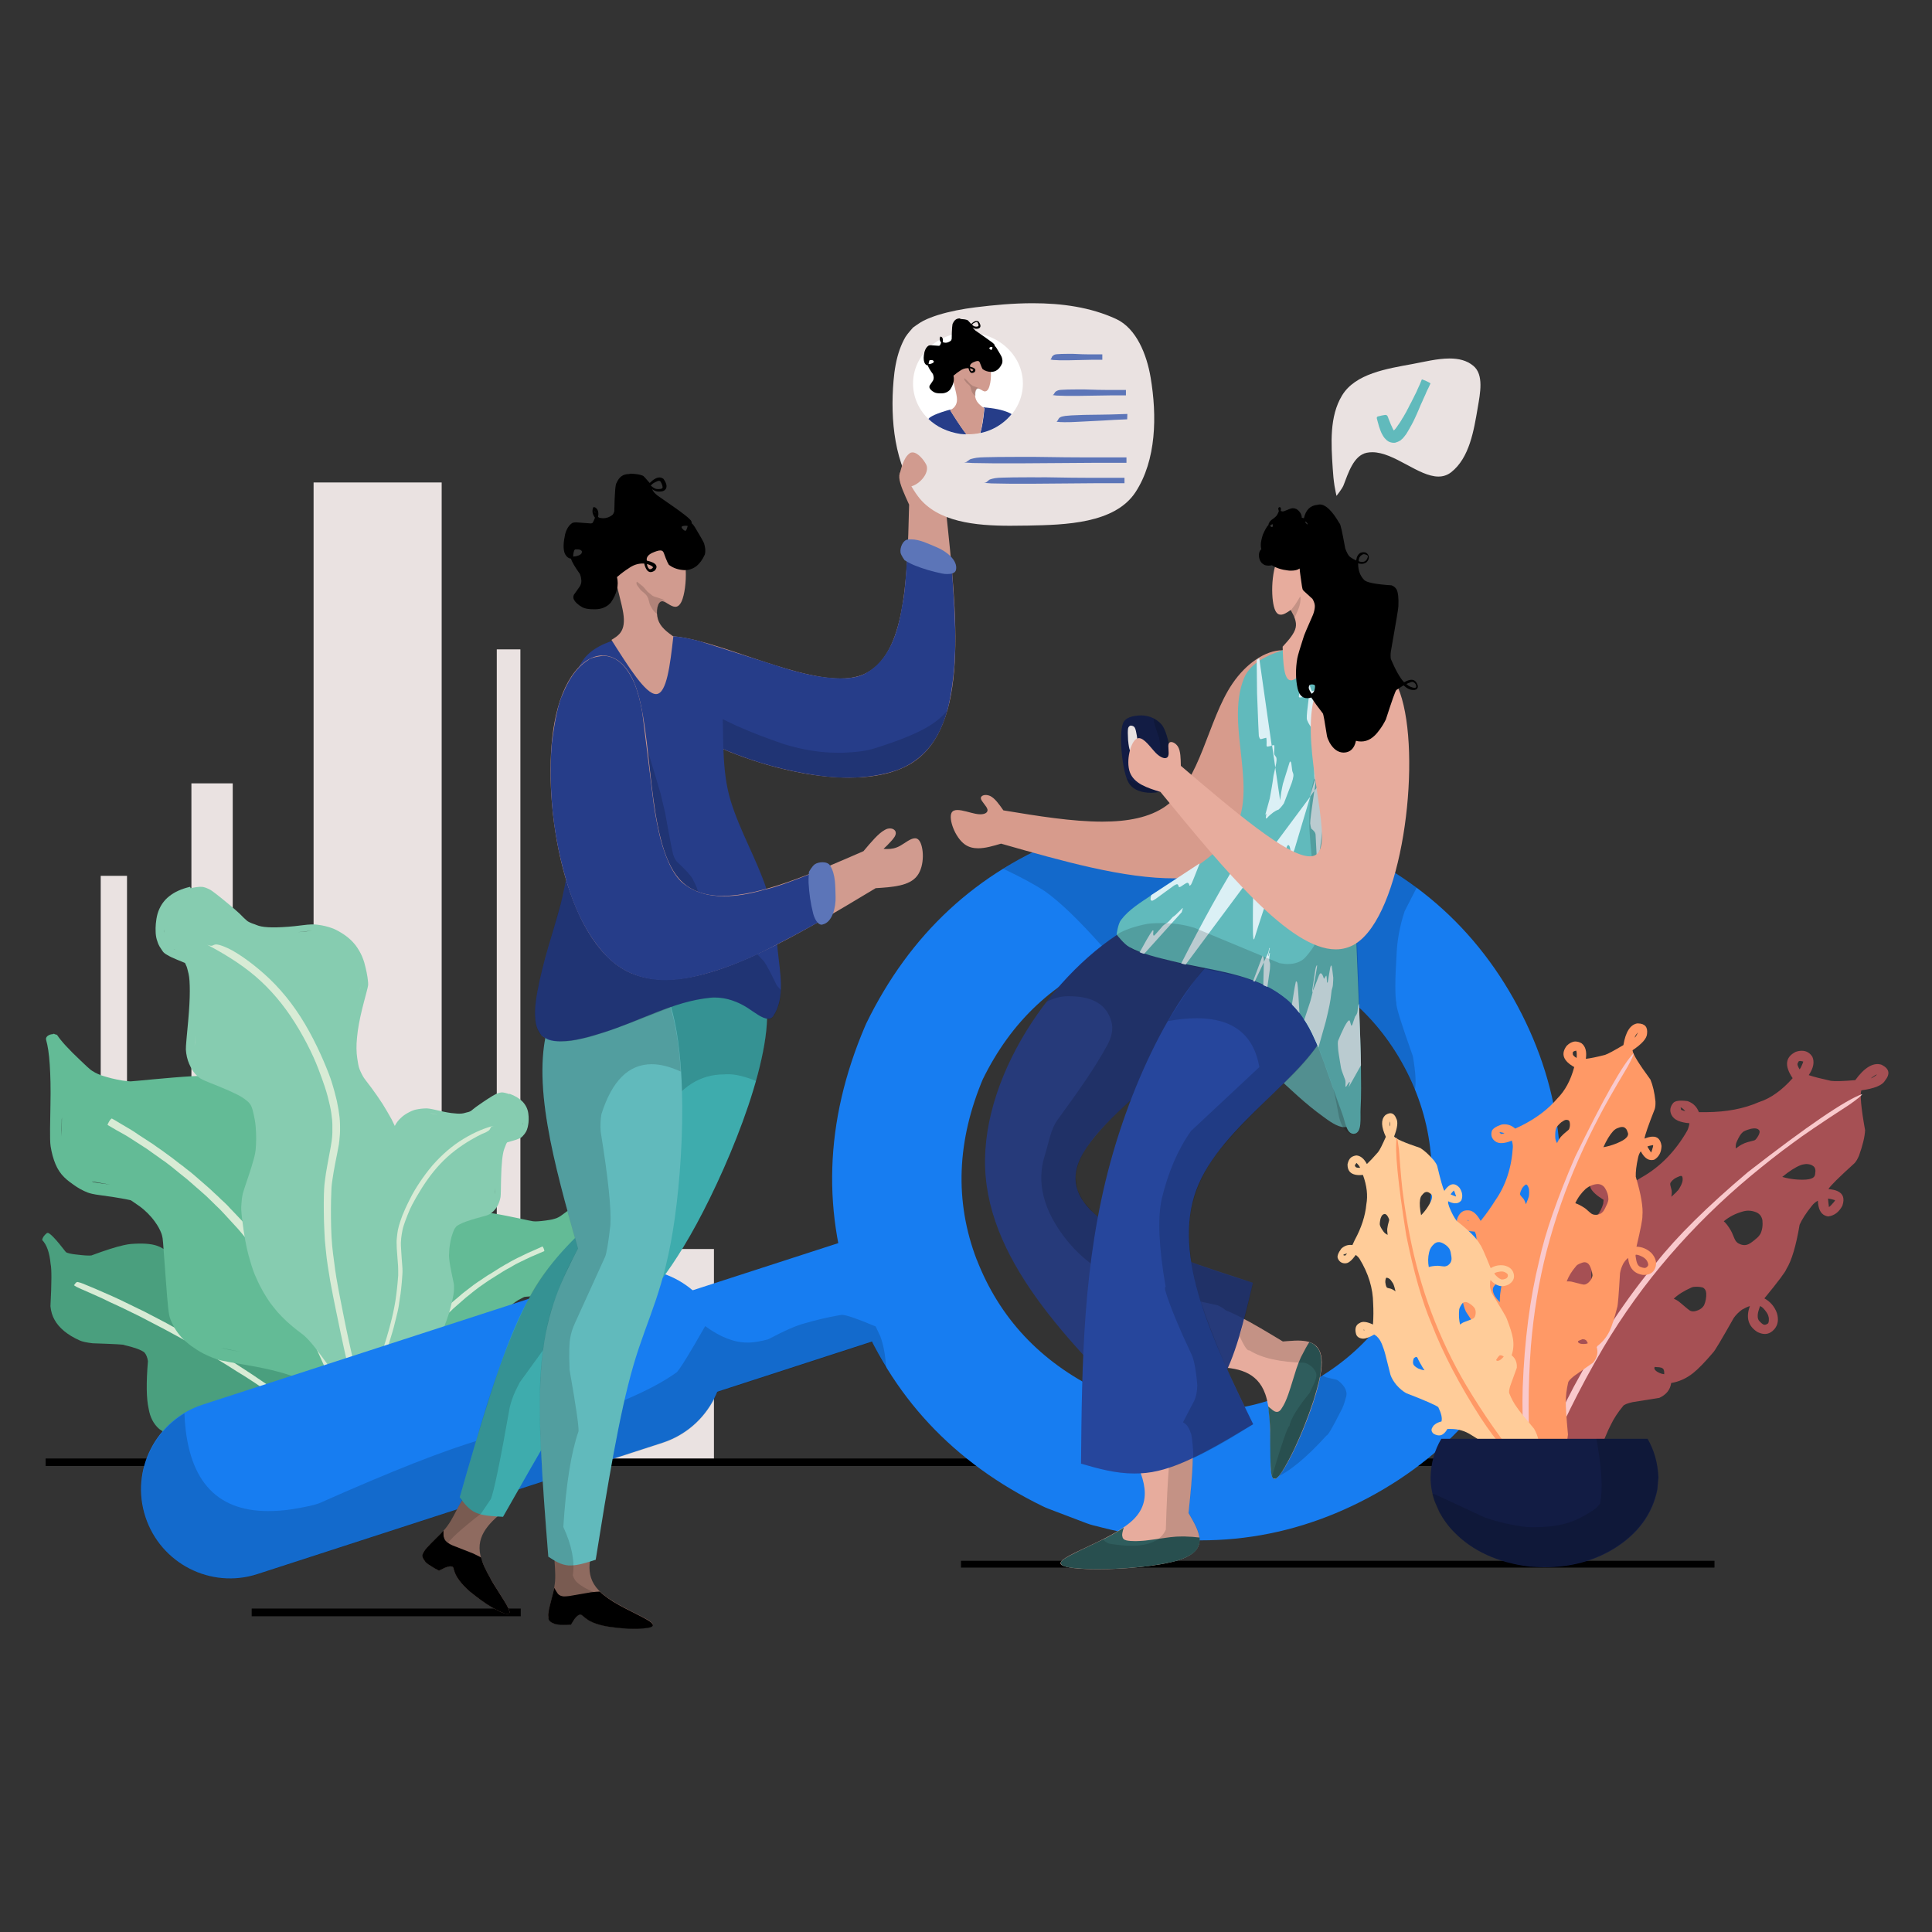 <?xml version="1.0" encoding="utf-8"?>
<!-- Generator: Adobe Illustrator 24.1.2, SVG Export Plug-In . SVG Version: 6.00 Build 0)  -->
<svg version="1.1" id="Layer_1" xmlns="http://www.w3.org/2000/svg" xmlns:xlink="http://www.w3.org/1999/xlink" x="0px" y="0px"
	 viewBox="0 0 1080 1080" style="enable-background:new 0 0 1080 1080;" xml:space="preserve">
<rect x="0" y="0" width="1080" height="1080" fill="#333333" stroke="none"/>
<style type="text/css">
	.st0{fill:#EAE2E1;}
	.st1{fill:#4A9F7E;}
	.st2{fill:#D8EBD5;}
	.st3{fill:#63BB96;}
	.st4{fill:#86CCB0;}
	.st5{fill:#177DF1;}
	.st6{fill-opacity:0.153;}
	.st7{fill-opacity:0.157;}
	.st8{fill:#528F90;}
	.st9{fill:#E7AC9D;}
	.st10{fill:#2F5D5D;}
	.st11{fill:#263A7A;}
	.st12{fill:#26469C;}
	.st13{fill:#D79B8C;}
	.st14{fill:#61BABC;}
	.st15{fill:#DBF0F5;}
	.st16{fill:#121C44;}
	.st17{fill:#8F6B60;}
	.st18{fill:#3EACAD;}
	.st19{fill:#D19B8F;}
	.st20{fill:#263D89;}
	.st21{fill:#5C75B8;}
	.st22{fill:#FFFFFF;}
	.st23{fill:#A65054;}
	.st24{fill:#F9C9CC;}
	.st25{fill:#FF9966;}
	.st26{fill:#FFCC99;}
</style>
<g id="Jobseeker">
	<g>
		<g>
			<path d="M537.2,872.5l421.2,0v3.8l-421.2,0V872.5z"/>
		</g>
		<g>
			<path d="M140.7,899.2l150.4,0v4.3l-150.4,0V899.2z"/>
		</g>
		<g>
			<g>
				<path class="st0" d="M107,437.9l23.1,0v219.3l-23.1,0V437.9z"/>
			</g>
			<g>
				<path class="st0" d="M175.3,269.7l71.6,0v410.6l-71.6,0V269.7z"/>
			</g>
			<g>
				<path class="st0" d="M277.7,363l13.2,0v359.2l-13.2,0V363z"/>
			</g>
			<g>
				<path class="st0" d="M331.2,816.3l67.9,0V698.2l-67.9,0V816.3z"/>
			</g>
			<g>
				<path class="st0" d="M56.3,489.6l14.7,0v127l-14.7,0V489.6z"/>
			</g>
		</g>
		<g>
			<g>
				<path class="st1" d="M196.9,810.8c0,0-0.1,0.1-0.1,0.1v0C196.9,810.8,196.9,810.8,196.9,810.8L196.9,810.8z M26.6,689.2
					C26.6,689.2,26.6,689.2,26.6,689.2l-0.4,0.1c-1.6,1.3-2.5,2.6-2.6,3.9c2.6,2.7,4.1,7.1,4.7,13.4c0.6,2.6,0.6,10.4-0.1,23.6
					c0.3,3,1.1,5.5,2.3,7.6c2.5,4.5,7.1,8.4,14,11.5c1.5,0.7,3.9,1.2,7.3,1.6c12.1,0.4,18,0.7,17.6,1c5.8,1.3,9.5,2.7,11.3,4.1
					c1,1.1,1.7,2.8,2,4.9c-1,12.1-0.9,20.9,0.4,26.6c0.8,4.8,2.8,8.6,5.9,11.3c5.7,4.2,10.9,6.1,15.7,5.5c0.9-0.1,1.9-0.2,2.9-0.5
					c1-0.2,1.9-0.5,3-0.9c10.3-4.7,17.3-7.5,20.8-8.3c0.3-0.1,0.5-0.1,0.8-0.2c0.2-0.1,0.5-0.1,0.7-0.2c6.9-1.6,13.1-1.7,18.5-0.2
					c0.9,0.4,1.8,1.5,2.5,3.2c3.9,13.7,6.3,21.5,7.1,23.2c0.7,1.7,1.8,3.4,3.3,4.9c2.7,3.4,8,4.3,15.9,2.4c1.3-0.3,2.6-0.7,4-1.1
					c0.8,3.1,1.3,4.6,1.4,4.6c0,0,0,0,0,0c0.6,0.5,1.4,0.6,2.3,0.4c0.2,0,0.4-0.1,0.6-0.2c1-0.4,1.5-0.9,1.5-1.3
					c-0.6-1.9-1.2-3.8-1.7-5.6c5.7-3.7,8.9-7,9.6-9.8c0.1-0.6-0.4-1.5-1.4-2.8c-0.1-0.5-0.1-0.9,0.1-1.1l0,0c-6,5.3-9.2,8-9.6,8.1
					c0,0,0,0,0,0c-2.1-10.9-3.5-20-4.1-27c-0.1-1.2,2.6-7.6,8.2-19.2c0.7-2.1,1-4.3,0.9-6.8c-2.4-10.9-6.9-19.3-13.6-25.1
					c-4.3-4-11.9-7.9-22.6-11.5c-0.4-0.6-9.6-0.7-27.7-0.5c-2.6-0.2-4.9-0.6-6.6-1.2c-9.1-6.3-18.2-15.4-27.2-27.2
					c-2-1.8-4.1-3.2-6.5-4c-3.4-1.2-8.3-1.5-14.7-1c-1,0.1-2.4,0.3-4.1,0.7c-4.1,0.9-10.1,2.8-17.9,5.7c-1.4,0.2-4.3,0-8.4-0.5
					c-3-0.3-4.9-0.8-5.8-1.3C31.2,692.6,27.7,689,26.6,689.2z"/>
			</g>
			<g>
				<path class="st2" d="M41.3,718.3c0.3,0.6,2.5,1.6,4.1,2.3c1.6,0.7,2.6,1.1,4.8,2.1c2.2,1,3.2,1.4,4.7,2.1
					c1.6,0.7,3.8,1.7,4.7,2.2s3.2,1.5,4.7,2.2c1.6,0.7,2.5,1.2,4.7,2.2c2.2,1.1,3.1,1.5,4.7,2.3s3.8,1.8,4.7,2.3
					c0.9,0.5,3.1,1.6,4.6,2.4c1.5,0.8,2.5,1.3,4.6,2.4c2.2,1.1,3.1,1.6,4.6,2.4c1.5,0.8,3.7,2,4.6,2.5c0.9,0.5,3.1,1.7,4.6,2.5
					c1.5,0.8,2.4,1.3,4.5,2.5c2.1,1.2,3,1.7,4.5,2.6c1.5,0.9,3.6,2.1,4.5,2.6c0.9,0.5,2.9,1.8,4.4,2.6c1.5,0.9,2.4,1.4,4.4,2.7
					c2.1,1.2,2.9,1.8,4.4,2.7c1.4,0.9,3.5,2.2,4.4,2.8c0.9,0.6,2.9,1.8,4.4,2.7c1.4,0.9,2.3,1.5,4.3,2.8c2,1.3,2.9,1.9,4.3,2.9
					c1.4,1,3.4,2.3,4.3,2.9c0.8,0.6,2.8,2,4.2,2.9c1.4,1,2.2,1.6,4.2,3c2,1.4,2.8,2,4.2,3c1.4,1,3.3,2.5,4.1,3.1
					c0.8,0.6,2.8,2.1,4.1,3.1c1.4,1,2.2,1.6,4.1,3.1c1.9,1.5,2.7,2.1,4.1,3.2c1.4,1.1,3.2,2.6,3.8,3c0.6,0.5,2.4-1.8,2-2.1
					c0,0-0.8-0.6-2.7-2.1c-1.9-1.5-2.7-2.1-4.1-3.2c-1.4-1.1-3.3-2.5-4.1-3.2c-0.8-0.6-2.8-2.1-4.1-3.1c-1.4-1-2.2-1.6-4.1-3.1
					c-1.9-1.4-2.8-2.1-4.2-3.1c-1.4-1-3.4-2.4-4.2-3c-0.8-0.6-2.8-2-4.2-3c-1.4-1-2.3-1.6-4.3-3c-2-1.4-2.8-1.9-4.3-2.9
					c-1.4-1-3.4-2.3-4.3-2.9c-0.9-0.6-2.9-1.9-4.3-2.8c-1.4-0.9-2.3-1.5-4.3-2.8c-2-1.3-2.9-1.9-4.4-2.8c-1.5-0.9-3.5-2.2-4.4-2.7
					c-0.9-0.5-2.9-1.8-4.4-2.7c-1.5-0.9-2.4-1.4-4.5-2.7c-2.1-1.2-3-1.8-4.5-2.6c-1.5-0.9-3.6-2.1-4.5-2.6c-0.9-0.5-3.1-1.7-4.6-2.5
					c-1.5-0.8-2.4-1.3-4.6-2.5c-2.1-1.2-3.1-1.7-4.6-2.5c-1.6-0.8-3.7-1.9-4.6-2.4c-0.9-0.5-3.1-1.6-4.6-2.4
					c-1.6-0.8-2.5-1.3-4.7-2.3c-2.2-1.1-3.1-1.5-4.7-2.3c-1.6-0.8-3.8-1.8-4.7-2.3c-1-0.4-3.2-1.5-4.8-2.2c-1.6-0.7-2.5-1.1-4.8-2.1
					c-2.2-1-3.2-1.4-4.8-2.1c-1.6-0.7-3.9-1.6-4.8-2c-1-0.4-3.2-1.4-4.4-1.6C42.3,716,41.8,718.5,41.3,718.3z"/>
			</g>
			<g>
				<path class="st3" d="M34.6,624.6c0,3.3-0.1,6.9-0.1,10.7v0c-0.1-2.1-0.1-4.7,0-8.1C34.5,626.2,34.5,625.4,34.6,624.6L34.6,624.6
					z M149,630.4L149,630.4c0,1,0,2.2-0.1,3.5c0,0.7,0,1.5-0.1,2.3v0L149,630.4L149,630.4z M51.3,660.4l10.2,1.8v0
					c-3.9-0.6-8.3-1.1-9.2-1.4C52,660.7,51.6,660.6,51.3,660.4L51.3,660.4z M100.5,725.3l0.1,0.7l0,0
					C100.5,725.7,100.5,725.5,100.5,725.3L100.5,725.3z M123.5,753.4l11,2.3v0c-2.2-0.4-4.3-0.8-6.1-1.1
					C126.4,754.2,124.8,753.8,123.5,753.4L123.5,753.4z M205.4,753.2c-0.5,1.4-1.3,3.5-2.1,5.8v0L205.4,753.2L205.4,753.2z
					 M29.9,577.9c-0.1,0-0.3,0.1-0.4,0.2v0c-0.3,0-0.6,0.1-0.9,0.1c-1.7,0.4-3.3,1.5-2.8,3.2c0.9,3.1,1.6,7.6,2,13.6
					c0.4,6,0.6,13.5,0.4,22.5c-0.1,9-0.5,19.5,0.1,23.3c0.6,3.8,1.5,7,2.7,9.9c1.2,2.9,2.8,5.3,4.8,7.3c2,2,4,3.3,5.2,4.2
					c1.2,0.9,2.5,1.7,3.9,2.5c1.3,0.7,2.7,1.4,4,1.9c1.4,0.5,3,1,7.7,1.6c4.7,0.6,8.4,1.2,11.2,1.7c2.8,0.5,4.6,0.9,5.1,1
					c0.5,0.1,0.6,0.4,2.5,1.6c1.8,1.2,3.5,2.4,5,3.7c1.5,1.3,2.9,2.7,4.2,4.2c1.3,1.5,2.5,3.2,3.2,4.3c0.7,1.1,1.3,2.2,1.8,3.3
					c0.5,1.1,0.9,2.1,1.1,3.2c0.3,1,0.4,1.9,1.8,21.6c1.4,19.7,1.9,22,2.5,23.9c0.6,1.9,1.5,3.7,2.5,5.5c1.1,1.8,2.3,3.5,3.8,5.2
					c1.5,1.7,3.5,3.4,5.6,5c2.1,1.5,4.3,2.9,6.7,4.2c2.4,1.2,4.9,2.3,7.8,3.3s10.5,2.1,17.1,3.3c6.5,1.1,12.1,2.3,16.6,3.5
					c4.5,1.2,8,2.3,10.4,3.4c2.4,1.1,7,4.6,11.1,8.1c4.1,3.5,7.5,7,10.3,10.3c2.8,3.4,5,6.6,6.1,8c1,1.6,2.3,1.4,3.5,1.1
					c0.3-0.1,0.7-0.2,0.9-0.2c0.8-0.2,1.3-0.2,1.6,0.4c0-0.9-0.4-2.2-1.1-3.6l0,0c0.1,0,0.3-0.1,0.4-0.1c0.8-0.2,1.3-0.4,1.3-0.7
					c0,0-0.2-1.7-0.3-3.3c-0.1-1.6-0.1-3.3,0.1-4.9c0.1-1.6,0.4-3.2,0.7-4.7c0.3-1.5,5.2-13.8,7.9-21.2c2.7-7.4,2.8-9.4,2.8-11.5
					c0-2.1-0.3-4.2-0.7-6.4c-0.4-2.2-1-4.4-1.7-6.9c-0.8-2.5-1.7-5.2-2.8-7.8c-1.1-2.6-2.4-5.1-3.7-7.5c-1.4-2.4-2.9-4.7-4.4-6.7
					c-1.5-2-3.2-4.1-5.5-6.5c-2.3-2.4-5.1-5.1-8.5-8c-3.4-3-7.4-6.3-10.3-9.1c-2.9-2.8-4.8-5.3-6.7-7.8c-1.8-2.5-3.6-5.1-5.3-7.8
					c-1.7-2.6-3.3-5.3-4.3-7.2c-1-1.9-1.5-3-1.9-4.4c-0.4-1.4-0.8-2.9-1.1-4.6c-0.3-1.7-0.6-3.5-0.5-7c0.1-3.5,0.4-8.4,0.5-12.3
					c0.2-3.9,0.2-6.8,0.2-8.9c0-2-0.3-3.5-0.5-4.2c-0.2-0.7-0.7-2.2-1.3-3.6c-0.7-1.5-1.5-2.9-2.5-4.3c-1-1.4-2.2-2.8-4.1-4.6
					c-1.9-1.7-4.4-3.5-7.4-5c-3-1.6-6.3-2.9-10-4.1c-3.7-1.2-7.9-2.2-20.7-1.5c-12.8,0.7-33.3,2.9-34.6,2.9c-1.4-0.1-3-0.2-4.8-0.5
					s-3.7-0.7-5.8-1.2c-2.1-0.5-4.3-1.2-5.6-1.6c-1.3-0.5-2.5-1-3.6-1.6c-1.1-0.6-2.1-1.2-2.9-1.9c-0.9-0.7-1.7-1.5-5.1-4.7
					c-3.4-3.2-6.2-6-8.4-8.4c-2.2-2.4-3.8-4.4-4.7-5.8c-0.2-0.3-0.7-0.6-1.4-0.6l0,0C30.4,577.9,30.2,577.9,29.9,577.9z"/>
			</g>
			<g>
				<path class="st2" d="M202.6,816.6c0.5-0.6,0-3-0.4-4.6c-0.4-1.7-0.6-2.7-1.1-5c-0.5-2.3-0.7-3.4-1.2-5.1c-0.5-1.7-1.1-4-1.3-5
					c-0.3-1-0.9-3.3-1.4-5c-0.5-1.7-0.8-2.7-1.5-5c-0.7-2.3-1-3.2-1.6-4.9c-0.5-1.6-1.3-3.9-1.6-4.9c-0.4-1-1.2-3.3-1.8-4.8
					c-0.6-1.6-1-2.5-1.8-4.8c-0.8-2.2-1.2-3.2-1.9-4.8c-0.7-1.6-1.7-3.8-2.1-4.7c-0.4-0.9-1.4-3.1-2.1-4.7c-0.7-1.6-1.2-2.6-2.3-4.7
					c-1.1-2.1-1.5-3-2.3-4.6c-0.8-1.5-1.8-3.6-2.4-4.6c-0.5-1-1.7-3-2.5-4.5c-0.8-1.5-1.3-2.4-2.5-4.4c-1.2-2.1-1.7-3-2.6-4.5
					c-0.9-1.5-2.2-3.5-2.8-4.3c-0.5-0.9-1.8-2.9-2.8-4.3c-0.9-1.5-1.6-2.3-2.9-4.3c-1.4-1.9-2-2.8-3-4.2c-1-1.4-2.4-3.3-3-4.2
					c-0.6-0.9-2.1-2.7-3.1-4c-1-1.3-1.7-2.1-3.1-4c-1.5-1.9-2.1-2.7-3.2-4c-1.1-1.3-2.7-3.1-3.3-3.8c-0.7-0.8-2.2-2.5-3.3-3.8
					c-1.1-1.3-1.9-2.1-3.5-3.8c-1.6-1.7-2.3-2.4-3.5-3.7c-1.2-1.2-2.8-2.9-3.5-3.7s-2.5-2.4-3.7-3.5c-1.2-1.2-1.9-1.9-3.7-3.5
					c-1.7-1.6-2.5-2.4-3.8-3.5c-1.3-1.1-3.1-2.7-3.8-3.3c-0.8-0.7-2.5-2.2-3.8-3.3c-1.3-1.1-2.1-1.8-4-3.2c-1.8-1.5-2.6-2.1-4-3.1
					c-1.3-1-3.2-2.5-4-3.1c-0.8-0.6-2.8-2-4.1-3s-2.2-1.6-4.1-2.9c-1.9-1.4-2.8-2-4.2-2.9c-1.4-0.9-3.4-2.2-4.3-2.8
					c-0.8-0.5-2.8-1.8-4.2-2.8c-1.4-0.9-2.3-1.5-4.4-2.7c-2-1.2-2.9-1.7-4.4-2.6c-1.4-0.9-3.5-2.1-4.1-2.4c-0.6-0.4-2.8,3.4-2.4,3.6
					c0,0,0.9,0.5,2.9,1.7s2.9,1.7,4.4,2.5c1.5,0.8,3.5,2,4.3,2.5c0.8,0.5,2.8,1.8,4.2,2.7c1.4,0.9,2.3,1.5,4.2,2.7
					c2,1.3,2.8,1.8,4.1,2.8c1.3,1,3.3,2.3,4.1,2.9c0.8,0.6,2.7,2,4.1,2.9c1.3,1,2.1,1.6,3.9,3c1.8,1.5,2.6,2.1,3.9,3.2
					c1.3,1.1,3.2,2.5,3.9,3.1c0.7,0.6,2.5,2.2,3.8,3.3c1.3,1.1,2,1.8,3.8,3.3c1.8,1.6,2.5,2.2,3.7,3.3c1.2,1.2,2.9,2.8,3.6,3.5
					c0.7,0.7,2.4,2.4,3.6,3.5c1.2,1.2,1.8,1.9,3.4,3.6c1.6,1.7,2.3,2.5,3.4,3.7c1.1,1.2,2.7,3,3.4,3.7c0.6,0.7,2.2,2.5,3.2,3.8
					c1.1,1.3,1.7,2.1,3.3,3.9s2.1,2.5,3.1,3.8s2.4,3.2,3,4c0.6,0.8,2,2.7,3,4c1,1.3,1.5,2.1,2.9,4.1s1.9,2.8,2.9,4.2
					c1,1.4,2.3,3.4,2.8,4.2c0.5,0.8,1.8,2.8,2.7,4.3c0.9,1.4,1.4,2.3,2.7,4.3c1.3,2,1.8,2.8,2.6,4.3c0.8,1.5,2,3.5,2.5,4.4
					c0.5,0.9,1.7,3,2.5,4.4c0.8,1.5,1.2,2.3,2.3,4.4c1.1,2.1,1.5,3,2.3,4.6c0.8,1.5,1.8,3.7,2.2,4.5c0.4,0.9,1.4,3,2.1,4.6
					c0.7,1.6,1.1,2.5,2.1,4.7s1.3,3.1,1.9,4.6c0.6,1.6,1.5,3.8,1.8,4.7c0.4,1,1.2,3.2,1.8,4.7c0.6,1.6,0.9,2.5,1.7,4.7
					c0.8,2.3,1.1,3.2,1.6,4.8c0.5,1.6,1.3,3.9,1.6,4.8c0.3,0.9,0.9,3.2,1.4,4.8c0.5,1.6,0.7,2.6,1.4,4.9c0.7,2.3,0.9,3.2,1.3,4.8
					c0.4,1.6,0.9,4,1.1,4.9c0.2,1,0.8,3.3,1.4,4.4C198.9,817.4,202.5,816.1,202.6,816.6z"/>
			</g>
			<g>
				<path class="st4" d="M91.6,519.3c0,0.7,0,1.5,0.1,2.2v0C91.6,520.9,91.5,520.3,91.6,519.3L91.6,519.3z M96.9,530.4l1.3,0.7v0
					c-0.3-0.2-0.7-0.3-1-0.5C97.1,530.5,97,530.4,96.9,530.4L96.9,530.4z M166.5,521.1L166.5,521.1c3.1-0.4,6.1-0.7,7.9-0.8v0
					C171.6,520.6,169,520.9,166.5,521.1L166.5,521.1z M201.7,551.3c-0.1,0.7-0.4,1.5-0.7,2.7v0L201.7,551.3L201.7,551.3z M109.3,579
					c-0.2,1.8-0.3,3.8-0.5,5.8v0C108.8,583.6,109,581.9,109.3,579L109.3,579z M219.7,664.5c-0.6,1.8-1.4,4-2.7,7.1
					c-0.4,1-0.9,1.9-1.3,2.9v0C216.9,671.6,218.2,668.2,219.7,664.5L219.7,664.5z M212.3,764.6c-0.1,0.5-0.4,1.1-0.7,2
					c-0.4,1-0.8,2-1.3,3v0C211,768,211.7,766.3,212.3,764.6L212.3,764.6z M204.4,779.1L204.4,779.1c-1.3,1.7-2.5,3.3-4.2,4.1v0
					C201.7,782,203.1,780.6,204.4,779.1L204.4,779.1z M106,495.8c-4.6,1.1-8.4,2.8-11.4,5.2c-3.2,2.5-5.3,5.8-6.5,9.7
					c-1.1,3.9-1.2,8.2-1.1,9.8c0,1.6,0.2,3.1,0.6,4.6c0.4,1.4,0.9,2.8,1.6,4c0.7,1.2,1.3,1.9,1.7,2.6c0.4,0.7,1.4,1.5,2.7,2.2
					c1.3,0.8,3,1.6,5.2,2.5c2.1,0.9,4.6,1.9,4.6,1.9l0,0c0,0,0,0,0,0l0,0c0,0,0.1,0.2,0.3,0.6c0.2,0.4,0.4,0.9,0.7,1.6
					c0.2,0.7,0.5,1.6,1,3.8c0.5,2.1,0.7,5.4,0.7,9.8c0,4.4-0.3,9.9-0.9,16.6c-0.6,6.6-1.4,14.4-1.3,16c0.1,1.5,0.3,2.9,0.6,4.2
					c0.3,1.3,0.7,2.5,1.2,3.7c0.5,1.2,1.1,2.3,1.6,3.2c0.5,0.9,1.2,1.8,1.9,2.6c0.7,0.8,1.5,1.5,2.3,2.1c0.8,0.6,2,1.3,6.1,2.9
					c4.1,1.6,7.6,3.1,10.4,4.3c2.8,1.3,5,2.3,6.5,3.2c1.5,0.9,2.5,1.6,3.2,2.2c0.7,0.5,1.3,1.1,1.8,1.7c0.5,0.6,0.9,1.3,1.2,2.1
					c0.3,0.8,0.6,1.8,1.1,4c0.5,2.2,0.9,4.4,1.1,6.7c0.2,2.3,0.3,4.6,0.3,7.1c0,2.4-0.2,5-0.3,6.1c-0.1,1.1-0.4,2.8-1.1,5.3
					c-0.7,2.5-1.6,5.6-2.9,9.4c-1.3,3.8-2.8,8.3-3.1,9.4c-0.3,1.1-0.4,2.1-0.6,3.3c-0.1,1.2-0.2,2.4-0.3,3.7
					c-0.1,1.3-0.1,2.9,0.4,7.2c0.5,4.3,1.1,8.4,1.8,12.3c0.7,3.9,1.6,7.7,2.7,11.3c1,3.6,2.2,7.1,3.5,9.8c1.2,2.8,2.5,5.3,3.8,7.6
					c1.3,2.3,2.7,4.4,4,6.3c1.4,1.9,2.8,3.5,4.1,5.1c1.4,1.6,3.1,3.3,5.1,5.2c2,1.8,4.3,3.8,7,5.8c2.7,2,5.2,3.8,11.7,12.6
					c6.5,8.7,8.6,12,10.5,15.2c1.8,3.2,3.3,6.1,4.4,8.9c0.5,1.3,1,2.5,1.3,3.6v0c-0.8,0-1.3,0-1.6-0.1c-0.5-0.2-0.6-0.9-0.4-2.3
					c0.2-1.1-2-1.7-3.1-1.4c-0.3,0.1-0.5,0.2-0.6,0.4c0,0-0.3,2.3,0.7,4.4c1,2.1,3.3,2.8,6.1,2.6c0.1,0,0.1,0,0.2,0l0,0
					c1,1.4,3.5,0.2,3.6,1.3c0.1-0.5,0.1-1.3,0-2.1l0,0c1.9-0.7,3.7-1.7,4.9-3.2c2.1-2.5,3.7-4.8,5.1-7.1c1.4-2.3,2.6-4.5,3.6-6.6
					c1-2.2,1.7-4.3,1.9-5.3c0.2-1,0.3-1.9,0.4-2.9c0.1-1,0-1.9,0-2.9c-0.1-1-0.2-2-1.3-7.6c-1.1-5.5-2.1-10.3-2.8-14.4
					c-0.7-4.1-1.3-7.4-1.7-10c-0.4-2.6-0.6-4.5-0.7-6.3c-0.2-1.7-0.3-3.4-0.3-5.1s0-3.4,0-5.1c0.1-1.7,0.2-3.4,0.6-6.6
					c0.4-3.2,1.3-6.9,2.6-11.1c1.3-4.2,3.1-9,5.3-14.3c2.2-5.3,4.9-11.2,5.7-14.2c0.7-3,1.3-5.5,1.7-7.6c0.4-2.1,0.7-3.9,0.9-5.2
					c0.2-1.4,0.2-2.3,0.1-4.2c0-1.8-0.3-3.9-0.9-6.2c-0.6-2.3-1.4-4.8-2.4-7.5c-1.1-2.7-2.4-5.6-3.9-8.5c-1.6-2.9-3.3-5.8-5.1-8.7
					c-1.9-2.9-3.9-5.8-6.1-8.8c-2.2-2.9-4.5-5.8-4.9-6.7c-0.5-0.9-0.9-1.7-1.3-2.6c-0.4-0.8-0.7-1.7-0.9-2.4
					c-0.2-0.8-0.4-1.5-0.9-4.9c-0.5-3.3-0.6-7.2-0.1-11.8c0.4-4.6,1.4-9.8,2.8-15.6c1.4-5.8,3.4-12.4,3.4-13.8
					c0-1.5-0.2-2.8-0.4-4.3c-0.2-1.5-0.6-3.2-1-5c-0.4-1.8-0.9-3.8-1.9-6.2c-1-2.4-2.3-4.6-3.9-6.7c-1.6-2-3.6-3.9-5.9-5.5
					s-4.9-3-6.4-3.6c-1.5-0.6-3-1-4.5-1.4c-1.5-0.4-3-0.6-4.6-0.8c-1.6-0.2-3.5-0.3-8.8,0.4c-5.3,0.7-9.9,1-13.6,1.1
					c-3.7,0.1-6.7-0.1-8.7-0.5c-2.1-0.4-3.5-1.2-4.3-1.4c-0.7-0.2-1.3-0.5-1.8-0.7c-0.5-0.2-1-0.5-1.4-0.7c-0.4-0.3-0.6-0.4-2.2-1.9
					c-1.5-1.6-3.3-3.3-5.3-5s-4.2-3.6-6.7-5.6c-2.4-2-5.1-4-5.8-4.5c-0.7-0.5-1.5-1-2.3-1.3c-0.8-0.4-1.6-0.7-2.5-0.9
					c-0.9-0.2-2.4-0.4-7.3,0.6C106.5,495.7,106.2,495.7,106,495.8z"/>
			</g>
			<g>
				<path class="st2" d="M115.8,528.1c5.1,2.7,14.8,8,23.6,14.9c8.7,6.8,16.4,15.2,23.1,25.1c6.7,9.9,12.4,21.3,15.5,29.5
					c3.1,8.2,4.3,12,5.2,15.4c0.9,3.4,1.6,6.5,2,9.2c0.4,2.7,0.6,5,0.6,6.7c0,1.7,0,2.8,0,4c0,1.1-0.1,2.2-0.2,3.3
					c-0.1,1-0.2,2-0.7,4.8c-0.5,2.7-1.3,6.9-1.9,10.3c-0.6,3.4-1.1,6.2-1.3,8.2c-0.3,2-0.4,3.4-0.5,5.1c-0.1,1.7-0.2,4.5-0.2,7.6
					c0,3.1,0,6.4,0.1,10c0.1,3.6,0.3,7.4,0.5,11.1c0.3,3.6,0.7,6.8,1,9.8c0.4,3,0.8,5.9,1.3,8.7c0.4,2.8,0.9,5.5,1.5,8.6
					s1.3,6.8,2.2,11.1c0.9,4.2,1.8,8.9,2.9,14c1.1,5.1,2.3,10.7,3.1,14.1s1,4.7,1.3,6.2c0.3,1.5,0.6,3.3,1,5.4
					c0.4,2.1,0.8,4.5,1.1,6.6c0.3,2.1,0.5,3.6,0.7,5c0.1,1.4,0.2,2.8,0.3,4.2c0,1.3,0,2.6,0,3.5c0,0.9,3.4,1.1,3.5,0.4
					c0,0,0-1.3,0-2.7c0-1.4-0.1-2.8-0.2-4.3c-0.1-1.5-0.3-3-0.5-4.6c-0.2-1.6-0.7-4.2-1.1-6.5c-0.4-2.3-0.8-4.3-1.1-6.1
					c-0.3-1.7-0.6-3.2-0.8-4.3c-0.2-1.2-1.5-7-2.7-12.4c-1.2-5.4-2.2-10.4-3.1-14.9c-0.9-4.5-1.7-8.6-2.4-12.2
					c-0.7-3.6-1.1-6.2-1.6-8.9c-0.4-2.7-0.9-5.5-1.2-8.5c-0.4-2.9-0.8-5.9-1.1-9c-0.3-3.1-0.5-7-0.6-10.7c-0.1-3.7-0.1-7.2-0.1-10.3
					c0-3.2,0.1-6.1,0.2-8.8c0.1-2.7,0.1-3.4,0.3-4.9c0.2-1.4,0.5-3.6,1-6.6c0.5-2.9,1.2-6.6,2.1-11c0.9-4.4,1-5.5,1.1-6.6
					c0.1-1.1,0.2-2.2,0.3-3.4c0.1-1.2,0.1-2.4,0.1-3.6c0-1.2,0-3.5-0.3-6.2c-0.3-2.7-0.8-5.7-1.5-9c-0.8-3.3-1.7-6.9-3-10.9
					c-1.2-4-6.3-16.8-12.5-28c-6.2-11.3-13.5-21-21.9-29.1c-8.4-8.1-17.9-14.7-23.2-17.2C117,525.3,121.2,530.3,115.8,528.1z"/>
			</g>
		</g>
		<g>
			<g>
				<path class="st1" d="M204.7,804.6C204.7,804.7,204.8,804.7,204.7,804.6L204.7,804.6C204.8,804.7,204.7,804.7,204.7,804.6
					L204.7,804.6z M321.4,739.8C321.4,739.8,321.4,739.8,321.4,739.8l0.2,0.1c0.9,1,1.4,1.8,1.3,2.6c-1.8,1.5-3.1,4.2-4,8.1
					c-0.6,1.6-1.1,6.6-1.7,15c-0.4,1.9-1.1,3.4-2,4.7c-1.9,2.7-5.1,4.8-9.7,6.3c-1,0.3-2.6,0.5-4.7,0.5c-7.7-0.6-11.5-0.8-11.2-0.6
					c-3.7,0.4-6.2,1-7.4,1.8c-0.7,0.6-1.3,1.6-1.6,3c-0.2,7.7-0.9,13.3-2.2,16.8c-0.9,3-2.4,5.2-4.6,6.7c-3.9,2.3-7.4,3.1-10.4,2.4
					c-0.6-0.1-1.2-0.3-1.8-0.5c-0.6-0.2-1.2-0.5-1.8-0.8c-6.2-3.7-10.4-6-12.6-6.8c-0.2-0.1-0.3-0.1-0.5-0.2
					c-0.1-0.1-0.3-0.1-0.4-0.2c-4.3-1.5-8.2-2-11.7-1.5c-0.6,0.2-1.2,0.8-1.8,1.8c-3.5,8.4-5.5,13.2-6.2,14.2c-0.6,1-1.4,2-2.4,2.9
					c-2,2-5.4,2.1-10.2,0.4c-0.8-0.3-1.6-0.6-2.5-1c-0.8,1.9-1.2,2.8-1.2,2.8c0,0,0,0,0,0c-0.4,0.3-0.9,0.3-1.5,0.1
					c-0.1,0-0.3-0.1-0.4-0.2c-0.6-0.3-0.9-0.7-0.9-0.9c0.5-1.2,1-2.3,1.5-3.5c-3.4-2.8-5.2-5.1-5.4-6.9c0-0.4,0.3-0.9,1.1-1.7
					c0.1-0.3,0.1-0.6,0-0.7l0,0c3.4,3.8,5.3,5.7,5.5,5.8c0,0,0,0,0,0c2.1-6.8,3.7-12.4,4.6-16.8c0.2-0.8-1.1-5-3.8-12.8
					c-0.3-1.4-0.3-2.8-0.1-4.4c2.3-6.7,5.8-11.7,10.4-15c3-2.2,8.1-4.1,15.2-5.7c0.3-0.3,6.2,0.2,17.6,1.7c1.7,0.1,3.1,0,4.3-0.3
					c6.2-3.4,12.6-8.5,19.2-15.3c1.4-1,2.8-1.7,4.4-2.1c2.2-0.5,5.3-0.4,9.4,0.4c0.7,0.1,1.5,0.4,2.5,0.7c2.5,0.9,6.2,2.5,11,4.9
					c0.9,0.2,2.7,0.3,5.4,0.3c1.9,0,3.2-0.1,3.8-0.4C318.2,741.6,320.7,739.6,321.4,739.8z"/>
			</g>
			<g>
				<path class="st2" d="M309.6,755.7c-0.4-0.2-1.9,0.3-3,0.6s-1.7,0.5-3.2,0.9c-1.5,0.4-2.1,0.6-3.2,1c-1.1,0.3-2.5,0.8-3.2,1
					c-0.6,0.2-2.1,0.7-3.2,1s-1.7,0.6-3.2,1.1c-1.5,0.5-2.1,0.7-3.1,1.1c-1,0.4-2.5,0.9-3.1,1.1s-2.1,0.8-3.1,1.2
					c-1,0.4-1.7,0.6-3.1,1.2c-1.5,0.6-2.1,0.8-3.1,1.2c-1,0.4-2.5,1-3.1,1.3c-0.6,0.3-2.1,0.8-3.1,1.3c-1,0.4-1.7,0.7-3.1,1.3
					c-1.4,0.6-2,0.9-3,1.3c-1,0.4-2.4,1.1-3,1.4c-0.6,0.3-2,0.9-3,1.4c-1,0.5-1.6,0.7-3,1.4c-1.4,0.7-2,0.9-3,1.4
					c-1,0.5-2.4,1.2-2.9,1.5c-0.6,0.3-2,1-2.9,1.5c-1,0.5-1.6,0.8-2.9,1.5c-1.4,0.7-1.9,1-2.9,1.5c-1,0.5-2.3,1.2-2.9,1.5
					c-0.6,0.3-1.9,1.1-2.9,1.6c-1,0.5-1.5,0.9-2.9,1.6c-1.3,0.7-1.9,1.1-2.9,1.6c-1,0.6-2.3,1.3-2.8,1.7c-0.6,0.3-1.9,1.1-2.8,1.7
					c-1,0.6-1.5,0.9-2.8,1.7c-1.3,0.8-1.9,1.1-2.8,1.7c-0.9,0.6-2.2,1.4-2.7,1.6c-0.4,0.3,0.5,1.8,0.8,1.7c0,0,0.6-0.4,1.9-1.2
					c1.3-0.8,1.9-1.2,2.8-1.7c0.9-0.6,2.2-1.4,2.8-1.7c0.6-0.3,1.9-1.1,2.8-1.7c0.9-0.6,1.5-0.9,2.8-1.7c1.3-0.8,1.9-1.1,2.8-1.6
					c1-0.5,2.3-1.3,2.9-1.6c0.6-0.3,1.9-1.1,2.9-1.6c1-0.5,1.5-0.8,2.9-1.5c1.4-0.7,1.9-1,2.9-1.5c1-0.5,2.3-1.2,2.9-1.5
					c0.6-0.3,2-1,2.9-1.4c1-0.5,1.6-0.8,3-1.4c1.4-0.7,2-1,3-1.4c1-0.5,2.4-1.1,3-1.4c0.6-0.3,2-0.9,3-1.4c1-0.5,1.6-0.7,3-1.3
					c1.4-0.6,2-0.9,3.1-1.3c1-0.4,2.4-1,3-1.3c0.6-0.2,2-0.8,3.1-1.2c1-0.4,1.6-0.7,3.1-1.2c1.4-0.6,2-0.8,3.1-1.2
					c1-0.4,2.5-0.9,3.1-1.2c0.6-0.2,2.1-0.8,3.1-1.2c1-0.4,1.6-0.6,3.1-1.1c1.5-0.5,2.1-0.7,3.1-1.1c1-0.4,2.5-0.9,3.1-1.1
					c0.6-0.2,2.1-0.7,3.1-1c1.1-0.3,1.7-0.6,3.2-1c1.5-0.5,2.1-0.7,3.1-1c1.1-0.3,2.5-0.8,3.2-1c0.6-0.2,2.1-0.6,2.8-1
					C310,757.2,309.2,755.8,309.6,755.7z"/>
			</g>
			<g>
				<path class="st3" d="M321,698.3c-0.2,2.1-0.5,4.4-0.7,6.8v0c0.2-1.3,0.4-3,0.6-5.2C320.9,699.4,321,698.8,321,698.3L321,698.3z
					 M248.1,693.8L248.1,693.8c-0.1,0.6-0.1,1.4-0.2,2.2c0,0.5-0.1,0.9-0.1,1.5v0L248.1,693.8L248.1,693.8z M307.8,719.8l-6.6,0.4v0
					c2.5-0.1,5.4-0.1,5.9-0.2C307.4,719.9,307.6,719.9,307.8,719.8L307.8,719.8z M272,757.4l-0.1,0.4l0,0
					C271.9,757.7,272,757.5,272,757.4L272,757.4z M255.4,773.6l-7.2,0.7v0c1.4-0.1,2.8-0.2,3.9-0.3
					C253.5,773.9,254.5,773.7,255.4,773.6L255.4,773.6z M203.5,767.5c0.2,1,0.5,2.3,0.9,3.8v0L203.5,767.5L203.5,767.5z
					 M327.3,669.1c0.1,0,0.2,0.1,0.2,0.1v0c0.2,0,0.4,0.1,0.5,0.1c1.1,0.4,2,1.2,1.6,2.2c-0.8,1.9-1.6,4.7-2.3,8.5
					c-0.7,3.8-1.3,8.5-1.9,14.2c-0.6,5.7-1.1,12.4-1.7,14.8c-0.7,2.4-1.5,4.4-2.5,6.1c-1,1.7-2.2,3.2-3.6,4.3
					c-1.4,1.1-2.8,1.8-3.6,2.3c-0.8,0.5-1.7,0.9-2.6,1.3c-0.9,0.4-1.8,0.7-2.7,0.9c-0.9,0.2-2,0.4-5,0.5c-3,0.1-5.4,0.2-7.2,0.3
					c-1.8,0.1-3,0.2-3.3,0.3c-0.3,0-0.4,0.2-1.7,0.8c-1.3,0.6-2.4,1.3-3.4,2c-1,0.7-2,1.5-3,2.4c-0.9,0.9-1.8,1.8-2.4,2.5
					c-0.5,0.7-1,1.3-1.4,2c-0.4,0.6-0.7,1.3-0.9,1.9c-0.2,0.6-0.4,1.2-2.7,13.6c-2.3,12.4-2.8,13.8-3.3,14.9c-0.5,1.2-1.2,2.3-2,3.3
					c-0.8,1.1-1.7,2.1-2.8,3c-1.1,1-2.5,1.9-3.9,2.8c-1.4,0.8-3,1.5-4.6,2.2c-1.6,0.6-3.3,1.1-5.2,1.5c-1.9,0.4-6.8,0.6-11.1,0.9
					c-4.2,0.3-7.8,0.6-10.8,1c-3,0.4-5.3,0.9-6.8,1.4c-1.6,0.5-4.8,2.4-7.6,4.4c-2.8,1.9-5.3,3.9-7.3,5.8c-2,1.9-3.6,3.8-4.5,4.6
					c-0.7,0.9-1.6,0.7-2.3,0.5c-0.2-0.1-0.4-0.2-0.6-0.2c-0.5-0.2-0.8-0.2-1,0.1c0.1-0.6,0.4-1.3,0.9-2.2l0,0
					c-0.1,0-0.2-0.1-0.2-0.1c-0.5-0.2-0.8-0.4-0.7-0.6c0,0,0.3-1.1,0.4-2.1c0.2-1,0.3-2.1,0.3-3.1c0-1,0-2.1-0.1-3
					c-0.1-1-2.3-9.1-3.5-14c-1.2-4.9-1.1-6.2-0.9-7.5c0.2-1.3,0.5-2.6,0.9-4c0.4-1.4,0.9-2.7,1.6-4.3c0.7-1.5,1.5-3.2,2.4-4.7
					c0.9-1.6,1.9-3.1,2.9-4.5c1.1-1.4,2.2-2.8,3.3-4c1.1-1.2,2.3-2.4,4-3.7c1.6-1.3,3.6-2.8,6-4.5c2.4-1.6,5.1-3.5,7.2-5
					c2.1-1.6,3.5-3,4.8-4.5c1.3-1.5,2.6-3,3.9-4.6c1.3-1.5,2.5-3.1,3.3-4.2c0.8-1.1,1.2-1.8,1.5-2.7c0.4-0.8,0.7-1.8,1.1-2.8
					c0.3-1,0.6-2.2,0.8-4.4c0.2-2.2,0.4-5.3,0.5-7.8c0.2-2.5,0.3-4.3,0.5-5.6c0.2-1.3,0.5-2.2,0.6-2.6c0.2-0.4,0.6-1.3,1.1-2.2
					c0.5-0.9,1.2-1.7,1.9-2.6c0.7-0.8,1.6-1.6,2.9-2.6c1.3-1,3.1-1.9,5.1-2.7c2-0.8,4.2-1.4,6.7-1.9c2.5-0.5,5.1-0.8,13.2,0.5
					c8.1,1.3,20.9,4.3,21.7,4.3c0.9,0.1,1.9,0.1,3.1,0s2.4-0.2,3.8-0.4c1.4-0.2,2.8-0.4,3.7-0.6c0.9-0.2,1.7-0.5,2.4-0.7
					c0.7-0.3,1.4-0.6,2-1c0.6-0.4,1.2-0.8,3.6-2.6c2.4-1.8,4.4-3.3,5.9-4.7c1.6-1.4,2.7-2.5,3.4-3.4c0.2-0.2,0.5-0.3,0.9-0.3l0,0
					C327,669,327.1,669,327.3,669.1z"/>
			</g>
			<g>
				<path class="st2" d="M203,808.7c0.5-0.2,1-1.6,1.4-2.6c0.4-1,0.6-1.6,1.1-3.1c0.5-1.4,0.7-2,1.1-3c0.4-1,1-2.4,1.2-3
					c0.2-0.6,0.8-2,1.2-3c0.4-1,0.7-1.5,1.3-2.9c0.6-1.4,0.9-2,1.4-3c0.5-1,1.1-2.4,1.4-2.9c0.3-0.5,1-1.9,1.5-2.9
					c0.5-1,0.8-1.5,1.5-2.9c0.7-1.3,1-1.9,1.5-2.8c0.5-0.9,1.3-2.2,1.6-2.8c0.3-0.6,1.1-1.9,1.6-2.8c0.5-0.9,0.9-1.4,1.7-2.7
					c0.8-1.3,1.2-1.8,1.8-2.7s1.4-2.2,1.8-2.7c0.3-0.5,1.2-1.7,1.9-2.6c0.6-0.9,1-1.4,1.9-2.6c0.9-1.2,1.2-1.7,1.9-2.6
					c0.7-0.8,1.6-2,2-2.5c0.4-0.5,1.3-1.7,2-2.5c0.7-0.8,1.1-1.3,2.1-2.4c1-1.1,1.4-1.6,2.1-2.5c0.7-0.8,1.7-2,2.1-2.4
					c0.4-0.4,1.5-1.5,2.2-2.3c0.7-0.8,1.2-1.2,2.2-2.3c1-1.1,1.5-1.5,2.2-2.2c0.8-0.7,1.9-1.8,2.3-2.2c0.5-0.4,1.6-1.5,2.3-2.2
					c0.8-0.7,1.2-1.1,2.4-2.1c1.1-1,1.6-1.4,2.4-2.1c0.8-0.7,2-1.7,2.4-2.1c0.5-0.4,1.7-1.3,2.5-2c0.8-0.7,1.4-1.1,2.5-2
					c1.2-0.9,1.7-1.3,2.5-1.9c0.9-0.6,2.1-1.5,2.6-1.8c0.5-0.4,1.8-1.2,2.6-1.8c0.9-0.6,1.4-0.9,2.7-1.7c1.3-0.8,1.8-1.1,2.7-1.7
					c0.9-0.6,2.2-1.4,2.7-1.7c0.5-0.3,1.8-1.1,2.8-1.6s1.5-0.8,2.8-1.6s1.8-1,2.8-1.5c0.9-0.5,2.3-1.1,2.9-1.4
					c0.6-0.3,1.9-1,2.9-1.4c0.9-0.5,1.5-0.7,2.9-1.3c1.4-0.6,2-0.9,3-1.3c1-0.4,2.4-1,2.8-1.2c0.4-0.2-0.7-2.7-1-2.6
					c0,0-0.6,0.3-2,0.9c-1.4,0.6-2,0.9-2.9,1.3c-1,0.4-2.4,1-3,1.3c-0.6,0.3-2,1-2.9,1.4c-1,0.5-1.5,0.8-2.9,1.4
					c-1.3,0.7-1.9,1-2.9,1.5c-1,0.5-2.3,1.3-2.8,1.6c-0.6,0.3-1.9,1-2.8,1.6c-1,0.5-1.5,0.9-2.8,1.7c-1.3,0.8-1.8,1.1-2.7,1.7
					c-0.9,0.6-2.2,1.4-2.8,1.7c-0.6,0.4-1.8,1.2-2.7,1.8c-0.9,0.6-1.4,1-2.7,1.8c-1.2,0.9-1.8,1.2-2.7,1.9c-0.9,0.7-2.1,1.6-2.6,2
					c-0.5,0.4-1.7,1.3-2.6,2c-0.9,0.7-1.4,1.1-2.5,2.1c-1.2,1-1.6,1.4-2.5,2.1c-0.8,0.7-2,1.7-2.5,2.1c-0.5,0.4-1.6,1.5-2.4,2.2
					c-0.8,0.7-1.3,1.2-2.4,2.2c-1.1,1-1.6,1.5-2.4,2.3c-0.8,0.8-1.8,1.8-2.3,2.3c-0.5,0.5-1.5,1.5-2.3,2.3c-0.8,0.8-1.2,1.3-2.2,2.4
					c-1,1.1-1.4,1.6-2.2,2.4c-0.7,0.8-1.7,1.9-2.2,2.5c-0.4,0.5-1.4,1.7-2.1,2.6c-0.7,0.8-1.1,1.4-2,2.5c-1,1.2-1.4,1.7-2,2.6
					c-0.7,0.9-1.5,2.1-1.9,2.7c-0.4,0.5-1.3,1.8-1.9,2.7c-0.7,0.9-1,1.5-1.9,2.7c-0.8,1.3-1.2,1.8-1.8,2.7c-0.6,0.9-1.4,2.2-1.8,2.8
					c-0.4,0.6-1.1,1.9-1.7,2.8c-0.5,0.9-0.9,1.5-1.6,2.8c-0.8,1.3-1.1,1.9-1.6,2.9c-0.5,1-1.2,2.3-1.5,2.9c-0.3,0.6-1,1.9-1.5,2.9
					c-0.5,1-0.8,1.6-1.4,3c-0.6,1.4-0.9,2-1.4,3c-0.4,1-1.1,2.4-1.3,3c-0.3,0.6-0.8,2.1-1.2,3.1c-0.4,1-0.6,1.6-1.2,3
					c-0.6,1.4-0.8,2.1-1.2,3.1c-0.4,1-0.8,2.5-1.1,3.1c-0.2,0.6-0.7,2.1-0.7,2.8C200.7,807.9,203.1,808.4,203,808.7z"/>
			</g>
			<g>
				<path class="st4" d="M292.4,627.5c-0.1,0.5-0.1,0.9-0.2,1.4v0C292.3,628.5,292.4,628.1,292.4,627.5L292.4,627.5z M288.3,634.1
					l-0.9,0.3v0c0.2-0.1,0.4-0.2,0.6-0.2C288.1,634.2,288.2,634.1,288.3,634.1L288.3,634.1z M244.8,623.2L244.8,623.2
					c-1.9-0.4-3.8-0.9-4.9-1.1v0C241.6,622.6,243.3,622.9,244.8,623.2L244.8,623.2z M220.3,639.8c0,0.4,0.1,1,0.2,1.8v0L220.3,639.8
					L220.3,639.8z M276.9,664c0,1.2-0.1,2.4-0.1,3.7v0C276.9,667,276.9,665.9,276.9,664L276.9,664z M200.8,710.3
					c0.2,1.2,0.6,2.6,1.2,4.7c0.2,0.7,0.4,1.3,0.6,1.9v0C202.1,715,201.5,712.8,200.8,710.3L200.8,710.3z M198.3,774.3
					c0.1,0.3,0.1,0.7,0.3,1.3c0.2,0.6,0.4,1.3,0.6,2v0C198.9,776.5,198.6,775.4,198.3,774.3L198.3,774.3z M202.2,784L202.2,784
					c0.7,1.2,1.3,2.3,2.4,2.9v0C203.7,786.1,203,785.1,202.2,784L202.2,784z M285,611.5c2.8,1,5.1,2.4,6.9,4.1c1.8,1.8,3,4,3.4,6.6
					c0.4,2.6,0.2,5.3,0,6.3c-0.1,1-0.4,2-0.7,2.9c-0.3,0.9-0.8,1.7-1.3,2.4c-0.5,0.7-1,1.1-1.3,1.5c-0.3,0.4-1,0.8-1.9,1.2
					c-0.9,0.4-2,0.8-3.5,1.2c-1.4,0.4-3.1,0.9-3.1,0.9l0,0c0,0,0,0,0,0l0,0c0,0-0.1,0.1-0.2,0.3c-0.2,0.2-0.3,0.5-0.5,1
					c-0.2,0.4-0.4,1-0.9,2.3c-0.5,1.3-0.9,3.4-1.2,6.2c-0.3,2.8-0.5,6.3-0.6,10.6c-0.1,4.2-0.1,9.3-0.3,10.2c-0.2,1-0.4,1.8-0.7,2.6
					c-0.3,0.8-0.6,1.6-1,2.3c-0.4,0.7-0.8,1.4-1.3,1.9c-0.4,0.5-0.9,1-1.4,1.5c-0.5,0.4-1,0.8-1.6,1.2c-0.6,0.3-1.3,0.7-4.1,1.4
					c-2.7,0.7-5,1.4-6.9,2c-1.9,0.6-3.4,1.1-4.4,1.6c-1,0.4-1.7,0.9-2.2,1.1c-0.5,0.3-0.9,0.6-1.2,0.9c-0.3,0.4-0.6,0.8-0.9,1.2
					c-0.3,0.5-0.5,1.1-1,2.4c-0.5,1.4-0.9,2.7-1.2,4.2c-0.3,1.4-0.5,2.9-0.7,4.5c-0.1,1.5-0.2,3.2-0.2,3.9c0,0.7,0.1,1.8,0.3,3.4
					c0.2,1.6,0.6,3.7,1.1,6.2c0.5,2.5,1.2,5.5,1.3,6.2c0.1,0.7,0.1,1.4,0.1,2.1c0,0.7,0,1.5-0.1,2.4c-0.1,0.8-0.2,1.8-0.8,4.5
					c-0.6,2.7-1.3,5.2-2,7.7c-0.8,2.4-1.6,4.8-2.5,7c-0.9,2.2-1.9,4.3-2.9,6c-1,1.7-2,3.2-3,4.5c-1,1.4-2,2.6-3,3.7
					c-1,1.1-2,2-3,2.9c-1,0.9-2.2,1.9-3.6,2.9c-1.4,1-3,2.1-4.9,3.2c-1.8,1.1-3.6,2-8.3,7.1c-4.7,5.1-6.3,7-7.7,8.9
					c-1.4,1.9-2.5,3.6-3.4,5.3c-0.4,0.8-0.8,1.5-1.1,2.2v0c0.5,0.1,0.8,0.1,1,0c0.3-0.1,0.5-0.5,0.4-1.4c0-0.7,1.4-0.9,2.1-0.7
					c0.2,0.1,0.3,0.2,0.3,0.3c0,0,0,1.5-0.8,2.7c-0.8,1.2-2.3,1.6-4,1.2c0,0-0.1,0-0.1,0l0,0c-0.8,0.8-2.2-0.1-2.4,0.5
					c0-0.3,0-0.8,0.1-1.3l0,0c-1.1-0.6-2.2-1.3-2.9-2.4c-1.1-1.7-2-3.3-2.7-4.8s-1.3-3-1.8-4.5c-0.5-1.4-0.8-2.9-0.8-3.5
					c-0.1-0.6-0.1-1.2,0-1.9c0-0.6,0.1-1.2,0.2-1.8c0.1-0.6,0.3-1.3,1.4-4.7c1.1-3.4,2-6.4,2.8-8.9c0.8-2.5,1.4-4.6,1.8-6.2
					c0.4-1.6,0.7-2.8,0.9-3.9c0.2-1.1,0.4-2.1,0.6-3.2c0.2-1.1,0.3-2.2,0.3-3.2c0.1-1.1,0.1-2.2,0.1-4.2c0-2-0.3-4.4-0.8-7.2
					c-0.5-2.8-1.3-5.9-2.3-9.4c-1-3.5-2.3-7.5-2.6-9.4c-0.2-2-0.4-3.6-0.5-5c-0.1-1.4-0.2-2.5-0.2-3.4c0-0.9,0.1-1.5,0.2-2.7
					c0.2-1.2,0.5-2.5,1-3.9c0.5-1.4,1.2-2.9,2.1-4.6c0.9-1.6,1.9-3.4,3.1-5.1c1.2-1.7,2.5-3.4,3.9-5.2c1.4-1.7,2.9-3.4,4.5-5.1
					c1.6-1.7,3.3-3.4,3.6-3.9c0.4-0.5,0.7-1,1-1.6c0.3-0.5,0.5-1,0.7-1.5c0.2-0.5,0.4-0.9,0.9-3c0.6-2.1,0.9-4.5,0.9-7.5
					c0-2.9-0.2-6.3-0.7-10.1c-0.5-3.8-1.3-8.1-1.1-9c0.1-0.9,0.3-1.8,0.6-2.7c0.3-0.9,0.6-2,1-3.1c0.4-1.1,0.9-2.4,1.6-3.8
					c0.8-1.5,1.8-2.8,3-3.9c1.2-1.2,2.6-2.2,4.1-3c1.6-0.9,3.3-1.6,4.3-1.8c1-0.2,2-0.4,2.9-0.5c1-0.1,2-0.2,3-0.2
					c1,0,2.2,0.1,5.6,0.9c3.3,0.8,6.2,1.4,8.5,1.7c2.4,0.3,4.2,0.4,5.6,0.3c1.3-0.1,2.3-0.5,2.8-0.6c0.5-0.1,0.8-0.2,1.2-0.3
					c0.3-0.1,0.7-0.2,1-0.4c0.3-0.1,0.4-0.2,1.5-1.1c1.1-0.9,2.3-1.8,3.8-2.8c1.4-1,2.9-2,4.6-3.1c1.7-1.1,3.5-2.2,4-2.4
					c0.5-0.3,1-0.5,1.6-0.7c0.5-0.2,1.1-0.3,1.7-0.4c0.6-0.1,1.5-0.1,4.6,0.9C284.7,611.4,284.8,611.5,285,611.5z"/>
			</g>
			<g>
				<path class="st2" d="M275.9,629.4c-3.7,0.7-10.6,3.4-16.9,7.3c-6.3,3.8-12,8.8-17.2,14.7c-5.1,6-9.7,13-12.3,18.2
					c-2.6,5.1-3.6,7.5-4.5,9.7c-0.8,2.2-1.5,4.1-2,5.9c-0.5,1.8-0.8,3.4-0.9,4.5c-0.1,1.1-0.2,1.9-0.3,2.7c-0.1,0.8-0.1,1.5-0.1,2.2
					c0,0.7,0,1.4,0.1,3.3c0.1,1.9,0.3,4.5,0.5,6.8c0.2,2.2,0.3,3.9,0.3,5.2c0,1.3,0,2,0,3.1c-0.1,1.1-0.2,2.8-0.4,4.7
					c-0.2,1.9-0.4,4-0.7,6.2c-0.3,2.2-0.6,4.6-1.1,6.9s-0.8,4.1-1.3,6c-0.5,1.9-0.9,3.7-1.4,5.4c-0.5,1.7-0.9,3.4-1.5,5.3
					c-0.6,1.9-1.3,4.2-2.1,6.8c-0.8,2.6-1.8,5.5-2.8,8.7c-1.1,3.2-2.2,6.6-3,8.7c-0.7,2.1-1,2.9-1.3,3.9c-0.3,1-0.6,2.1-1,3.4
					c-0.4,1.3-0.8,2.8-1.2,4.1c-0.4,1.3-0.6,2.3-0.8,3.2c-0.2,0.9-0.4,1.9-0.5,2.8c-0.1,0.9-0.2,1.8-0.3,2.4
					c-0.1,0.6,2.2,0.8,2.2,0.4c0,0,0.1-0.8,0.2-1.6c0.1-0.8,0.2-1.7,0.4-2.6c0.2-0.9,0.4-1.8,0.6-2.8c0.2-0.9,0.7-2.6,1.1-4
					c0.4-1.4,0.8-2.7,1.1-3.7c0.3-1.1,0.6-1.9,0.8-2.6c0.2-0.7,1.5-4.3,2.6-7.7c1.1-3.4,2.2-6.4,3.1-9.2c0.9-2.8,1.7-5.3,2.4-7.6
					c0.7-2.2,1.2-3.9,1.7-5.6c0.5-1.7,1-3.5,1.4-5.3c0.5-1.8,0.9-3.7,1.4-5.7c0.5-2,0.9-4.5,1.2-6.9c0.4-2.4,0.7-4.6,0.9-6.6
					c0.2-2.1,0.4-3.9,0.5-5.7c0.1-1.7,0.2-2.2,0.2-3.3c0-1,0-2.5-0.2-4.4s-0.3-4.3-0.5-7.1c-0.2-2.8-0.2-3.4-0.2-4.1
					c0-0.7,0-1.3,0.1-2c0-0.7,0.1-1.4,0.2-2.2c0.1-0.7,0.3-2.1,0.6-3.6c0.3-1.5,0.9-3.3,1.6-5.2c0.7-2,1.6-4.1,2.6-6.5
					c1-2.3,5.1-9.9,9.7-16.4c4.6-6.5,9.7-11.9,15.4-16.3c5.7-4.4,11.9-7.8,15.1-9.3C276.4,631.3,272.4,630.4,275.9,629.4z"/>
			</g>
		</g>
		<g>
			<path d="M25.5,815.3l874.3,0v4.2l-874.3,0V815.3z"/>
		</g>
		<g>
			<g>
				<g>
					<path class="st5" d="M607.4,851.5L607.4,851.5l-21.3-8.1c-1-0.4-2-0.8-3-1.3v0c-50.2-24.4-85.1-61.8-104.5-112.1l0-0.1
						c-19.4-50.8-17.8-102.9,4.9-156.1c0.2-0.5,0.5-1.1,0.7-1.6v0c24.4-50.1,61.8-84.8,112.3-104.2c1.1-0.4,2.1-0.8,3.2-1.1v0
						c32.2-9,55.3-13.2,69.4-12.8l0,0c5.4,0.2,10.3,1,14.8,2.4l-9.8-1.6c18,0.5,35.9,3.4,53.8,8.8c0.3,0.1,0.6,0.2,1,0.3v0
						c54.2,18,94,50.8,119.5,98.5v0c25.5,47.7,30.7,99,15.5,153.9c-0.2,0.6-0.3,1.2-0.5,1.7v0c-18,54-50.8,93.8-98.6,119.2v0
						c-47.8,25.4-99.1,30.4-154.1,15.2c-19.2-5.3-30.4-25.1-25.1-44.3c5.3-19.2,25.1-30.4,44.3-25.1v0c36.5,10.1,70.3,7,101.1-9.4v0
						c30.8-16.4,52.2-42.5,64.1-78.3l-0.5,1.7c10.1-36.4,6.9-69.9-9.6-100.7v0c-16.5-30.8-42.7-52.2-78.7-64.1l1,0.3
						c-11.7-3.5-23.4-5.4-34.9-5.7c-3.3-0.1-6.6-0.6-9.8-1.6v0c1.8,0.6,3.2,0.8,4.4,0.9l0,0c-6.7-0.2-22.6,3.2-47.7,10.2l3.2-1.1
						c-32.8,12.6-57.2,35.4-73.3,68.4l0.7-1.6c-15.1,35.3-16.4,69.4-3.9,102.1l0-0.1c12.7,32.7,35.6,57.2,68.8,73.3l-3-1.3l21.3,8.1
						c18.6,7,27.9,27.8,20.9,46.4C646.8,849.2,626,858.5,607.4,851.5z"/>
				</g>
				<g>
					<path class="st5" d="M523.9,738.1L523.9,738.1l-226.2,73.4c-15.3,5-31.7-3.4-36.7-18.7c-5-15.3,3.4-31.7,18.7-36.7l0,0
						L506,682.8c15.3-5,31.7,3.4,36.7,18.7C547.6,716.8,539.2,733.2,523.9,738.1z"/>
				</g>
				<g>
					<path class="st5" d="M370.3,806.5L370.3,806.5L144,879.9c-26.1,8.5-54.2-5.8-62.7-32c-8.5-26.1,5.8-54.2,32-62.7l0,0
						l226.2-73.4c26.1-8.5,54.2,5.8,62.7,32C410.7,770,396.4,798,370.3,806.5z"/>
				</g>
				<g>
					<path class="st6" d="M470.6,735c-0.2,0-0.4,0-0.5,0.1l-0.3,0c-7.9,1.4-14.5,3-19.8,4.6c-4.5,1.1-11.4,4.1-20.6,9
						c-4.2,1.1-7.3,1.6-9.2,1.7c-0.8,0.1-1.7,0.1-2.5,0.1c-7.3,0-15.2-3.1-23.5-9.2c-8.8,15.5-14.1,24-15.9,25.8
						c-7.2,5.2-16.8,10.3-28.8,15.4c-28,6.5-54.8,13.8-80.4,22.2c-19.9,5.7-50.1,17.6-90.6,35.6c-2.5,1-7.5,2.1-14.8,3.3
						c-4.9,0.8-9.5,1.1-13.8,1.1c-29.8,0-45.4-18.2-46.8-54.6c-19.4,11.7-29,35.6-21.7,58c6.8,21,26.3,34.4,47.3,34.4
						c5.1,0,10.3-0.8,15.4-2.4l226.2-73.4c14.5-4.7,25.3-15.4,30.7-28.4l86.6-28.1c2.4,5.1,5,10,7.8,14.9
						c-0.4-7.2-1.5-13.2-3.3-18.1l-2.6-5.5C479.1,737.1,472.9,735,470.6,735z"/>
				</g>
			</g>
			<g>
				<path class="st7" d="M712.6,826.2c7.8-3.2,17.5-11.1,29-23.8c0.7,0.1,3.4-4.6,8.1-13.9c1-1.7,1.8-4,2.5-6.7c1.4-3.4,0-6.7-4-9.9
					c-0.3-0.3-0.8-0.5-1.3-0.7c-3.2-0.7-5-1.1-5.3-1.2c-3.3-1.4-5.3-2.2-6-2.2c-1-0.6-3.4,0-7.1,1.7c-0.9,0.9-1.8,2.9-2.7,6.2
					L712.6,826.2z"/>
			</g>
			<g>
				<path class="st7" d="M721.4,461.9l-2.7,4.5l-6.2,13.1l-4.9,13.9l-3.7,14.7l-2.5,15.5l-0.6,7.3c2,0.5,3.9,1,5.9,1.6
					c35.7,12,61.8,33.3,78.2,64c2.2,4.2,4.2,8.4,6,12.7c0.8-3.3,0.5-9.6-1.1-18.8c-6.4-18-9.5-27.8-9.2-29.6
					c-0.8-3.9-0.8-13,0.1-27.2c0.3-7.9,1.8-16,4.5-24.2l6.8-13.3c-18.3-13.6-39.3-24.4-63.1-32.3c-0.3-0.1-0.6-0.2-1-0.3
					C725.7,463,723.6,462.4,721.4,461.9L721.4,461.9z"/>
			</g>
			<g>
				<path class="st7" d="M653,455.2c-13.5,1.7-31.3,5.7-53.3,11.8c-1.1,0.3-2.2,0.7-3.2,1.1c-12.8,4.9-24.7,10.8-35.8,17.6
					c0.5,0.2,1.1,0.4,1.7,0.7c8.4,4,15.5,7.8,21.4,11.6c8.7,6.1,19.2,16.3,31.7,30.3c2.9,2.6,5.5,4.8,7.9,6.9v0c0,0,0,0,0,0
					c8,6.7,13.2,10.5,15.8,11.4c7.3,3.8,18.9,7.3,34.8,10.5c12.4,2.5,22.4,3.7,30,3.7c0.8,0,1.5,0,2.2,0c1.7-0.7,5.3-3.6,11.1-8.7
					l1.9-2.7c2.6-5.3,3.9-8.8,3.9-10.5c0.5-2.7,0.9-5.7,1-8.9c0.9-14-3.5-29-13.4-45l0,0c-0.6-1-1.3-2.1-2-3.1
					c-3.8-4.4-7.6-7.3-11.4-8.9l-7.7-3.5C671.8,462.6,659.6,457.8,653,455.2L653,455.2z M665.7,526.1
					C665.7,526.1,665.7,526.1,665.7,526.1L665.7,526.1c-1.9,0-4.3,0.3-7.3,0.8l0,0C661.4,526.4,663.9,526.2,665.7,526.1z"/>
			</g>
			<g>
				<path class="st7" d="M706.3,532.4l0.8,0.2L706.3,532.4L706.3,532.4z"/>
			</g>
		</g>
		<g>
			<g>
				<path class="st8" d="M627.6,522.5c0,0,4.1,6.1,6.7,8.8c5.6,5.7,11.8,10.8,17.9,15.9c20.7,17.2,40.7,35.1,60.3,53.5
					c8.7,8.1,17.3,16.4,26.9,23.3c3.2,2.4,8.2,6.1,12,6.1c1.2,0,2.4-0.4,3.2-1.4c4.6-5.2,3.7-13.6,3.4-20.5
					c-0.4-10.4-2.3-20.8-5.6-30.7c-8.1-24.5-35.4-39.6-59.1-49.9c-15.6-6.8-31.6-14.8-48.7-15.8c-0.9-0.1-1.9-0.1-2.9-0.1
					c-4.4,0-8.9,0.7-12.2,3.3C627.6,516.6,627.6,522.5,627.6,522.5z"/>
			</g>
			<g>
				<path class="st9" d="M667.2,764.7c3.9-0.2,7.7-0.4,11.5-0.4c12.8,0,24.1,2.3,28.6,15c5.5,15.7,0.5,47.4,5.2,47.4
					c0.2,0,0.4,0,0.6-0.1c5.7-2.6,22.9-41.3,25.4-60.1c2-14.3-4.5-17.1-13-17.1c-2.7,0-5.5,0.3-8.4,0.5
					c-16.7-10.1-33.3-20.1-42.5-20.1c-1,0-1.9,0.1-2.7,0.3C663.6,732.6,665.4,748.7,667.2,764.7z"/>
			</g>
			<g>
				<path class="st10" d="M708.9,786.2c0.1,0.8,0.2,1.6,0.3,2.5c0.4,3.5,0.7,7,0.8,10.7c0,12.9,0.2,20.6,0.5,23.2
					c0.2,2.1,0.7,3.4,1.3,3.9l1.2,0.1c1.8-0.5,5.1-5.6,9.9-15.3c0.4-0.9,0.9-1.8,1.3-2.8c3.5-7.4,6.8-15.8,10-25.4
					c2.6-8.5,4-14.1,4.1-16.6c0.8-6.1,0.2-10.4-1.7-12.9l-1.6-1.7c-0.9-0.7-1.9-1.3-3.1-1.6c-1.3,1.9-2.6,4.4-4.1,7.3
					c-0.2,0.4-0.5,0.9-0.7,1.4c-0.8,1.7-1.6,3.8-2.4,6.1c-2.7,8.9-4.3,13.7-4.6,14.5c0,0,0,0,0,0c-0.5,1.5-1.1,2.8-1.6,4
					c-0.8,1.8-1.7,3.2-2.5,4.4c-0.9,1.1-1.9,1.5-3.1,1.1C712.3,789,711,788,708.9,786.2L708.9,786.2z"/>
			</g>
			<g>
				<path class="st11" d="M700.4,717.1c-5,21.1-9.9,42.2-18.5,56.2c-8.6,14-20.8,21.1-33,28.1c-48.1-47.1-96.2-94.2-98.2-148.5
					c-2-54.3,42.2-115.8,86-137.4c13.2-6.5,26.4-9.4,37.9-9.4c26.7,0,44.4,15.5,32.8,37.4c-16.7,31.4-93.5,75.9-104.7,107
					C591.5,681.7,645.9,699.4,700.4,717.1z"/>
			</g>
			<g>
				<path class="st6" d="M695.6,737.4c-0.9,3.4-1.8,6.5-2.7,9.5c2.5,5.3,4.1,8,5.3,8c0.1,0,0.2,0,0.3,0c6.8,4.3,17.1,6.6,30.9,6.9
					c2.7,0.9,4.9,2.6,6.1,5.2c1.5,3.1-1.9,8-3.3,11.5c-9.6,11.7-11.1,16.8-11.4,18.7c0,0,0,0-0.1,0c-0.7,0-4.1,9.3-9.6,28.2
					c0.2,0.5,0.5,0.9,0.7,1.1l1.2,0.1c1.8-0.5,5.1-5.6,9.9-15.3c3.9-8,7.7-17.4,11.4-28.2c2.6-8.5,4-14.1,4.1-16.6
					c0.8-6.1,0.2-10.4-1.7-12.9l-1.6-1.7c-1.2-0.9-2.6-1.6-4.2-1.9c-1.1-0.4-2.9-0.6-5.2-0.6c-2.3,0-5.2,0.2-8.7,0.5
					C708.4,744.6,701.2,740.4,695.6,737.4L695.6,737.4z"/>
			</g>
			<g>
				<path class="st6" d="M673.6,505.9c-4.6,0-9.4,0.6-14.1,1.8c-15.5,3.2-30.4,10.5-44.5,21.8c-11.4,9.2-21.4,19.4-30.1,30.6
					c4.2-2.2,8.2-3.2,12.1-3.2c0.2,0,0.3,0,0.5,0c13.1,0,21.1,4.4,23.8,14.3c1.1,4,0.2,8.3-2.2,12.8c-7,13-16.8,26.7-28,42.1
					c-3.8,5.2-4.8,12.6-7.2,20.3c-4.3,13.8-1.4,30,13.1,47.7c9.8,11.9,22.5,19.7,36.2,25.2l47.6,10.4c1.4,0.7,3,1.5,4.4,2.8
					c0.6,0.2,1.2,0.5,1.8,0.7c2.3,1,5.2,2.4,8.7,4.2c1.2-4.7,2.4-9.7,3.6-15l1.2-5.3c-28.6-8.6-53.1-18-73.5-28.3
					c-6.4-3.5-11.7-7.2-16-11.2l-5.4-6.1l-3.3-6.5l-1-7c0.7-9.8,7.4-20.7,20.2-32.9c5.7-6,27.1-24.7,64.2-56
					c6.6-6.1,12.1-11.9,16.5-17.5c4.6-6.3,7.1-10.8,7.7-13.4c1.1-3.5,1.5-6.7,1.2-9.8c-0.7-6.1-3.7-11.1-9.1-14.9
					C692.7,508.4,683.3,505.9,673.6,505.9z"/>
			</g>
			<g>
				<path class="st9" d="M629.8,807c8.1,15.2,16.1,30.3,3.8,42.4c-12.3,12.1-45.1,21.2-40.3,25.3c2,1.7,10.3,2.5,20.6,2.5
					c14.9,0,33.9-1.7,44.6-5c18.1-5.7,12-16,5.9-26.4c2.2-21.4,4.5-42.8-1.3-49.3c-1.4-1.6-3.3-2.3-5.6-2.3
					C650.6,794.3,640.2,800.6,629.8,807z"/>
			</g>
			<g>
				<path class="st10" d="M628.2,853.9c-0.7,0.5-1.4,0.9-2.1,1.4c-3,1.8-6.1,3.6-9.4,5.2c-11.6,5.5-18.6,8.9-20.8,10.3
					c-1.8,1.1-2.8,2-3,2.8l0.5,1.1c1.2,1.4,7.3,2.2,18.1,2.5c1,0,2,0,3.1,0c8.2,0,17.2-0.6,27.3-1.7c8.8-1.3,14.4-2.4,16.8-3.3
					c5.9-1.9,9.5-4.3,10.9-7.1l0.8-2.1c0.3-1.1,0.3-2.3,0.2-3.5c-2.3-0.3-5.1-0.5-8.4-0.6c-0.5,0-1,0-1.6,0c-1.9,0-4.1,0.1-6.5,0.4
					c-9.2,1.3-14.3,2-15.1,2c0,0,0,0,0,0c-1.6,0.1-3,0.2-4.3,0.2c-1.9,0-3.6-0.1-5-0.4c-1.4-0.3-2.2-1.1-2.3-2.4
					C627.1,858.1,627.4,856.5,628.2,853.9L628.2,853.9z"/>
			</g>
			<g>
				<path class="st12" d="M700.5,796.1c-18.5,11.2-37.1,22.4-53.1,26.1c-4.6,1.1-9,1.5-13.2,1.5c-10.6,0-20.2-2.7-29.9-5.5
					c0.5-56.1,1-112.3,16.5-168.8c15.5-56.5,46-113.4,75.4-125.9c4.5-1.9,9-2.8,13.3-2.8c23.8,0,42.6,26.7,33.5,51.5
					c-10.8,29.4-60.7,56.2-74.3,93.1C655.1,702.3,677.8,749.2,700.5,796.1z"/>
			</g>
			<g>
				<path class="st6" d="M666.9,815c-4.8,2.2-9.3,4-13.5,5.4c-0.6,7.1-1.2,18.7-1.7,34.7c-2.7,6-9.2,9-19.3,9
					c-3.6,0-7.8-0.4-12.4-1.2c-1.4-0.5-2.6-1.3-3.4-2.4c-11.6,5.5-18.5,8.9-20.7,10.2c-1.8,1.1-2.8,2-3,2.8l0.5,1.1
					c1.2,1.4,7.3,2.2,18.1,2.5c1,0,2,0,3.1,0c8.2,0,17.2-0.6,27.3-1.7c8.8-1.3,14.4-2.4,16.8-3.3c5.9-1.9,9.5-4.3,10.9-7.1l0.8-2.1
					c0.3-1.5,0.3-3,0-4.6c-0.3-2.3-2.2-6.6-5.9-12.6C666,832.2,666.8,821.9,666.9,815L666.9,815z"/>
			</g>
			<g>
				<path class="st6" d="M709.1,520.8c-6.8,0-13.6,2.3-20.3,6.8c-4.9,3.3-9.8,7.6-14.6,13c-2.6,1.7-9.6,11.5-20.9,29.4
					c-0.1,0.3-0.3,0.5-0.4,0.8c5.9-1.1,11.3-1.6,16.1-1.6c20.1,0,31.8,9.1,35,27.3l-38.2,35.7c-7.4,10.4-12.8,23.1-16.4,38
					c-1.2,5.6-1.6,12.5-1.2,20.7c0.4,8.2,1.5,17.6,3.4,28.4c-0.4,0.1-0.5,0.8-0.2,2.1c2.4,8.3,7.5,20.5,15.1,36.7
					c1.3,3.6,2.2,9,2.8,16.2c-0.1,3.7-0.7,6.6-1.7,8.7c-2.4,4.5-4.5,8.6-6.3,12.1c0.8,0.4,1.4,0.9,2,1.5c1,1.1,1.7,2.6,2.3,4.4
					c0.5,0.6,0.9,4,1.4,10.4c0,1.1,0.1,2.3,0,3.7c8.7-4,18.4-9.4,29-16.1l4.6-2.8c-12.1-23.7-21.9-46.7-29.5-69.1
					c-2.3-7.4-4-14.6-5.1-21.7l-1.1-10.5c-0.4-6.9,0-13.5,1.3-20c2.9-12.8,9-24.6,18.5-35.4c7-8.4,19.5-21.1,37.4-38.1
					c4.8-4.8,9-9.7,12.7-14.5c7.5-10.4,11.1-19.4,10.7-27l-0.4-6.1c-0.6-4-1.7-7.8-3.4-11.4c-3.5-7.3-8.7-13-15.5-17
					C720.4,522.3,714.7,520.8,709.1,520.8z"/>
			</g>
			<g>
				<path class="st13" d="M559.6,471.6c-4.4,1.3-8.8,2.6-12.8,2.6c-2.7,0-5.3-0.6-7.5-2.2c-5.5-4-9.1-14.1-7.4-17.6
					c0.6-1.2,1.8-1.6,3.3-1.6c2.9,0,7,1.5,10.1,2.1c1,0.2,1.9,0.3,2.7,0.3c2.9,0,4.3-1.2,4-2.7c-0.4-1.9-3.5-4.5-3.7-6.2
					c-0.1-1.1,1.1-1.9,2.7-1.9c0.8,0,1.7,0.2,2.6,0.6c2.6,1.3,4.9,4.6,7.3,8c19.3,3.2,38.5,6.3,55.3,6.3c14.2,0,26.5-2.3,35.5-8.7
					c19.6-14,23.3-47.9,37.2-68.4c7.7-11.4,18.6-18.7,27.9-18.7c7.4,0,13.8,4.7,16.8,15.6c6.6,24.6-4.2,81.1-36.1,101.8
					c-11.2,7.3-25,10.1-40.5,10.1C628.4,491.2,594,481.4,559.6,471.6z"/>
			</g>
			<g>
				<path class="st14" d="M624.2,522.4c0,0,4.1,5.4,7.1,7c7.3,4,15.6,5.8,23.7,7.8c21.8,5.4,46.6,6.8,63.9,21.1
					c14.1,11.7,19.6,31.3,25.8,48.6c1.9,5.3,3.7,10.6,5.7,15.9c1.5,3.9,2.2,11,6.2,11c0.1,0,0.2,0,0.2,0c4.9-0.3,3.5-9.3,3.8-14.2
					c0.4-7.5,0.3-15,0.2-22.5c-0.5-30.1-2.6-60.1-3.1-90.2c-0.5-27,3-54,8.3-80.5c2.5-12.4,5.4-24.9,6.1-37.5
					c0.5-7.8,0-17.5-5.9-22.7c-6-5.3-14.2-7.2-22.8-7.2c-7.9,0-16.1,1.6-23.2,3.6c-9.5,2.6-20.9,7.2-24.7,16.3
					c-11.4,27.5,10.4,65.7-8.2,89c-11.3,14.1-28.5,22.4-43.6,32.5c-6.1,4.1-12.6,8-17,13.8C624.9,516.4,624.2,522.4,624.2,522.4z"/>
			</g>
			<g>
				<path class="st15" d="M732.4,445.4L700.7,488l0.3-14.3c-0.1-2.2-0.5-3.3-1.2-3.3c-0.2,0-0.4,0.1-0.6,0.3
					c-6.2,9-10.2,15.2-12,18.5c-3,5-6.2,10.6-9.7,16.9c-5.2,9.4-11,20.3-17.2,32.5c0.8,0.2,1.6,0.4,2.5,0.6l37.9-51l0,0
					c-0.3,14.6-0.4,25.5-0.3,32.5c0,1.3,0.1,2.6,0.2,3.8c0.1,0.4,0.2,0.6,0.3,0.6c0.1,0,0.1,0,0.2-0.1c6.4-20.7,12.5-37.8,18.2-51.5
					c0.3-0.8,0.6-1.1,0.9-1.1c0.1,0,0.3,0.1,0.4,0.3c0.4,0.2,0.8,2,1.2,5.5c0.4-0.2,1-1.3,1.8-3.3L732.4,445.4z"/>
			</g>
			<g>
				<path class="st15" d="M760.5,362c-1.5,1.5-3,4.3-4.3,8.2c-0.3,1.8-0.1,3.5,0.7,4.9l-2.9,12.9c-0.5-1.7-1-2.5-1.3-2.5
					c0,0-0.1,0-0.1,0c-3.4,2.4-5.4,3.7-5.9,3.7c0,0-0.1,0-0.1,0c-0.2-0.5-1.2-1.7-2.9-3.6c-1.1-1-1.7-1.5-2-1.5c0,0-0.1,0-0.1,0
					l-8,2.2c0,0-0.1,0.1-0.1,0.1c-0.3,0-1-2-2.1-5.9c-0.3-0.4-0.5-0.5-0.7-0.5c0,0,0,0-0.1,0c0-0.1-0.1-0.1-0.1-0.1
					c-0.3,0-1,1.1-2.2,3.4c-0.8,1.4-1.4,3-2,4.7c-0.3,1.2-0.3,1.8,0,1.8c0,0,0,0,0,0c0.1,0.1,0.3,0.1,0.5,0.1c0.7,0,2-0.3,3.8-1
					c0,0,0,0,0,0c0.4,0,0.8,0.4,1,1.2c-0.8,6.1-1.2,9.9-1.1,11.5c0,1.1,1.1,3.2,3.3,6.2c0.4,1.1,0.7,2.1,0.8,3l0.1,24.5
					c0.2,0.6,0.7,0.8,1.5,0.8c0.9,0,2.1-0.3,3.7-0.9l0,0l-5.1,6.8l0.6-4.6c0-0.9-0.1-1.4-0.4-1.4l-2.7,9.3l2.4-3.2l0,0
					c-1.6,10.9-2.4,17-2.3,18.2l0.3,1.9c0.1,0.4,0.2,0.7,0.3,1c1.5,1.2,2.3,2.2,2.4,3.2l1,19.4c2.8-20.9,4.5-34.8,5.1-41.8
					c0.2-2.3,0.3-3.9,0.2-4.7c-0.1-0.4-0.2-0.7-0.2-0.7c0,0,0,0,0,0c0-0.3-0.1-0.9-0.2-1.9c-0.2-1.2-0.5-1.8-1-1.8
					c-0.1,0-0.3,0-0.4,0.1l30.2-40.6c-0.5-14.4-0.9-23.1-1.3-26C766.6,366,763.9,363.8,760.5,362L760.5,362z"/>
			</g>
			<g>
				<path class="st15" d="M661.1,507.6L661.1,507.6l-3.9,3.8c-0.7,0.6-1.2,1-1.6,1.2c-1.6,1.8-2.4,2.7-2.7,2.9c-1.6,1-2.5,1.7-2.8,2
					c-2.7,3.2-4.3,4.9-4.7,5.3c-0.1,0.1-0.3,0.2-0.4,0.2c-0.1,0-0.3-0.1-0.3-0.3c-0.1-0.4-0.1-1.2,0.1-2.4c-0.1-0.1-0.2-0.2-0.3-0.2
					c-0.1,0-0.3,0.1-0.4,0.3c-0.4,0.5-1.5,2.1-3.1,4.9c-0.5,0.9-1.8,3.2-3.9,7c0.6,0.3,1.5,0.6,2.5,0.9l21-23.3
					c0.3-1.1,0.5-1.7,0.5-1.8C661.3,507.7,661.2,507.6,661.1,507.6z"/>
			</g>
			<g>
				<path class="st15" d="M721.3,425.7L721.3,425.7c-0.2,0-0.3,0.2-0.4,0.4l-3.7,11.9c-0.2,0.9-0.6,2.6-1,5
					c-0.2,1.4-0.4,2.9-0.6,4.4l-2.7-18.3l-1,4.5c-0.5,4.2-1.3,8.4-2.1,12.8l-2.4,8.7c0,0.2,0,0.3,0,0.3c0.1,0,0.2-0.2,0.5-0.7l0,0
					c0,0.1-0.1,1-0.3,2.7c0,0.1,0.1,0.1,0.2,0.1c0,0,0,0,0,0c0.1,0,0.3-0.1,0.6-0.3c0.6-0.8,1.8-1.9,3.4-3.1c1-0.7,1.9-1.2,2.9-1.5
					c0.4-0.3,0.8-0.8,1.3-1.3c0.8-0.9,1.3-1.7,1.7-2.2l4.4-11.5c0.5-1.5,0.8-2.7,0.9-3.6c0-0.2,0.1-0.6,0-1.3l-0.6-1.7
					c-0.2-1.8-0.4-3.1-0.5-3.9C721.8,426.2,721.5,425.7,721.3,425.7z"/>
			</g>
			<g>
				<path class="st15" d="M712.1,416.5l-1,0.2l1.8,12.4l0.5-2.4c0.2-1.1,0.2-1.9,0.2-2.4c0-0.3-0.1-0.7-0.2-1
					c-0.3-0.4-0.6-0.8-0.8-1.1c-0.1-0.2-0.2-0.3-0.2-0.4c-0.1-0.1-0.1-0.3-0.1-0.4l0-0.2l0,0c-0.1-0.2,0-1.4,0.1-3.6
					c0-0.3-0.1-0.6-0.1-0.9C712.2,416.7,712.2,416.6,712.1,416.5z"/>
			</g>
			<g>
				<path class="st15" d="M703.9,367.8c-0.5,0.4-0.9,0.8-1.4,1.2c0.1,10.7,0.2,16.9,0.2,18.5c0.6,15.4,0.9,23.4,1,24l0.1,0.3
					c0,0,0-0.1,0-0.1c0.1,0.3,0.2,0.6,0.3,0.9c0.3,0.4,0.5,0.6,0.7,0.6l3-0.8c0.2,0.3,0.3,1.7,0.2,4.4c0,0.2,0.2,0.4,0.4,0.6
					l2.5-0.5L703.9,367.8L703.9,367.8z"/>
			</g>
			<g>
				<path class="st15" d="M736.2,539.5L736.2,539.5c-0.4,0.3-0.8,1.5-1.1,3.7l-1.6,10.6c0,0.5,0,0.7,0.1,0.7c0,0,0,0,0,0
					c0,0,0.1-0.1,0.3-0.4l0,0l-0.4,1.7c-0.5,1.9-0.8,3.3-1.1,4.2l-3.3,10c2.2,3.2,4,6.7,5.6,10.4c0.5,1,1.3,2.7,2.3,5.2l4.1-14.5
					c0.8-3.2,1.5-6.3,2.1-9.2c0.4-1.8,0.8-4.5,1.2-8.3c0.5-1.6,0.7-2.6,0.7-2.9c0.2-2.5,0.2-3.8,0.2-4.2c-0.4-3.1-0.6-5.1-0.8-6
					c-0.1-0.6-0.2-0.8-0.3-0.8c0,0-0.1,0-0.1,0.1c-0.2,0.1-0.3,0.4-0.5,1.1l-1.4,8.3c-0.1,0-0.1,0.1-0.2,0.1c-0.1,0-0.1-0.1-0.2-0.2
					c-0.1-2.2-0.2-3.5-0.4-3.7l-0.1,0l-1.2,1.8c-0.6-2.1-1.2-3.1-1.8-3.1c-0.1,0-0.1,0-0.2,0c-0.2,0.1-0.5,0.5-0.8,1.2
					c-1.5,4.1-2.7,7-3.5,8.8c1.3-6.9,2-10.8,2.1-11.7C736.3,540.5,736.3,539.5,736.2,539.5L736.2,539.5z"/>
			</g>
			<g>
				<path class="st15" d="M724.6,548.6c-0.1,0-0.1,0-0.2,0.1c-0.6,2.6-1.3,6.9-2.2,12.8c1.5,1.5,2.9,3.1,4.2,4.8
					c-0.5-9.6-0.9-15-1.1-16.1C725.2,549.1,724.9,548.6,724.6,548.6z"/>
			</g>
			<g>
				<path class="st15" d="M709.7,529.9c0,0-0.1,0.1-0.2,0.2c-0.3,1.5-0.5,2.4-0.6,2.6l-2.4,5.1c0.1-1.7-0.1-2.9-0.7-3.5l-5.3,14.1
					c0.3,0.1,0.6,0.2,0.9,0.3l5.1-10.8l0,0c-0.1,5.4-0.2,9.7-0.3,12.8c0.8,0.3,1.5,0.7,2.3,1c0-0.4,0.1-0.7,0.1-0.9
					c0.6-4,1-7.1,1.3-9.1c0.1-1.3,0.1-2.3,0.1-3c-0.3-1-0.5-1.7-0.5-2c0-0.6,0.1-1.9,0.4-3.9c0-0.1-0.1-0.2-0.1-0.2
					c0,0-0.1,0-0.2,0.1c-0.3,1.2-0.5,1.8-0.6,1.8c0,0-0.1-0.1-0.1-0.2c0.4-1.9,0.7-3.2,0.8-3.8C709.9,530.2,709.9,530,709.7,529.9z"
					/>
			</g>
			<g>
				<path class="st15" d="M759.7,561.1l-0.5,1.2c-0.2,2.4-0.4,3.9-0.7,4.4c-0.1,0.3-0.4,0.8-1,1.6l-1.6,4.6
					c-0.1,0.2-0.3,0.4-0.4,0.4c-0.1,0-0.1,0-0.2-0.1c-0.5-1.9-0.8-2.8-1-2.8c0,0-0.1,0-0.1,0c-0.2,0-0.5,0.2-0.9,0.7
					c-0.4,0.5-1,1.4-1.8,2.9c-1.4,2.9-2.6,5.5-3.5,7.8c-0.2,0.8-0.2,2.2,0,4.3c0,1.1,0.6,4.7,1.6,10.7c0.1,0.8,0.9,3.1,2.4,7
					c0.2,0.7,0.2,1.9,0.1,3.6c0.1,0.1,0.2,0.1,0.2,0.1c0.1,0,0.2-0.1,0.3-0.2c1-1.7,1.6-2.5,1.8-2.5c0,0,0,0,0.1,0
					c0.1,0.3-0.1,1.3-0.6,3c2.9-5.1,5.2-9.2,6.9-12.3C760.7,588.1,760.3,576.7,759.7,561.1L759.7,561.1z"/>
			</g>
			<g>
				<path class="st15" d="M670.5,482.7l-27,17.7l-0.3,1.8c-0.1,0.9,0.2,1.3,0.8,1.3c0.1,0,0.1,0,0.2,0c0.3-0.1,0.9-0.4,1.8-1
					l9.2-6.7c0.9-0.7,1.6-1.1,2.1-1.3c0.2-0.1,0.4-0.2,0.6-0.2c0.1,0,0.3,0,0.4,0.1c0.3,0.2,0.5,0.6,0.6,1.3
					c0.1,0.1,0.2,0.1,0.4,0.2c0,0,0,0,0,0c0.2,0,0.4-0.1,0.8-0.3c1.9-1.3,3-2,3.5-2.1c0.1,0,0.1,0,0.2,0c0.5,0,0.9,0.5,1.1,1.6
					c0,0,0.1,0,0.1,0c0.2,0,0.4-0.2,0.8-0.6c0.5-0.8,2-4.6,4.7-11.5C670.5,482.9,670.5,482.8,670.5,482.7L670.5,482.7z"/>
			</g>
			<g>
				<path class="st6" d="M773.4,380.4l-2.5,0.4c-0.1,0-0.2-0.1-0.3-0.1c-1.4,0-4.9,2.4-10.5,7.3c-2.5,2.6-5.1,5.8-7.7,9.6
					c-10.3,16.2-16.3,28.8-17.9,37.9c-1.8,6.1-2.7,14.9-2.6,26.4c0.5,10,2.4,29.1,5.7,57.3c-0.1,5.1-2.9,10.6-8.3,16.4
					c-2.4,2.2-5.5,3.3-9.4,3.3c-1.5,0-3-0.2-4.7-0.5l-47.4-19.7c-5.7-1.8-11.8-2.7-18.3-2.7c-2.6,0-5.2,0.1-7.9,0.4
					c-7.3,1.4-13.1,3.4-17.3,6c0,0.1,0,0.1,0,0.2l0.3,0.4c3.8,5.1,8,8.1,12.4,9.2c5,2.3,24.1,6.9,57.2,13.9c2.3,0.8,4.5,1.5,6.5,2.3
					c0.3,0.1,0.6,0.2,0.9,0.3c8.4,3.3,14.2,6.5,17.4,9.7c1.1,1,2.2,2,3.3,3.1c1.5,1.5,2.9,3.1,4.2,4.8c3.4,4.3,6.1,9,8.4,14.3
					c1.5,2.8,4.8,11.6,9.9,26.4c0.6,1.2,1.8,6.9,3.6,16.8c0.4,1.9,1,3.6,1.7,5.1c1.9,3.3,4,5,6.1,5c0.9,0,1.8-0.3,2.8-0.9
					c1-1,1.5-2.6,1.7-4.6c0.4-13.8,0.6-21.7,0.5-23.8c0.4,0-0.6-30.1-3.1-90.2c-0.3-9.8-0.3-19,0.2-27.8c0.7-13.5,2.2-26.9,4.4-40.3
					l3.6-19.9c4.5-17.7,6.9-28.5,7.2-32.5c0.5-3.7,0.7-7.2,0.5-10.6L773.4,380.4z"/>
			</g>
			<g>
				<g>
					<path class="st16" d="M627.8,404.2L627.8,404.2c-1.3,3.6-1.5,9.9-0.5,19c1,8,2.5,13.2,4.4,15.5c2.4,2.9,6.3,4.4,11.8,4.5
						c6.5-0.3,10.2-1.8,11.1-4.7c1.3-1.5,1.3-7,0-16.7c-1.5-8.7-3.2-14.2-5.2-16.7c-2.9-3.3-6.6-5-11.2-5.2
						C632.4,400,629,401.4,627.8,404.2z"/>
				</g>
				<g>
					<path class="st0" d="M630.6,407.2L630.6,407.2c-0.2,1.2-0.2,3.4,0,6.5c0.3,3.2,0.7,5.1,1,5.6c0.4,0.9,1.3,1.6,2.7,1.9
						c1.1,0,1.7-0.5,1.9-1.6c0.2-1.1,0-3.1-0.4-6.3c-0.2-1.4-0.4-2.9-0.8-4.6c-0.1-0.6-0.3-1.1-0.5-1.6c-0.3-0.9-1.1-1.4-2.4-1.5
						C631.4,405.7,630.8,406.3,630.6,407.2z"/>
				</g>
				<g>
					<path class="st7" d="M644.9,401.7c0,0.7,0.1,1.5,0.3,2.3c0.2,0.9,1,3.6,2.6,8.1c0.2,0.8,0.4,1.5,0.5,2.3
						c0.3,1.6,0.3,3.2,0.3,4.8c-0.5,7.1-2,12.8-4.5,17.3c-1,1.8-2.4,2.8-4,2.8c-0.4,0-0.7,0-1.1-0.1c-0.8,0-2.4-0.6-4.6-1.8
						c-1.3-0.6-2.8-1.4-4.6-2.4l0,0c0.6,1.6,1.2,2.9,1.9,3.7c2.4,2.9,6.3,4.4,11.8,4.5c6.5-0.3,10.2-1.8,11.1-4.7
						c1.3-1.5,1.3-7,0-16.7c-1.5-8.7-3.2-14.2-5.2-16.7C648.1,403.7,646.6,402.5,644.9,401.7L644.9,401.7z"/>
				</g>
			</g>
			<g>
				<path class="st9" d="M648.7,442.7c-7.4-2.3-14.7-4.6-17.1-11c-2.3-6.4,0.4-16.8,3.7-18.7c0.4-0.2,0.9-0.4,1.3-0.4
					c3.1,0,6.6,5.3,9.5,8.3c2,2,3.9,2.9,5.1,2.9c0.9,0,1.5-0.4,1.8-1.1c0.8-1.8-0.4-5.7,0.4-7.2c0.3-0.5,0.8-0.7,1.3-0.7
					c1.2,0,2.8,1,3.8,2.6c1.5,2.5,1.5,6.6,1.6,10.7c29.7,25.3,59.4,50.6,72.1,50.6c1.9,0,3.4-0.6,4.5-1.8c8.3-9.4-9.3-57.4-2.3-85.9
					c3.8-15.2,14.6-24.9,25.4-24.9c9.4,0,18.9,7.3,23.9,24.6c10.6,37.2,0,120.6-26,136.9c-3.4,2.1-7.1,3.1-11,3.1
					C721,530.8,684.8,486.7,648.7,442.7z"/>
			</g>
			<g>
				<path class="st9" d="M721.5,341c1.8,3.2,3.5,6.4,2.8,9.8s-4,7.1-7.3,10.7c0.3,9.4,0.7,18.8,4.6,18.8c0.1,0,0.2,0,0.4,0
					c4.3-0.6,12.5-11.4,20.7-22.3c-2.8-4.8-5.5-9.5-4.1-19.1c1.4-9.5,6.8-23.9,2.9-31.5c-2.1-4-6.7-6.1-11.6-6.1
					c-4.5,0-9.3,1.8-12.5,5.6c-6.8,8-7.1,24.9-5.3,32.1c0.9,3.5,2.2,4.6,3.8,4.6C717.5,343.7,719.5,342.4,721.5,341z"/>
			</g>
			<g>
				<path class="st6" d="M726.9,333.6c-0.1,0-0.2,0.2-0.5,0.5c-0.6,1.1-1.4,2.4-2.4,3.9l-2.5,3.3l0.3,0.5c0.8,1.3,1.3,2.5,1.8,3.6
					c0.4-0.8,1-2.1,1.8-4c0.5-1.2,0.9-2.1,1-2.7c0.3-0.9,0.5-2.1,0.6-3.6c0-0.7,0-1.1,0-1.2C727.1,333.7,727,333.6,726.9,333.6z"/>
			</g>
			<g>
				<path d="M729.8,291.5L729.8,291.5c0.3,0.2,0.5,0.4,0.7,0.6c0,0,0.1,0.1,0.2,0.3c0.1,0.1,0.2,0.2,0.2,0.3c0,0.1,0.1,0.2,0.1,0.2
					c0,0,0,0.1,0,0.1c0,0,0,0.1,0,0.1c0,0,0,0-0.1,0c0,0,0,0-0.1,0c-0.1,0-0.2-0.1-0.3-0.2c-0.3-0.2-0.5-0.4-0.6-0.6
					c-0.1-0.1-0.1-0.1-0.1-0.2c0-0.1-0.1-0.1-0.1-0.2c0-0.1,0-0.1-0.1-0.2C729.8,291.6,729.8,291.6,729.8,291.5L729.8,291.5z
					 M711.3,293L711.3,293L711.3,293c0,0,0.1,0,0.1,0.1c0,0.1,0.1,0.3,0.1,0.4c0,0.2,0,0.4,0,0.5c0,0.2,0,0.3,0,0.3
					c0,0.1,0,0.1-0.1,0.1c0,0-0.1,0.1-0.1,0.1c-0.1,0-0.2,0.1-0.3,0.1c0,0,0,0-0.1,0c-0.2,0-0.4-0.1-0.5-0.2
					c-0.1-0.1-0.1-0.1-0.2-0.3c0-0.1,0-0.1-0.1-0.2c0-0.1,0-0.2,0-0.2l0,0c0.2-0.2,0.4-0.3,0.6-0.4C711,293.1,711.2,293,711.3,293z
					 M762.3,309.8C762.3,309.8,762.3,309.8,762.3,309.8l0.2,0c0.3,0,0.6,0.1,0.9,0.2c0.6,0.2,0.9,0.4,1,0.5c0.3,0.3,0.3,0.7,0.1,1.2
					c-0.1,0.2-0.1,0.3-0.2,0.5c0,0.1-0.2,0.3-0.4,0.7c-0.2,0.3-0.4,0.5-0.7,0.7c-0.2,0.2-0.5,0.3-0.8,0.4c-0.3,0.1-0.6,0.1-1.1,0.1
					c0,0,0,0,0,0c-0.6,0-1.2-0.1-1.8-0.4c0-0.6,0.1-1.1,0.2-1.4c0.1-0.4,0.2-0.7,0.4-0.9c0.2-0.4,0.5-0.7,0.8-0.9
					c0.1-0.1,0.2-0.2,0.3-0.2l0.1-0.1c0.1-0.1,0.2-0.1,0.3-0.1C761.8,309.8,762.1,309.8,762.3,309.8z M789.3,381.2
					C789.3,381.2,789.3,381.2,789.3,381.2l0.3,0c0.1,0,0.3,0,0.4,0.1l0.2,0.1c0.2,0.1,0.4,0.2,0.6,0.4c0.2,0.2,0.3,0.4,0.5,0.6
					c0.2,0.4,0.3,0.6,0.3,0.7c0.3,1,0,1.4-0.8,1.4c0,0,0,0,0,0c-0.7,0-1.4-0.2-2.1-0.5c-0.3-0.1-0.5-0.2-0.8-0.4l-0.4-0.2
					c-0.3-0.2-0.5-0.4-0.8-0.6l-0.5-0.4c0.7-0.4,1.3-0.7,1.9-0.8C788.5,381.3,788.9,381.2,789.3,381.2z M733.2,382.6
					C733.2,382.6,733.2,382.6,733.2,382.6l0.1,0c0,0,0,0,0,0c0.2,0,0.5,0,0.9,0.1c0.2,0,0.3,0.1,0.4,0.1l0.2,0.1l0.1,0.1
					c0.1,0.1,0.1,0.2,0.2,0.3l0,0.2c0,0.1,0,0.3,0,0.4c0,0.5-0.1,0.9-0.2,1.4c0,0.2-0.1,0.3-0.1,0.4c0,0.1-0.1,0.3-0.2,0.6
					c-0.3,0.7-0.8,1.2-1.4,1.5c-1.1-1.6-1.6-2.7-1.6-3.3c0-0.6,0.2-1.1,0.4-1.5C732.4,382.7,732.7,382.6,733.2,382.6z M737.8,282
					c-0.4,0-0.8,0.1-1.2,0.2l-0.2,0c-4,0.4-6.5,2.9-7.5,7.5c-0.4-0.1-0.8-0.2-1.2-0.3l0,0c0-0.6-0.1-0.9-0.1-1
					c-0.2-0.9-0.6-1.7-1.4-2.6c-0.9-1.1-2.1-1.7-3.5-1.7c0,0,0,0-0.1,0c0,0-0.1,0-0.1,0c-0.6,0-2.2,0.6-4.8,1.7
					c-0.2,0-0.4,0.1-0.6,0.1c-0.2,0-0.4,0-0.6-0.1c-0.2,0-0.4-0.1-0.6-0.2c0.3-1.3,0.2-2-0.6-2.1h0c-0.3,0-0.5,0.2-0.7,0.5
					c-0.1,0.4,0,0.9,0.3,1.7c-0.2,0.6-0.5,1.2-0.9,2c-0.2,0.4-0.5,0.8-1,1.2c-0.4,0.4-1.1,1-2.3,1.8c-0.3,0.3-0.5,0.5-0.8,0.8
					c-0.5,0.7-0.8,1.3-0.8,1.9c-1.1,1.2-2.1,3-3.2,5.6c-0.7,2.3-1.1,4.1-1.1,5.5c0,1.1,0.1,1.9,0.3,2.6l0,0c0,0,0,0-0.1,0
					c-0.9,0.8-1.4,2.2-1.2,4.2c0.3,2.2,1.4,3.8,3.3,4.6c0.6,0.2,1.3,0.3,2.1,0.3c0.6,0,1.2-0.1,1.8-0.2c2.4,1.5,5.4,2.5,9,2.9
					c0.6,0.1,1.2,0.1,1.7,0.1c2.2,0,3.7-0.4,4.8-1.2c0.1,1.7,0.6,5,1.3,9.9c0.2,1,0.3,1.6,0.4,1.8c0.1,0.2,0.3,0.6,0.8,1l4.7,4.3
					c1,1.7,1.4,3.2,1.3,4.5c-0.1,1.3-0.4,2.7-1,4.3c-3.3,7.4-5.1,11.7-5.4,12.9c-1.8,5.6-3,9.5-3.4,11.5c-1,5.9-1,11.6,0.2,17
					c0.9,3.5,2.6,5.3,5.3,5.3c0.7,0,1.5-0.1,2.3-0.4c1.5,2.3,3.6,5.2,6.4,8.8c0.4,0.3,1.1,4.6,2.4,12.8c0.2,0.9,0.7,2.2,1.5,3.7
					c2.1,3.6,4.7,5.5,7.9,5.5c3.6-0.1,5.9-2.3,6.8-6.6c1,0.3,2,0.4,2.9,0.4c3.8,0,7.1-2.1,10.1-6.3c1.4-1.8,2.6-3.8,3.7-6
					c3.4-10.5,5.3-16,5.9-16.5l4-2.6c1.8,1.7,3.6,2.6,5.4,2.6c0.2,0,0.5,0,0.7,0c1.3-0.2,1.9-0.9,1.9-2.2c-0.6-2.3-1.8-3.5-3.6-3.5
					c-1.1,0-2.5,0.5-4.1,1.4c-2.3-2.4-4.7-6.7-7.4-13c-0.2-1.3-0.2-2.7,0-4.2c2.9-16.4,4.3-24.8,4.2-25.2c0.2-4.5-0.1-7.7-1-9.5
					c-0.6-1-1.5-1.8-2.8-2.3c-9.1-0.6-14.3-1.6-15.5-3.2c-2.1-2.2-3.2-5.2-3.2-9.1l0,0c0.7,0.2,1.4,0.3,2,0.3c1.2,0,2.2-0.4,2.9-1.1
					c1.2-1.4,1.4-2.8,0.6-4.1c-0.6-0.9-1.4-1.3-2.4-1.3c-0.5,0-1.1,0.1-1.7,0.3c-1.4,0.7-2.2,2.1-2.5,4.3c-1.7-0.8-3-1.6-3.8-2.3
					c-0.7-0.8-1.5-2.2-2.3-4.4c-1.7-9.3-2.7-14-3.2-14c0,0,0,0,0,0C744.7,285.5,741,282,737.8,282z"/>
			</g>
		</g>
		<g>
			<g>
				<path class="st0" d="M747.1,277.2c0,0-0.8-3.7-1.1-5.6c-0.5-3.2-0.8-6.5-1-9.8c-0.9-13.7-1.9-29,5.2-40.7
					c7.4-12.3,25.2-15,39.3-17.6c6.5-1.2,14-3.1,20.8-3.1c5,0,9.6,1,13.3,4.1c6,4.9,3.8,15.5,2.5,23.2c-2.2,12.9-4.6,28.2-14.9,36.3
					c-2.2,1.7-4.6,2.4-7.1,2.4c-11.1,0-24.7-13.6-37-13.6c-1,0-2.1,0.1-3.1,0.3c-7.3,1.5-10.3,11.3-13,18.3
					C750.1,273.5,747.1,277.2,747.1,277.2z"/>
			</g>
			<g>
				<path class="st14" d="M770.2,232.8c-0.7,0.3-0.6,0.9-0.5,1.3c0.1,0.4,0.2,0.6,0.3,1.1c0.1,0.5,0.2,0.8,0.3,1.1
					c0.1,0.4,0.2,0.9,0.3,1.1c0.1,0.2,0.2,0.7,0.3,1.1c0.1,0.4,0.2,0.6,0.4,1.1c0.2,0.5,0.2,0.7,0.4,1.1c0.1,0.3,0.3,0.8,0.4,1
					c0.1,0.3,0.3,0.6,0.5,1s0.3,0.6,0.5,0.9c0.2,0.3,0.4,0.6,0.6,0.9c0.2,0.3,0.4,0.5,0.7,0.8c0.3,0.3,0.5,0.5,0.8,0.8
					c0.3,0.3,0.8,0.5,1,0.7c0.2,0.1,0.8,0.4,1.3,0.5c0.4,0.1,0.7,0.1,1.1,0.2c0.4,0,0.5,0,0.6,0c0.1,0,0.2,0,0.3,0
					c0.1,0,0.2,0,0.3,0c0.1,0,0.1,0,0.3-0.1c0.1,0,0.2,0,0.3-0.1c0.1,0,0.2-0.1,0.3-0.1c0.1,0,0.2-0.1,0.3-0.1
					c0.1,0,0.1-0.1,0.3-0.1c0.1,0,0.2-0.1,0.2-0.1c0.1,0,0.2-0.1,0.2-0.1c0.1,0,0.2-0.1,0.2-0.1c0.1,0,0.1-0.1,0.2-0.1
					c0.1-0.1,0.1-0.1,0.2-0.1c0.1,0,0.2-0.1,0.2-0.1c0.1,0,0.1-0.1,0.2-0.1c0.1-0.1,0.1-0.1,0.4-0.3c0.2-0.2,0.6-0.6,1-0.9
					c0.3-0.3,0.6-0.7,1-1.2c0.4-0.5,0.6-0.8,1-1.3c0.3-0.5,0.7-1.1,0.9-1.5c0.2-0.4,0.6-1.1,1-1.7c0.3-0.6,0.5-1,1-1.8
					c0.4-0.8,0.6-1.2,1-1.9c0.3-0.7,0.8-1.6,1-2.1c0.2-0.4,0.7-1.5,1-2.2c0.3-0.7,0.5-1.2,1-2.3s0.7-1.6,1-2.4
					c0.4-0.8,0.8-1.9,1.1-2.4c0.2-0.5,0.7-1.7,1.1-2.5c0.4-0.8,0.6-1.3,1.1-2.5c0.5-1.2,0.8-1.7,1.2-2.5c0.4-0.8,0.9-2,1.1-2.4
					c0.2-0.4-4.7-2.5-4.8-2.3c0,0-0.2,0.5-0.7,1.7c-0.5,1.2-0.7,1.7-1.1,2.5c-0.4,0.8-0.9,2-1.1,2.5c-0.2,0.5-0.8,1.6-1.2,2.4
					c-0.4,0.8-0.6,1.3-1.2,2.4c-0.5,1.1-0.8,1.6-1.2,2.3s-0.9,1.8-1.1,2.2c-0.2,0.4-0.8,1.4-1.1,2.1c-0.4,0.7-0.6,1-1.1,1.9
					c-0.5,0.9-0.7,1.3-1.1,1.8c-0.3,0.6-0.8,1.4-1,1.7c-0.2,0.3-0.6,1-1,1.5s-0.5,0.7-0.9,1.3c-0.4,0.6-0.6,0.8-0.8,1.1
					s-0.7,0.8-0.7,0.8c0,0-0.4,0.4-0.7,0.6c-0.3,0.2,0,0-0.1,0.1c-0.1,0,0,0,0,0c0,0-0.1,0,0,0c0,0,0,0,0,0c0,0,0,0,0,0
					c-0.1,0,0,0,0,0c0,0-0.1,0,0,0c0.1,0,0,0,0,0c0,0,0.1,0,0,0c-0.1,0,0,0,0,0c0,0,0,0,0,0c0.1,0,0,0,0,0c0,0,0.1,0,0,0
					c-0.1,0,0,0,0.1,0c0,0,0,0,0.1,0c0.1,0,0,0,0.3,0c0.3,0,0.3,0,0,0c-0.2,0,0.2,0.1,0.3,0.1c0.1,0-0.2-0.1,0.1,0.1
					c0.2,0.2,0,0,0-0.1c0,0,0,0.1-0.2-0.2s-0.2-0.2-0.3-0.3c-0.1-0.1-0.3-0.5-0.3-0.5c0,0-0.2-0.4-0.3-0.6c-0.1-0.2-0.2-0.3-0.3-0.7
					c-0.2-0.4-0.2-0.5-0.4-0.8c-0.1-0.3-0.3-0.7-0.4-0.9c-0.1-0.2-0.2-0.6-0.4-1c-0.1-0.3-0.2-0.5-0.4-1c-0.2-0.5-0.3-0.7-0.4-1
					c-0.1-0.4-0.3-0.9-0.4-1.1c-0.1-0.2-0.3-0.7-0.7-0.9C774.6,231.5,770.2,232.9,770.2,232.8z"/>
			</g>
		</g>
		<g>
			<g>
				<path class="st17" d="M245.4,878c2.4-1.2,4.9-2.5,6.4-2.5c0.5,0,0.9,0.1,1.2,0.4c1.2,1.2,0.4,5.1,7.8,12.1
					c6.4,6,19,14.2,22.9,14.2c0.6,0,1-0.2,1.1-0.7c0.8-3.3-13.4-19.9-16.2-31.8c-2.8-11.9,5.9-19.2,14.6-26.4
					c-6.7-4.3-13.4-8.6-18.4-8.6c-0.8,0-1.6,0.1-2.3,0.4c-5,1.9-7.2,10.6-12.1,17.5c-4.9,6.9-12.6,12-13.9,15.9
					C235.1,872.5,240.3,875.2,245.4,878z"/>
			</g>
			<g>
				<path d="M247.9,855.6c-0.5,0.5-1,1.2-1.6,1.8c-4.8,4.7-7.4,7.4-7.8,7.9c-0.7,0.8-1.2,1.5-1.6,2.2l-0.5,1
					c-0.6,1.3-0.1,2.8,1.4,4.6c0.8,0.9,2.2,1.8,4,2.9c1,0.6,2.2,1.3,3.6,2l0.8-0.4c3.4-1.8,5.6-2.4,6.7-1.8c0.4,0.3,0.6,0.7,0.6,1
					c0.4,1.4,0.9,2.8,1.6,4.1c0.4,0.7,0.9,1.6,1.6,2.5c1.3,1.8,3.3,4,6.1,6.4c4.3,3.5,8.2,6.3,11.7,8.4c0.5,0.3,1.1,0.6,1.6,0.9
					c4.6,2.6,7.4,3.6,8.2,3.1c0.3-0.1,0.5-0.3,0.5-0.6c0.1-0.6-0.1-1.5-0.7-2.7c-0.6-1.2-1.4-2.7-2.5-4.4
					c-4.8-7.6-7.3-11.6-7.3-11.9c-1.3-2.2-2.4-4.4-3.4-6.5c-0.9-1.9-1.5-3.7-2-5.5c-1.1-0.6-2.6-1.3-4.4-2.2l-11.5-4.5
					c-0.9-0.4-1.7-0.8-2.2-1.2c-0.5-0.3-0.8-0.5-1.1-0.8c-0.5-0.4-0.9-0.9-1.2-1.5l-0.3-0.9C247.9,859.1,247.9,857.8,247.9,855.6
					L247.9,855.6z"/>
			</g>
			<g>
				<path class="st18" d="M332.8,681.4c-14.1,12.9-28.2,25.8-40.9,51.7c-12.6,25.9-23.7,64.9-34.9,103.9c2.5,3.4,4.9,6.8,9,8.6
					c4,1.8,9.6,2,15.2,2.3c20.3-35.8,40.6-71.6,57.7-94.5c17-22.9,30.8-32.9,50.4-69c19.6-36.1,44.9-98.2,38.5-127.5
					c-3.1-14.1-13.7-20.6-26.1-20.6c-13.3,0-28.9,7.5-39.8,21.1C340.7,583.5,336.7,632.5,332.8,681.4z"/>
			</g>
			<g>
				<path class="st6" d="M399.4,536.4c-0.4,0-0.8,0-1.2,0c-9.4,0.9-18.6,4.9-27.5,11.9c-10.2,7.4-18.5,21.4-25,42
					c-1.3,2.8-3.6,13.4-6.8,31.6c-1.9,11.1-3.9,30.9-6.2,59.5l-3.5,3.2c-16.5,15.2-27.8,29.3-34.1,42.3c-10.6,21-20.5,48-29.7,81.1
					l-8.4,29c0.3,0.7,0.7,1.3,1.1,2c-0.3,0.4-0.6,0.9-0.9,1.4l-0.9,1.6c-3,5.9-5,9.4-6,10.7l-1.3,1.7c-0.4,0.5-0.8,0.9-1.1,1.4
					c0,0,0,0,0,0l0,0c-0.5,0.5-1,1.1-1.6,1.8c-4.8,4.7-7.4,7.4-7.8,7.9c-0.7,0.8-1.2,1.5-1.6,2.2l-0.5,1c-0.3,0.6-0.3,1.2-0.1,1.9
					c-0.1,0.4,0.4,1.2,1.4,2.5c0.9,1,2.7,2.3,5.3,3.8c0.7,0.4,1.5,0.8,2.4,1.3l0.5-0.2l0.1-0.1c1.8-0.9,3.2-1.5,4.3-1.9
					c0.6-0.2,1-0.2,1.5-0.2c0.4,0,0.7,0.1,1,0.2c0.3,0.3,0.5,0.5,0.6,0.7c0,0.1,0.1,0.2,0.1,0.3c0.4,1.4,0.9,2.8,1.6,4.1
					c0.4,0.7,0.9,1.6,1.6,2.5c0.8,1.2,2,2.5,3.4,3.9c0.8,0.7,1.6,1.5,2.5,2.3c2.4,2,5,4,7.6,5.8c1.5,1,2.9,2,4.3,2.8
					c0.5,0.3,1.1,0.6,1.6,0.9c0.1,0,0.2,0.1,0.2,0.1c2.2,1.2,3.9,2.1,5.3,2.6c0.9,0.3,1.6,0.5,2.1,0.5c0.3,0,0.4,0,0.6-0.1
					c0.1-0.1,0.3-0.1,0.3-0.2c0.1-0.1,0.1-0.2,0.2-0.3c0,0,0,0,0,0c0.1-0.6-0.1-1.5-0.7-2.7c-0.6-1.2-1.4-2.7-2.5-4.4
					c-0.5-0.9-1.1-1.7-1.5-2.5c-6.5-4.6-11-9.2-13.5-14l-15.5-7.2c-1.9-1.8-2.3-4.4-1.1-7.6c0.8-2.4,7.1-8.2,18.9-17.4l5.4-8
					c1.6-3.4,5.2-20.5,10.6-51.2c0.7-3.1,1.8-6.2,3.2-9.3l2.4-4.8l53-73.2l25.8-73.3l3-5.4c8.4-13.5,19.2-20.3,32.4-20.3
					c0.8-0.1,1.6-0.1,2.4-0.1c4.2,0,9.5,1.3,15.6,3.8c4.3-14.9,6.3-28,6.1-39.3c-0.4-8.6-2.5-15.1-6.4-19.6
					C418.4,539.4,410.7,536.4,399.4,536.4z"/>
			</g>
			<g>
				<path class="st17" d="M319.1,908.1c1.8-2.8,3.6-5.7,5.1-5.7c0.1,0,0.2,0,0.3,0c1.6,0.4,3,4.2,12.9,6.3c4.8,1,11.6,1.6,17.3,1.6
					c6.1,0,10.8-0.7,10.2-2.4c-1-3.2-21.7-10.1-30.2-18.9c-8.5-8.8-4.8-19.5-1.1-30.2c-2.3-0.1-4.6-0.1-6.8-0.1
					c-6.8,0-12.7,0.6-15.2,3.8c-3.3,4.2-0.7,12.8-1.3,21.2c-0.7,8.5-4.6,16.8-3.7,20.8c0.7,3,4.1,3.6,8.2,3.6
					C316.2,908.2,317.7,908.1,319.1,908.1z"/>
			</g>
			<g>
				<path d="M309.8,887.6c-0.1,0.7-0.3,1.5-0.5,2.4c-1.7,6.5-2.6,10.1-2.6,10.8c-0.2,1-0.3,1.9-0.2,2.7l0.1,1.1
					c0.1,1.4,1.3,2.4,3.6,3.2c1.2,0.3,2.8,0.5,4.9,0.5c1.2,0,2.6,0,4.1-0.1l0.4-0.7c1.9-3.3,3.5-4.9,4.8-5c0.5,0.1,0.8,0.3,1,0.5
					c1.1,1,2.3,1.9,3.5,2.7c0.7,0.4,1.6,0.9,2.6,1.3c2.1,0.9,4.9,1.7,8.5,2.3c5.5,0.8,10.3,1.2,14.4,1.2c0.6,0,1.2,0,1.8,0
					c5.3-0.2,8.2-0.7,8.6-1.6c0.2-0.2,0.2-0.5,0.1-0.8c-0.2-0.5-0.9-1.2-2-1.9c-1.1-0.7-2.6-1.6-4.4-2.5c-8.1-4.1-12.2-6.2-12.4-6.4
					c-2.2-1.2-4.3-2.5-6.3-3.9c-1.7-1.2-3.2-2.4-4.5-3.7c-1.3,0-2.9,0.2-4.9,0.4l-12.2,2.1c-1,0.1-1.9,0.2-2.5,0.2
					c-0.6,0-1,0-1.3-0.1c-0.6-0.1-1.2-0.3-1.8-0.7l-0.7-0.6C311.6,890.6,310.9,889.5,309.8,887.6L309.8,887.6z"/>
			</g>
			<g>
				<path class="st14" d="M323.1,697.9c-8.7,17-17.5,34-20.2,62.8c-2.8,28.7,0.4,69.1,3.6,109.5c3.5,2.3,7,4.6,11.4,4.9
					c0.3,0,0.7,0,1,0c4.2,0,9.2-1.6,14.1-3.2c6.5-40.6,13.1-81.3,21.1-108.7c8-27.4,17.4-41.6,23.1-82.2
					c5.7-40.6,7.8-107.7-8.5-132.9c-5.5-8.5-13.1-12.2-21.1-12.2c-15.8,0-33.5,14.5-40.5,35.6C296.4,603.4,309.7,650.7,323.1,697.9z
					"/>
			</g>
			<g>
				<path class="st6" d="M347.2,535.9c-3.8,0-7.7,0.9-11.7,2.6c-5.4,2.3-10.4,5.8-15.1,10.6c-5.4,6.4-8.5,10.5-9.1,12.4
					c-1.7,3.1-3.2,6.5-4.4,10l-2.2,8.3l-1.3,8.9c-0.5,6.1-0.6,12.6-0.1,19.3l1,10.3c0.9,7,2.1,14.2,3.7,21.7
					c2.1,11,7.1,30.3,15,57.9l-2.2,4.3c-4.5,8.3-8.4,17.6-11.9,27.8c-2.3,6.9-4,14.8-5.3,23.7c-0.6,4.5-1.1,9.3-1.4,14.4
					c-0.3,2.2-0.5,10.5-0.4,24.8c0,8.5,0.8,24.3,2.3,47.2l2.3,30.1c1.1,1.1,2.3,1.9,3.6,2.7c0.4,6.4,0.4,10.1,0.2,10.9
					c0,0.7-0.3,2.8-1,6.3c-1.7,6.5-2.6,10.1-2.6,10.8c-0.2,1-0.3,1.9-0.2,2.7l0.1,1.1c0.1,1.4,1.3,2.4,3.6,3.2
					c1.2,0.3,2.8,0.5,4.9,0.5c1.2,0,2.6,0,4.1-0.1l0.1-0.1l0.4-0.6c1.9-3.3,3.5-4.9,4.8-5c0.5,0.1,0.8,0.3,1,0.5
					c1.1,1,2.3,1.9,3.5,2.7c0.7,0.4,1.6,0.9,2.6,1.3c2.1,0.9,4.9,1.7,8.5,2.3c5.5,0.8,10.3,1.2,14.4,1.2c0.6,0,1.2,0,1.8,0
					c5.3-0.2,8.2-0.7,8.6-1.6c0.2-0.2,0.2-0.5,0.1-0.8c-0.2-0.5-0.9-1.2-2-1.9c-1.1-0.7-2.6-1.6-4.4-2.5c-8.1-4.1-12.2-6.2-12.4-6.4
					c-2.2-1.2-4.3-2.5-6.3-3.9c-1-0.7-1.9-1.4-2.8-2.1c-0.3,0-0.6,0-0.9-0.1c-5.2-1.4-9.5-3.5-12.9-6.2c-1.4-1-2.3-2.5-3-4.4
					c1.2-7.7-0.5-16.7-5.3-27.1c1.5-23.9,4.4-41.8,8.5-53.5c0.2-2.9-1.5-14.4-5-34.3c-0.4-9.4-0.2-15.4,0.4-18
					c0.4-2.6,1.3-5.4,2.7-8.4l16.7-36.7c0.9-2.1,1.9-8,3-17.8c0.6-8.8-1.2-26.2-5.4-52.2c-0.3-3.6-0.1-6.9,0.4-9.9
					c5.9-18.6,15.2-27.9,28.1-27.9c4.9,0,10.3,1.4,16.2,4.1c0-0.8-0.1-1.5-0.1-2.3c-1.1-16.5-3.8-30.2-8.2-41.2
					c-2.4-6.7-6.8-12.2-13.3-16.4C355.2,536.8,351.2,535.9,347.2,535.9z"/>
			</g>
			<g>
				<g>
					<path class="st19" d="M528.7,284.5c3.3-8.5,6.6-16.9,3.4-23c-2.9-5.5-11-9.1-15.4-9.1c-0.5,0-0.9,0-1.3,0.1
						c-3.9,0.9-2,6.5-1.6,10.5c0.3,4-1,6.4-2.2,8.8c-0.5-1.6-1.1-3.2-1.9-5.1s-1.8-4.2-3.4-4.6c-0.1,0-0.3,0-0.5,0
						c-1.5,0-3.3,1.6-3.1,4.9c0.2,3.6,2.9,9.4,5.5,15.1c-1.1,44.1-2.1,88.2-28.3,95.9c-3.1,0.9-6.5,1.3-10.2,1.3
						c-27.7,0-70.5-22.5-94.8-23.7c-0.7,0-1.3,0-2,0c-25.8,0-28.8,25.4,3.2,48c23.3,16.3,65,31.1,98.6,31.1
						c13.8,0,26.2-2.5,35.4-8.4C541.7,405.9,535.2,345.2,528.7,284.5z"/>
				</g>
				<g>
					<path class="st20" d="M354.1,364.7c-1.3,4.2-1.7,6.9-1.2,8.1c0.2,2,0.7,4.1,1.6,6.3c1.7,4.4,4.7,9,9.2,13.8
						c3.2,4.1,10.4,9.5,21.4,16.3c6.5,3.7,13.6,7.2,21.4,10.5c16,6.6,32.6,11.2,49.8,13.7c17.2,2.5,32.3,1.5,45.2-2.9
						c11-4.1,19.2-11.8,24.4-23.2c2.1-4.6,3.8-9.7,4.9-15.4c2.4-11.5,3.4-24.4,3.2-38.7c-0.3-11.3-1-22.9-1.9-34.9
						c-6.4-3.9-14.7-6.6-25-8.1c-0.7,14-1.6,23.5-2.8,28.4c-1.3,8.4-3.2,15.5-5.9,21.3c-3.6,7.7-8.4,13.2-14.6,16.5
						c-5.5,3.2-14.7,3.6-27.5,1.5c-6-1.1-12.2-2.7-18.7-4.7l-47.2-15c-5.7-1.5-10.9-2.4-15.5-2.6C363.9,355.4,357,358.4,354.1,364.7
						z"/>
				</g>
				<g>
					<path class="st21" d="M505.7,313.2c0,0,3.4,2,5.2,2.7c5.1,2.1,10.4,3.6,15.7,4.7c0.9,0.2,1.9,0.3,3,0.3c2.2,0,4.4-0.5,4.8-2.3
						c1.2-5.4-5.5-10.5-10.6-12.6c-4.6-1.9-9.6-4.5-14.5-4.5c-0.6,0-1.3,0-1.9,0.1c-2.7,0.4-4.4,4.5-4,7.3
						C503.7,310.5,505.7,313.2,505.7,313.2z"/>
				</g>
			</g>
			<g>
				<path class="st6" d="M382.7,390.4L377,404c2.4,1.6,5,3.3,8,5.1c6.5,3.7,13.6,7.2,21.4,10.5c16,6.6,32.6,11.2,49.8,13.7
					c6.2,0.9,12.2,1.4,17.9,1.4c10,0,19.1-1.4,27.4-4.2c14.1-5.2,23.5-16.4,28.2-33.4l0,0c-3.3,3.9-7.4,7.2-12.3,9.9
					c-6.4,3.6-15.9,7.4-28.4,11.3c-4.2,1.4-10.2,2.2-17.8,2.5c-1,0-1.9,0-2.9,0c-9.5,0-19.5-1.6-30-4.8c-9.4-3.2-18.3-6.6-26.6-10.3
					C397.3,399,387.7,393.9,382.7,390.4z"/>
			</g>
			<g>
				<g>
					<path class="st0" d="M510.4,183.1c0,0-3,3.3-4.2,5.2c-1.3,2.2-2.3,4.5-3.2,6.9c-2,5.6-3,11.6-3.5,17.6
						c-1.9,22,0.5,47,13.7,64.7c10.8,14.4,32.3,16.4,51.5,16.4c3.4,0,6.7-0.1,9.9-0.1c21-0.4,48.5-1.1,60.1-18.6
						c11.8-18,12.1-42.9,8.5-64.2c-2.1-12.5-7.8-27.4-19.3-32.7c-14.3-6.6-30.4-8.8-46.6-8.8c-10.8,0-21.6,1-32.1,2.3
						c-7.1,0.9-14.1,2.2-20.9,4.3c-2.8,0.9-5.5,1.9-8.1,3.2C514.2,180.3,510.4,183.1,510.4,183.1z"/>
				</g>
				<g>
					<path class="st22" d="M571.8,214.4c0,15.7-13.7,28.5-30.7,28.5c-17,0-30.7-12.7-30.7-28.5c0-15.7,13.7-28.5,30.7-28.5
						C558,186,571.8,198.7,571.8,214.4z"/>
				</g>
				<g>
					<path class="st20" d="M540.3,242.8C540.3,242.8,540.3,242.8,540.3,242.8L540.3,242.8C540.3,242.8,540.3,242.8,540.3,242.8
						L540.3,242.8z"/>
				</g>
				<g>
					<path class="st20" d="M532.1,228.8c-2,0.4-3.9,1-5.7,1.6c-3,1-5.2,2-6.5,2.9c-0.3,0.2-0.6,0.5-0.9,0.9
						c4.7,4.5,10.7,7.3,17.9,8.4c1.2,0.1,2.3,0.2,3.4,0.2c-1.7-2.1-4.3-5.9-7.8-11.4l-1.3-2.1C531.5,229.2,531.8,229,532.1,228.8
						L532.1,228.8z"/>
				</g>
				<g>
					<path class="st20" d="M549.5,227.7c0.3,0.2,0.6,0.4,0.8,0.6c-0.6,6.3-1.4,10.9-2.3,13.8c4.3-0.9,8.2-2.6,11.8-5.2
						c2.2-1.6,4.1-3.4,5.7-5.4c-0.4-0.3-0.9-0.5-1.5-0.8C560.4,229.1,555.5,228.1,549.5,227.7L549.5,227.7z"/>
				</g>
				<g>
					<path class="st19" d="M543.1,194.1C543.1,194.1,543,194.1,543.1,194.1c-2.2,0-4.2,0.5-6,1.4c-2,1.2-3.2,2.2-3.7,3.1
						c-0.3,0.3-0.7,1.1-1.1,2.3l-0.4,1.7c-0.1,1.2-0.2,2.4-0.1,3.7c0.1,1.3,0.3,2.6,0.5,3.9l0.4,2l0.1,0.4v0c0,0,0,0,0,0l1.6,6.8
						l0.3,1.5l0.2,1.3c0.1,0.8,0.1,1.6,0,2.2c-0.3,1.9-1.2,3.3-2.9,4.4c-0.3,0.2-0.6,0.3-0.9,0.5l1.3,2.1c3.5,5.5,6.1,9.3,7.8,11.4
						c0.2,0,0.5,0,0.7,0c2.4,0,4.8-0.2,7-0.7c0.9-2.9,1.7-7.5,2.3-13.9c-1.9-1.3-3.2-2.5-4-3.7c-0.6-1-1-2-1.1-3.2c0-0.5,0-1,0-1.6
						c0.1-0.8,0.3-1.5,0.6-2c0.4-0.4,0.7-0.6,0.9-0.6c0,0,0.1,0,0.1,0c0.3,0,0.5,0.1,0.7,0.2c0.3,0.2,0.5,0.3,0.7,0.4v0
						c1.2,0.7,1.8,1,1.9,1c0,0,0,0,0,0c0.2,0.1,0.4,0.1,0.6,0.1c0.2,0,0.5-0.1,0.8-0.2c0.7-0.4,1.3-1.3,1.7-2.7
						c0.7-2.3,1-5.1,0.8-8.4l0,0c0,0,0,0,0,0c0-0.7-0.1-1.4-0.1-2.2c-0.3-2.7-1.1-5.1-2.3-7.2c-1-1.4-2.1-2.5-3.3-3
						C546.8,194.6,545,194.1,543.1,194.1z"/>
				</g>
				<g>
					<path class="st6" d="M539.1,211.4L539.1,211.4C539,211.4,539,211.4,539.1,211.4c-0.1,0.1-0.1,0.3-0.1,0.5
						c0,0.2,0.1,0.4,0.2,0.6l0.2,0.3l0.9,1.2c1,0.8,1.6,1.4,1.9,1.8c0.2,0.3,0.3,0.6,0.4,0.9c0.3,1.2,0.5,1.9,0.6,2.2
						c0.3,0.6,0.7,1.2,1.1,1.7c0.3,0.3,0.6,0.6,1,0.8c0-0.5,0-1,0-1.6c0.1-0.8,0.3-1.5,0.6-2c0.4-0.4,0.7-0.6,0.9-0.6
						c0,0,0.1,0,0.1,0c0.3,0,0.5,0.1,0.7,0.2c0.3,0.2,0.5,0.3,0.7,0.4l-1.2-1l0,0l-0.1,0c-0.5-0.2-1.4-0.5-2.7-0.9
						c-0.3-0.1-0.5-0.2-0.7-0.3l-1.5-1.2c-0.9-1-1.4-1.6-1.6-1.8L539.1,211.4z"/>
				</g>
				<g>
					<path d="M545.9,180L545.9,180c0.3,0,0.5,0.1,0.6,0.4c0.2,0.3,0.3,0.6,0.4,1c0.1,0.2,0.1,0.4,0.1,0.6c0,0.4-0.5,0.6-1.3,0.6
						c0,0,0,0,0,0c0,0,0,0,0,0c-0.4,0-0.8-0.1-1.1-0.2c-0.3-0.1-0.7-0.4-1.2-0.9c0.2-0.3,0.5-0.7,1-0.9c0.3-0.2,0.6-0.3,0.8-0.4
						C545.5,180.1,545.7,180,545.9,180z M526,189.3L526,189.3c0,0.1,0.1,0.2,0.1,0.3c0,0.1,0,0.2,0.1,0.2c0,0,0,0.1,0,0.1
						c0,0.1,0,0.1,0,0.2c0,0,0,0.1,0,0.1l0-0.1c0-0.1-0.1-0.3-0.1-0.4c0-0.1,0-0.1,0-0.2l0-0.1C526,189.4,526,189.3,526,189.3
						L526,189.3z M554.1,194C554.2,194,554.2,194,554.1,194L554.1,194c0.3,0,0.5,0,0.7,0.1c0,0.2-0.1,0.4-0.1,0.6
						c-0.1,0.2-0.1,0.4-0.2,0.6c-0.1,0.1-0.1,0.2-0.2,0.2c-0.1,0-0.1,0.1-0.2,0.1c-0.1,0-0.2,0-0.3-0.1c-0.1-0.1-0.2-0.1-0.3-0.2
						c-0.2-0.2-0.3-0.3-0.4-0.5c-0.1-0.1-0.1-0.2-0.1-0.2c0-0.1,0-0.1,0.1-0.2c0.1-0.1,0.2-0.1,0.3-0.2
						C553.5,194,553.8,194,554.1,194z M520.7,201.3L520.7,201.3c0.3,0,0.5,0,0.7,0.1c0.2,0.1,0.3,0.2,0.4,0.3
						c0.1,0.1,0.2,0.2,0.2,0.3c0,0.2,0,0.3-0.1,0.5c-0.2,0.3-0.5,0.5-1.1,0.7c-0.5,0.2-0.9,0.3-1.4,0.3c0,0,0,0-0.1,0
						c-0.1,0-0.1,0-0.2,0c0,0,0-0.3,0.1-0.8c0.1-0.5,0.2-0.8,0.3-1.1c0-0.1,0.1-0.1,0.2-0.2c0.1,0,0.1-0.1,0.2-0.1
						C520.1,201.3,520.4,201.3,520.7,201.3z M542.2,205.9L542.2,205.9c0.4,0.1,0.8,0.2,1.2,0.4c0.3,0.2,0.5,0.3,0.7,0.5
						c0,0,0,0.1,0,0.1c0,0.1,0,0.1-0.1,0.1c-0.1,0.1-0.2,0.2-0.3,0.3c-0.2,0.1-0.3,0.2-0.5,0.2c0,0-0.1,0-0.1,0
						c-0.2,0-0.3-0.2-0.5-0.5c-0.1-0.1-0.1-0.3-0.2-0.5C542.2,206.2,542.2,206,542.2,205.9L542.2,205.9z M536.5,178
						c-1.8,0-3,0.9-3.8,2.7c-0.4,0.3-0.6,3.2-0.7,8.8c-0.1,0.4-0.3,0.8-0.5,1c-1,0.7-1.9,1.1-2.9,1.1c-0.4,0-0.8-0.1-1.2-0.2
						l-0.4-0.2c0.2-1,0.1-1.8-0.2-2.3c-0.3-0.5-0.6-0.7-1-0.7c-0.1,0-0.1,0-0.2,0c-0.5,1.1-0.4,2.2,0.5,3.3
						c-0.2,0.6-0.4,1.1-0.7,1.6c-0.2,0.1-0.4,0.2-0.6,0.2c0,0-0.1,0-0.1,0l-4.4-0.3c0,0-0.1,0-0.1,0c-0.4,0-0.8,0.1-1.1,0.2
						c-1.1,0.7-1.8,1.8-2.3,3.5c-0.6,2.5-0.6,4.4-0.1,5.8c0.4,1.1,1.1,1.7,2,1.8c0.2,0.9,1.1,2.5,2.8,4.8c0.2,0.4,0.3,1,0.4,1.6
						c0.1,0.5,0,1.1-0.2,1.8l0,0c0,0-0.6,1-2,3c-0.2,0.4-0.2,0.8-0.1,1.3c0.4,0.9,1.3,1.8,2.7,2.5c0.7,0.4,1.9,0.6,3.6,0.6
						c0.1,0,0.2,0,0.2,0c2.1,0,3.8-0.7,5-2.1c1.9-2.8,2.5-5.4,1.9-7.8c1.3-1.1,2.5-2,3.6-2.7c1.4-1,2.8-1.5,4.4-1.5
						c0.1,0,0.3,0,0.4,0c0.4,1.8,1.1,2.7,2,2.7c0.4,0,0.9-0.2,1.4-0.5c1.1-1.4,0.2-2.4-2.5-3c-0.2-0.9,0.3-1.7,1.6-2.4
						c1.1-0.5,2-0.8,2.6-0.8c0.2,0,0.4,0,0.6,0.1c0.2,0.1,0.3,0.3,0.5,0.5c1,2.6,1.6,4,1.8,4c0,0,0,0,0,0c1.2,0.9,2.7,1.4,4.5,1.5
						c0,0,0.1,0,0.1,0c2.7,0,4.8-1.6,6.2-4.8c0.3-1,0.2-2.2-0.2-3.4c-0.2-0.6-1.2-2.3-2.9-5.1c-0.4-0.6-0.7-1-1-1.1
						c0-0.5-0.1-0.8-0.4-1.1c-0.5-0.6-1.4-1.3-2.6-2.1c-0.5-0.4-3-2.2-7.8-5.5c-0.7-0.6-1.2-1.2-1.6-1.8l0,0l0,0
						c0.4,0.3,0.7,0.5,1,0.6c0.3,0.1,0.6,0.2,0.9,0.2c0.1,0,0.2,0,0.2,0c0.9,0,1.4-0.2,1.8-0.5c0.8-0.7,0.6-1.9-0.5-3.5
						c-0.4-0.3-0.8-0.4-1.2-0.4c-0.9,0-1.9,0.6-3,1.7c-1.3-1.5-2-2.2-2.2-2.2c0,0,0,0,0,0c-0.8-0.3-2-0.5-3.7-0.6l-0.1,0
						C536.7,178,536.6,178,536.5,178z"/>
				</g>
				<g>
					<path class="st21" d="M597.2,197.8c0,0-0.1,0-0.1,0c0,0-0.1,0-0.1,0c-2.9,0-5,0.1-6.1,0.2l-0.8,0.1l-0.7,0.2l-0.5,0.3
						c-0.3,0.2-0.5,0.4-0.7,0.6l-0.7,1.5l-0.2,0.1l-0.2,0.1l0.4,0.1c0.6,0.2,1.6,0.3,2.8,0.3c1.2,0.1,2.6,0.1,4,0.1
						c0.1,0,0.2,0,0.4,0c0.5,0,1.4,0,2.6,0c7.3-0.2,11.9-0.3,13.7-0.3c1.1,0,2.2,0,3.3,0c0.7,0,1.3,0,1.9,0v-3c-0.7,0-1.3,0-2,0
						c-1.9,0-3.5,0-4.9,0c-2.4,0-5.6-0.1-9.6-0.3C598.4,197.8,597.6,197.8,597.2,197.8z M602.5,217.7c-0.1,0-0.1,0-0.1,0
						c-0.1,0-0.1,0-0.2,0c-4.2,0-7,0.1-8.6,0.2l-1.2,0.1l-0.9,0.2l-0.7,0.3c-0.4,0.2-0.7,0.4-0.9,0.6l-1,1.5l-0.2,0.1l-0.3,0.1
						l0.5,0.1c0.9,0.2,2.2,0.3,4,0.3c1.7,0.1,3.6,0.1,5.6,0.1c0.1,0,0.3,0,0.6,0c0.7,0,2,0,3.7,0c10.3-0.2,16.8-0.3,19.3-0.3
						c1.6,0,3.2,0,4.6,0c0.9,0,1.8,0,2.7,0v-3c-1,0-1.9,0-2.7,0c-2.7,0-5,0-6.9,0c-3.4,0-7.9-0.1-13.6-0.3
						C604.2,217.7,603,217.7,602.5,217.7z M630.2,231.4c-3.8,0.1-6.9,0.2-9.4,0.3c-3.3,0.1-7.7,0.1-13.2,0.2c-1.9,0-3.1,0.1-3.6,0.1
						c-4.1,0.1-6.9,0.3-8.5,0.5l-1.1,0.2l-0.9,0.2l-0.7,0.3c-0.4,0.2-0.7,0.4-0.9,0.7l-0.9,1.5l-0.2,0.2l-0.3,0.1l0.5,0.1
						c0.9,0.1,2.1,0.2,3.8,0.2c0.3,0,0.5,0,0.8,0c1.5,0,3,0,4.7-0.1c0.5,0,1.9-0.1,4.1-0.2c10-0.5,16.2-0.8,18.7-1
						c2.6-0.1,4.9-0.2,7-0.3L630.2,231.4z M570.3,255.4c-0.1,0-0.2,0-0.3,0c-0.1,0-0.3,0-0.4,0c-9.2,0-15.5,0.1-19,0.2l-2.6,0.1
						l-2.1,0.2l-1.6,0.3c-0.9,0.2-1.6,0.4-2.1,0.6l-2.1,1.5l-0.5,0.1l-0.7,0.1l1.1,0.1c2,0.2,4.9,0.3,8.8,0.3
						c3.9,0.1,8,0.1,12.5,0.1c0.3,0,0.8,0,1.4,0c1.6,0,4.3,0,8.1,0c22.8-0.2,37.1-0.3,42.8-0.3c3.6,0,7,0,10.2,0c2,0,4,0,5.9,0v-3
						c-2.1,0-4.1,0-6.1,0c-5.9,0-11,0-15.2,0c-7.5,0-17.5-0.1-30.1-0.3C574.2,255.4,571.5,255.4,570.3,255.4z M577.3,266.8
						c-0.1,0-0.2,0-0.3,0c-0.1,0-0.2,0-0.3,0c-7.9,0-13.4,0.1-16.4,0.2l-2.3,0.1l-1.8,0.2l-1.4,0.3c-0.8,0.2-1.4,0.4-1.8,0.6
						l-1.8,1.5l-0.5,0.1l-0.6,0.1l1,0.1c1.7,0.2,4.2,0.3,7.6,0.3c3.3,0.1,6.9,0.1,10.8,0.1c0.3,0,0.7,0,1.2,0c1.4,0,3.7,0,7,0
						c19.7-0.2,32-0.3,37-0.3c3.1,0,6,0,8.8,0c1.8,0,3.5,0,5.1,0v-3c-1.8,0-3.6,0-5.2,0c-5.1,0-9.5,0-13.1,0c-6.5,0-15.1-0.1-26-0.3
						C580.7,266.9,578.4,266.8,577.3,266.8z"/>
				</g>
				<g>
					<path class="st19" d="M502.8,266c0,0,0.6-3.1,1.1-4.6c1-2.9,2.1-6.2,4.6-8c0.5-0.4,1.1-0.5,1.6-0.5c2.9,0,6.3,4.1,7.7,6.9
						c2.2,4.8-4.7,12.2-10,12.3c0,0,0,0,0,0C505.1,272,502.8,266,502.8,266z"/>
				</g>
			</g>
			<g>
				<path class="st20" d="M302.7,578.9c0,0,2.6,1.9,4.2,2.4c1.9,0.6,3.9,0.8,5.8,0.8c0.2,0,0.4,0,0.5,0c8.2,0,16.2-2.5,24-4.9
					c20.1-6.2,39.1-17.5,60.1-19.5c0.8-0.1,1.6-0.1,2.3-0.1c6.4,0,12.9,2.3,18.3,5.8c3.2,2.1,8.2,6.1,11.6,6.1c1.1,0,2-0.4,2.7-1.4
					c7-10.4,3.7-25,2.5-37.4c-1.1-11.4-2.6-22.9-6.2-33.7c-5.6-16.8-14.8-32.3-20-49.2c-5.5-17.9-3.7-37.4-4.9-56.1
					c-0.5-8-1.1-16.6-5.3-23.3c-2.6-4.2-7.3-7-11.9-8.8c-7.5-2.9-15.7-4.3-23.8-4.3c-5.5,0-11,0.6-16.2,1.8
					c-7.8,1.8-16.2,5.6-20.7,12.2c-10.9,16.1-6.9,38.6-6.2,58c0.8,26.2,0.6,53.1-6.2,78.5c-4.3,16.1-9.9,32-12.9,48.5
					c-0.9,4.9-1.6,9.9-1.2,14.8c0.1,1.9,0.4,3.8,1.1,5.6C300.8,576.3,302.7,578.9,302.7,578.9z"/>
			</g>
			<g>
				<path class="st6" d="M323,374c-0.6,1.2-1.1,2.5-1.6,3.9c-2,6.1-3.1,12.5-3.1,19.2c-0.1,3.4,0,6.7,0.1,10.2
					c1,15.7,1.4,26.8,1.4,33.3c0.1,15.4-0.3,26.4-1,33c-0.7,8.8-2,17.4-3.9,26L303,542c-1.3,5.1-2.5,10.9-3.5,17.4
					c-1.3,9.6-0.2,16.1,3.2,19.5l0.5,0.2c3.1,2,6.9,3.1,11.3,3.1c3.3,0,6.9-0.5,10.9-1.6c5.3-0.6,22.5-6.7,51.5-18.3
					c6.6-2.3,13.5-3.8,20.4-4.5c0.7,0,1.4-0.1,2.1-0.1c4.2,0,8,0.7,11.3,2.1c3.1,1,7.8,3.7,14,8.1c1.4,0.8,2.7,1.3,4,1.6
					c0.4,0.2,0.7,0.3,1.1,0.3c1.8,0,3.6-2.4,5.2-7.1c0.9-1.9,1.4-5,1.5-9.3c-0.7-0.8-1.5-1.7-2.3-2.6c-3.1-6.5-5.5-11.1-7.2-13.5
					c-9-9.6-15-14.7-17.8-15.4c-1-0.3-2.5-0.5-4.4-0.5c-1.1,0-2.3,0.1-3.6,0.2l-28.8,2.7c-4.8-0.4-10-2.5-15.6-6.3
					c-4-2.7-6.6-4.9-7.7-6.6c-1.5-6.7-8-19.5-19.5-38.3c-1-2.8-1.7-5.9-1.9-9.2c0.3-0.5,0.1-6.9-0.6-19L323,374L323,374z"/>
			</g>
			<g>
				<path class="st6" d="M347.1,446c0.1-7.8,1.3-14.7,3.7-20.6c4.8-11.5,7.8-15.6,8.9-12c0.5,0.7,1.1,2.2,1.9,4.5l7.7,25.8
					c1.6,6.6,2.4,10.1,2.5,10.6c2.8,15.7,4.4,23.7,4.7,23.9c0.4,1.3,1.1,2.5,1.9,3.5c5.4,5,8.5,8.5,9.2,10.5c2.3,4,3.6,8.6,3.7,13.9
					c0.4,6.4,0.3,10.9-0.5,13.5c-0.3,1.4-2.9,1.5-7.7,0.1c-4.9-2.3-9.5-5.1-13.8-8.5c-1.9-2.4-6.7-6.9-14.1-13.4
					c-1.1-1-2.9-3.5-5.2-7.5L347.1,446z"/>
			</g>
			<g>
				<g>
					<path class="st19" d="M489.5,496.5c9.4-0.6,18.9-1.2,23.2-6.9c4.4-5.7,3.7-16.5,1.1-19.8c-0.7-0.9-1.5-1.2-2.3-1.2
						c-2.5,0-5.6,2.7-8.3,4.2c-2.7,1.5-5,1.8-7.1,1.8c-0.7,0-1.5,0-2.2-0.1c1.3-1.2,2.6-2.4,4-4c1.5-1.6,3.2-3.6,2.8-5.3
						c-0.2-1.1-1.4-2.1-3.2-2.1c-0.9,0-1.9,0.2-3,0.9c-3.4,1.8-7.6,6.8-11.8,11.8c-28.7,12.5-57.3,25-78.7,25
						c-10,0-18.4-2.8-24.4-9.6c-18.7-21.4-14-82.5-24.9-109.2c-4.2-10.4-10.8-15.6-17.8-15.6c-10.8,0-22.5,12.7-27,37.8
						c-7.4,41.2,4.2,115.8,37.3,136.8c7.2,4.6,15.5,6.6,24.6,6.6C404.2,547.7,446.9,522.1,489.5,496.5z"/>
				</g>
				<g>
					<path class="st20" d="M337,366.6c-4.6,0.6-7.3,1.4-8.2,2.4c-1.8,1.1-3.5,2.5-5.2,4.2c-3.4,3.5-6.4,8.4-9,14.7
						c-2.4,4.8-4.4,14-6.1,27.5c-0.7,7.8-0.9,16-0.5,24.9c0.7,18,3.7,35.7,8.9,53.1c5.2,17.4,12.7,31.2,22.5,41.5
						c8.7,8.6,19.6,13,32.6,13c5.2,0,10.8-0.7,16.8-2.1c11.9-2.8,24.6-7.4,38-14c10.5-5.3,21.3-11,32.1-17.1
						c0.9-7.7-0.2-16.8-3.3-27.2c-13.6,5.5-23,8.8-28.1,9.8c-8.5,2.5-16.1,3.7-22.8,3.7c-8.9,0-16.2-2.2-22-6.6
						c-5.4-3.8-9.9-12.3-13.5-25.4c-1.5-6.2-2.8-12.7-3.8-19.7L359,398c-1.1-6.1-2.5-11.4-4.3-15.9
						C350.1,371.7,344.2,366.6,337,366.6z"/>
				</g>
				<g>
					<path class="st21" d="M452.2,487.4c0,0-0.3,4.1-0.2,6.1c0.3,5.7,1.1,11.4,2.5,16.9c0.6,2.5,2.3,6.5,4.8,6.5
						c0.2,0,0.3,0,0.5-0.1c5.6-1.2,7.5-9.8,7.3-15.5c-0.2-5.9,0.1-12.5-3.1-17.5c-0.8-1.3-2.5-1.8-4.2-1.8c-1.6,0-3.3,0.4-4.4,1.2
						C453.9,484.3,452.2,487.4,452.2,487.4z"/>
				</g>
			</g>
			<g>
				<path class="st19" d="M341.8,357.7c9.6,15.2,19.1,30.3,24.9,30.3c0.1,0,0.1,0,0.2,0c5.8-0.3,7.7-16.3,9.5-32.2
					c-3.6-2.6-7.3-5.3-8.6-9.6c-1.3-4.2-0.3-10.1,2.4-10.1c0.1,0,0.1,0,0.2,0c1.9,0.2,4.6,3.1,7.1,3.1c1.3,0,2.5-0.8,3.6-3.2
					c3-7,4.3-27.5-4.1-36.4c-3.5-3.7-8.6-5.3-13.8-5.3c-7.5,0-15.1,3.5-18.3,9.6c-5.4,10.4,1.9,28.5,3.5,38.8
					C350,352.8,345.9,355.2,341.8,357.7z"/>
			</g>
			<g>
				<path class="st6" d="M356.1,325.2L356.1,325.2c-0.1,0-0.1,0.1-0.2,0.1c0,0.1-0.1,0.3-0.1,0.8c0,0.4,0.2,0.7,0.4,1.1l0.4,0.6
					l1.6,2.1c1.7,1.4,2.9,2.4,3.4,3.2c0.3,0.5,0.6,1,0.8,1.6c0.5,2.1,0.9,3.4,1.2,3.9c0.6,1.2,1.2,2.2,2,3.1
					c0.5,0.6,1.2,1.1,1.8,1.5c-0.1-0.9-0.1-1.9,0.1-2.8c0.2-1.5,0.6-2.7,1.2-3.5c0.7-0.7,1.2-1,1.5-1c0.1,0,0.1,0,0.2,0
					c0.5,0,0.9,0.1,1.2,0.3c0.5,0.3,0.9,0.5,1.3,0.8l-2.2-1.8l0,0l-0.1-0.1c-0.9-0.4-2.5-0.9-4.8-1.6c-0.5-0.2-0.9-0.4-1.2-0.6
					l-2.7-2.2c-1.6-1.9-2.5-3-2.9-3.2L356.1,325.2z"/>
			</g>
			<g>
				<path d="M368.3,268.8L368.3,268.8c0.5,0,0.9,0.2,1.1,0.7c0.3,0.5,0.6,1.1,0.8,1.8c0.1,0.4,0.2,0.8,0.2,1.1c0,0.7-0.8,1-2.3,1
					c0,0-0.1,0-0.1,0c0,0-0.1,0-0.1,0c-0.7,0-1.4-0.1-1.9-0.4c-0.6-0.3-1.3-0.8-2.2-1.5c0.4-0.6,1-1.2,1.8-1.6
					c0.5-0.3,1-0.5,1.4-0.7C367.6,268.9,368,268.8,368.3,268.8z M332.4,285.4L332.4,285.4c0.1,0.2,0.1,0.4,0.2,0.5
					c0,0.1,0.1,0.3,0.1,0.4c0,0.1,0,0.2,0,0.2c0,0.1,0,0.2,0,0.3c0,0.1,0,0.1,0,0.2l0-0.1c-0.1-0.3-0.2-0.5-0.2-0.8
					c0-0.1,0-0.2,0-0.3l0-0.2C332.4,285.6,332.4,285.5,332.4,285.4L332.4,285.4z M383.2,293.9C383.3,293.9,383.3,293.9,383.2,293.9
					l0.1,0c0.4,0,0.8,0,1.1,0.1c-0.1,0.4-0.1,0.7-0.3,1.1c-0.1,0.4-0.3,0.8-0.4,1.1c-0.1,0.2-0.2,0.4-0.3,0.4
					c-0.1,0.1-0.2,0.1-0.4,0.1c-0.1,0-0.3-0.1-0.5-0.2c-0.2-0.1-0.3-0.2-0.5-0.4c-0.3-0.3-0.6-0.6-0.8-0.9c-0.1-0.2-0.2-0.4-0.2-0.5
					c0-0.1,0-0.2,0.1-0.3c0.1-0.1,0.3-0.2,0.5-0.3C382.1,294,382.6,293.9,383.2,293.9z M322.9,307.1L322.9,307.1
					c0.5,0,0.9,0.1,1.3,0.2c0.3,0.1,0.6,0.3,0.8,0.5c0.2,0.2,0.3,0.4,0.3,0.6c0,0.3-0.1,0.6-0.2,0.9c-0.3,0.5-1,1-1.9,1.3
					c-0.9,0.3-1.7,0.5-2.4,0.5c0,0-0.1,0-0.1,0c-0.1,0-0.2,0-0.3,0c0-0.1,0-0.5,0.1-1.4c0.1-0.8,0.3-1.5,0.5-2
					c0.1-0.1,0.2-0.3,0.3-0.4c0.1-0.1,0.2-0.1,0.3-0.2C321.9,307.1,322.3,307.1,322.9,307.1z M361.6,315.3L361.6,315.3
					c0.8,0.2,1.5,0.4,2.2,0.8c0.6,0.3,1,0.6,1.2,0.9c0,0.1,0,0.1,0,0.1c0,0.1-0.1,0.2-0.1,0.3c-0.2,0.2-0.4,0.4-0.6,0.5
					c-0.3,0.2-0.6,0.3-0.9,0.3c-0.1,0-0.1,0-0.2,0c-0.3-0.1-0.6-0.4-0.9-0.9c-0.1-0.2-0.3-0.5-0.4-0.9
					C361.8,315.9,361.7,315.6,361.6,315.3L361.6,315.3z M351.5,265c-3.2,0-5.4,1.6-6.8,4.9c-0.7,0.5-1.1,5.8-1.3,15.9
					c-0.2,0.8-0.5,1.4-0.9,1.9c-1.7,1.4-3.5,2-5.3,2c-0.7,0-1.5-0.1-2.2-0.3l-0.7-0.4c0.4-1.8,0.2-3.2-0.4-4.2
					c-0.6-0.8-1.2-1.3-1.8-1.3c-0.1,0-0.3,0-0.4,0c-0.9,2-0.6,3.9,0.9,5.9c-0.4,1.1-0.8,2-1.3,2.9c-0.4,0.2-0.8,0.3-1,0.3
					c0,0-0.1,0-0.1,0l-8-0.6c-0.1,0-0.1,0-0.2,0c-0.8,0-1.5,0.1-2,0.3c-1.9,1.2-3.3,3.3-4.1,6.4c-1,4.6-1.1,8-0.3,10.4
					c0.8,1.9,2,3,3.6,3.2c0.4,1.6,2,4.4,5,8.6c0.3,0.8,0.6,1.8,0.7,2.9c0.2,1,0.1,2.1-0.4,3.3l0,0c0.1,0-1.1,1.8-3.7,5.4
					c-0.3,0.7-0.4,1.5-0.1,2.4c0.8,1.7,2.4,3.2,4.9,4.6c1.3,0.7,3.4,1.1,6.5,1.1c0.1,0,0.3,0,0.4,0c3.8,0,6.8-1.3,9-3.8
					c3.4-5,4.5-9.7,3.4-14.2c2.4-2.1,4.6-3.7,6.5-4.9c2.5-1.8,5.1-2.7,7.9-2.7c0.3,0,0.5,0,0.8,0c0.8,3.2,2,4.8,3.6,4.8
					c0.7,0,1.6-0.3,2.5-1c1.9-2.5,0.4-4.3-4.6-5.4c-0.4-1.6,0.5-3.1,2.9-4.3c2-0.9,3.6-1.4,4.6-1.4c0.4,0,0.8,0.1,1,0.2
					c0.3,0.1,0.6,0.5,0.9,1c1.7,4.8,2.8,7.1,3.3,7.1c0,0,0,0,0,0c2.2,1.6,4.9,2.5,8.1,2.7c0.1,0,0.2,0,0.3,0c4.9,0,8.7-2.9,11.3-8.7
					c0.5-1.9,0.3-3.9-0.4-6.2c-0.4-1.1-2.2-4.2-5.2-9.2c-0.7-1.1-1.3-1.8-1.7-2c0-0.9-0.3-1.5-0.7-1.9c-0.9-1-2.4-2.3-4.6-3.9
					c-0.8-0.7-5.5-4-14-9.9c-1.3-1-2.2-2.1-2.8-3.3l0-0.1l0,0c0.7,0.5,1.3,0.8,1.9,1c0.5,0.2,1,0.3,1.6,0.3c0.1,0,0.3,0,0.4,0
					c1.5,0,2.6-0.3,3.2-0.9c1.4-1.3,1.2-3.4-0.8-6.2c-0.7-0.5-1.4-0.8-2.2-0.8c-1.6,0-3.4,1-5.5,3.1c-2.3-2.7-3.6-4.1-3.9-4.1
					c0,0,0,0,0,0c-1.4-0.6-3.6-1-6.6-1.1l-0.2,0C351.7,265,351.6,265,351.5,265z"/>
			</g>
		</g>
		<g>
			<g>
				<g>
					<path class="st23" d="M1049.3,600.6l-0.1,0.1c-0.5,0.5-1.2,1-2.1,1.5c-0.3,0.2-0.4,0.3-0.5,0.3c-0.2,0.1-0.5,0.2-0.8,0.3
						c0.5-0.4,1-0.8,1.6-1.2C1048,601.1,1048.6,600.8,1049.3,600.6L1049.3,600.6z M1008,593.4c0,0,0,0.3-0.2,0.8
						c-0.2,0.5-0.4,1-0.6,1.4c-0.3,0.7-0.5,1-0.5,1.1c-0.1,0.2-0.4,0.6-0.7,1.1c-0.5-0.8-0.9-1.6-1.1-2.3c-0.1-0.2-0.1-0.4-0.1-0.7
						c0-0.2,0.1-0.4,0.2-0.6c0.1-0.1,0.2-0.4,0.4-0.8l0.1-0.1c0.1,0,0.1-0.1,0.2-0.1C1006.2,593,1006.9,593.1,1008,593.4L1008,593.4
						C1008,593.4,1008,593.4,1008,593.4z M939.8,619.1l0.1,0.1c0.3,0.1,0.6,0.4,1.1,0.8c0.1,0.1,0.3,0.3,0.4,0.4l0.2,0.2
						c0.2,0.2,0.3,0.3,0.5,0.5c-0.4-0.1-0.7-0.1-0.9-0.2c-0.2,0-0.4-0.1-0.6-0.2c-0.1,0-0.4-0.1-0.8-0.3c0,0-0.1,0-0.1,0
						c0-0.2,0-0.3,0-0.5c0-0.2-0.1-0.3-0.1-0.3c0-0.1-0.1-0.2-0.1-0.3c0,0,0-0.1,0-0.1c0,0,0-0.1,0-0.1c0,0,0,0,0.1,0
						C939.7,619.1,939.7,619.1,939.8,619.1z M982.2,631c0,0,0.1,0,0.1,0l0,0c1.1,0.5,1.5,1.2,1.3,2.1c-0.1,0.5-0.3,1.1-0.7,1.8
						c-0.5,0.9-1,1.6-1.5,2.1c-0.2,0.2-0.5,0.4-0.8,0.5c-2.3,0.6-3.5,0.9-3.8,1c-0.8,0.3-1.6,0.5-2.3,0.9c-1.2,0.5-2.6,1.4-4.2,2.6
						c-0.1-1.6,0.1-2.9,0.6-3.9c1.2-2.6,2.2-4.3,3.2-5.1c0.5-0.6,2.1-1.3,4.7-2C980.3,630.7,981.4,630.7,982.2,631z M1012.7,651.3
						C1012.7,651.3,1012.7,651.3,1012.7,651.3l0.2,0.1c0.6,0.3,1.1,0.7,1.5,1.3c0.4,0.8,0.5,1.6,0.4,2.4c-0.1,1.2-0.2,2-0.5,2.4
						c-0.4,0.6-1,1.1-1.8,1.3c-1.4,0.6-3.9,0.8-7.5,0.6c-3.1-0.2-6-0.7-8.7-1.5c3.9-3.2,7.3-5.4,10.1-6.5c1-0.4,2.1-0.6,3.1-0.7
						C1010.8,650.7,1011.9,650.9,1012.7,651.3z M1025.8,670.9L1025.8,670.9c0,0.1-0.1,0.2-0.1,0.3c0,0.1-0.1,0.2-0.2,0.3
						c-0.2,0.3-0.5,0.7-0.9,1.1c-0.5,0.6-0.8,0.9-0.9,1c-0.2,0.2-0.4,0.4-0.6,0.6l-0.5,0.4c-0.1,0.1-0.1,0.1-0.2,0.2
						c-0.1-0.7-0.2-1.5-0.3-2.4c0-0.3-0.1-0.7-0.1-1.1c0-0.4-0.1-0.8-0.1-1.3l0,0C1023.3,670.2,1024.5,670.5,1025.8,670.9z
						 M940.1,657.4L940.1,657.4c0.4,0.3,0.6,1.1,0.5,2.4c-0.1,0.8-0.4,1.8-1,3c-0.7,1.3-1.1,2.1-1.5,2.5c-0.5,0.5-0.9,0.9-1.2,1.3
						l0,0c0,0-0.9,0.8-2.6,2.4c0.2-1,0.3-2,0.2-3.2c0-0.3-0.1-0.6-0.2-1l-0.6-2.4c-0.1-0.5,0-0.9,0.1-1.2c0.7-1.1,1.7-2,2.9-2.7
						c0.5-0.3,1.1-0.5,1.8-0.8C939.3,657.3,939.8,657.3,940.1,657.4z M981.8,677.7l0.2,0.1c1.7,0.8,2.8,2.2,3.2,4.3
						c0.3,3-0.1,5.5-1.1,7.6c-0.4,0.7-1,1.5-1.9,2.3c-2.2,1.9-3.8,3.1-4.8,3.5c-1.5,0.7-3.2,0.7-4.9-0.1c0,0,0,0,0,0
						c-1-0.4-1.7-1-2.2-1.7c-0.3-0.3-1-1.9-2.2-4.8l-0.7-1.3c-1.3-2.2-2.6-3.9-3.8-4.9c3-2.5,6.5-4.3,10.4-5.4
						C976.5,676.5,979.2,676.6,981.8,677.7z M895.7,661.2L895.7,661.2c0,0.2,0.1,0.5,0.3,0.9c-0.1-0.1-0.2-0.2-0.4-0.3
						c-0.1-0.1-0.1-0.1-0.1-0.1c0,0-0.1-0.1-0.2-0.2l0,0C895.5,661.3,895.7,661.2,895.7,661.2L895.7,661.2z M984.3,730.3
						C984.3,730.3,984.3,730.3,984.3,730.3l0.2,0.1c0.9,0.5,1.9,1.6,3,3.2c0.8,1.1,1.2,2.3,1.3,3.5c0,0.7,0,1.3-0.1,1.8
						c-0.1,0.4-0.2,0.8-0.5,1c-1,0.7-1.8,0.8-2.5,0.5c0,0-0.1,0-0.1-0.1c-0.6-0.3-1.3-0.9-2.2-1.9c-0.4-0.5-0.7-1.1-0.8-2
						c-0.1-1.1,0-2.3,0.4-3.6c0.1-0.4,0.3-0.8,0.4-1.3l0.2-0.6l0.3-0.8C984.1,730.2,984.3,730.3,984.3,730.3z M951.8,719.7
						L951.8,719.7c1.2,0.6,1.9,1.7,2,3.3c0.1,2.2-0.3,4.5-1.2,6.6c-0.7,1.2-1.8,2.2-3.3,2.8c-1.7,0.7-3.1,0.9-4.2,0.4
						c0,0-0.1,0-0.1,0c0,0,0,0,0,0c-0.3-0.1-0.8-0.5-1.7-1.2c-0.1-0.1-1.6-1.3-4.3-3.6l-0.9-0.7c-0.6-0.4-1.4-0.9-2.4-1.3
						c0,0-0.1,0-0.1,0c2.4-2.3,5.7-4.4,10-6.3c0.7-0.3,1.5-0.4,2.6-0.4C949.9,719.3,951.1,719.5,951.8,719.7z M895.6,707L895.6,707
						c1.1,0.5,1.4,1,1.2,1.7c0,0.1-0.1,0.2-0.2,0.4c-0.9,1.3-1.6,2.2-2,2.8c-0.4,0.6-0.9,1.3-1.4,2.1c-1,1.6-1.8,3.1-2.5,4.5
						c-0.7-1.9-1-3.5-1.1-5c-0.1-1.5,0.1-2.8,0.5-3.9c0.2-0.5,0.5-0.9,0.8-1.2c0.4-0.4,0.9-0.7,1.4-1c0.7-0.3,1.4-0.5,2-0.6
						C894.7,706.7,895.1,706.8,895.6,707z M929,764.7C929,764.7,929,764.7,929,764.7l0.2,0.1c0.2,0.1,0.5,0.3,0.6,0.5
						c0.1,0.1,0.1,0.2,0.2,0.4l0.1,0.2c0.1,0.3,0.2,0.7,0.2,1.2c0,0.3,0,0.7,0,1.1c-0.9-0.1-1.7-0.3-2.6-0.7
						c-0.1-0.1-0.2-0.1-0.4-0.2c-0.9-0.4-1.6-0.9-2.1-1.5c-0.4-0.5-0.5-1-0.3-1.5c0.1-0.1,0.2-0.2,0.3-0.2l0.5,0.1l1.5,0.1
						c0.2,0,0.4,0,0.7,0.1c0.2,0,0.4,0.1,0.6,0.1C928.8,764.6,928.9,764.6,929,764.7z M1052,595.3l-0.5-0.2
						c-4.5-1.2-9.3,1.7-14.4,8.7c-6.9,0.6-11.4,0.7-13.6,0.4c-5.4-1.2-9.5-2.2-12.4-3.2c2.7-4,3.3-7.4,2-10.3
						c-0.9-1.4-2-2.3-3.2-2.8c-1.7-0.7-3.8-0.7-6.1,0.1c-5.8,2.9-6.4,7.8-1.7,14.7c-6,6.8-12.3,11.3-18.9,13.4
						c-8.4,3.7-18.1,5.5-29.1,5.6l-4.4,0c-1.1-2.8-2.9-4.7-5.4-5.8c-0.4-0.2-0.8-0.3-1.2-0.4c-4-0.5-6.7-0.2-7.8,1.1
						c-1.7,2.1-2.1,4.3-0.9,6.7c0.7,1.4,1.9,2.4,3.6,3.2c1.7,0.7,3.8,1.2,6.4,1.4c-0.2,1.5-0.6,2.8-1.2,4.1
						c-6.7,11.7-15.3,20.4-25.6,26.2c-4.5,2.8-9.3,5.4-14.6,7.9c-0.3-5.2-1.7-8.5-4.1-9.8c-0.3-0.2-0.7-0.4-1-0.5
						c-2.6-1.1-5.3-0.3-8.1,2.4c-1.3,1.6-1.5,3.6-0.6,6c1,2,3.4,4.2,7.2,6.5l-0.2,2.2c-0.7,2.4-1.8,4.7-3.5,6.8
						c-1.5,1.8-3.4,3.9-5.8,6.2l-12.2,11.4c-2,2.2-3.6,4.9-4.7,8.1c-1.2,3.6-1.9,6.8-1.9,9.7c2.2,16,3,25.2,2.5,27.4
						c-3.1,4.4-6,7-8.6,7.6c-1.5-1.7-3-2.8-4.6-3.5c-0.9-0.4-1.8-0.6-2.7-0.7c-2.2-0.2-3.6,0.8-4.1,3c-0.1,2.4,0.4,4.3,1.7,5.6
						c0.5,0.6,1.2,1,2,1.4c1.2,0.5,2.8,0.8,4.8,0.9l1.3,2.5c2.8,5.1,4,10.5,3.5,16.3c-0.1,4.6-0.7,10.9-2,18.7
						c-0.3,2.9-2.4,12.5-6.2,28.8c-0.3,1.8-0.4,3.1-0.1,3.9c-4.1-1.4-7.5-0.9-10.1,1.6c-0.5,0.3-0.6,0.6-0.2,1
						c0.8,1.3,1.7,2.4,2.9,3.3c1.1-0.9,2-1.4,2.9-1.7c9.3,2,15.1,2.6,17.3,1.8c3.7-0.5,9.6-3.6,17.5-9.3c2.3-1.8,4.3-4.3,6.3-7.4
						c4.1-10.7,6.8-17.2,8.2-19.7c1.7-3.6,4-7.1,6.9-10.6c0.5-0.8,2.3-1.5,5.3-2.2l15-2.4c3.9-1.8,6.1-4.6,6.6-8.3
						c4.3-0.7,8.4-2.5,12.2-5.5c2.9-2.3,6.6-6.1,11.2-11.5c0.9-0.8,4.7-7.2,11.6-19.4c1.2-1.7,2.8-3.3,4.6-4.6c1.6-0.9,3-1.6,4.4-2
						c-2.3,6.3-1,11,3.9,14.3c0.3,0.2,0.7,0.4,1,0.5c3.4,1.5,6.3,0.9,8.7-1.8c2.1-2.4,2.6-5.4,1.5-9.1c-1.3-3.6-3.7-6.4-7-8.2
						c7.8-9.5,11.9-15,12.3-16.4c2.9-4.6,5.4-12.9,7.4-24.8c1.3-2.9,3.5-6.4,6.8-10.5c1-1.3,2.2-2.3,3.4-2.9c0.2,4.5,1.5,7.2,4,8.3
						c0.5,0.2,1.1,0.4,1.7,0.5c3.4-0.4,6.1-2.4,8-6c1.4-4.1,0.4-6.8-2.8-8.2c-1.3-0.6-3-0.9-5-1.1l0,0c1.1-1.9,6-6.7,14.5-14.4
						c0.9-0.9,1.8-2.4,2.6-4.3c2-5.6,3.2-10.3,3.4-14.2c-2.3-12.7-2.9-20.1-2.1-22.3c7.3-1,11.7-2.8,13.2-5.4
						C1056.8,600.3,1056.1,597.4,1052,595.3z"/>
				</g>
				<g>
					<path class="st24" d="M860.6,826.3l1.7-4.2c9.3-23,20.6-46,34-68.8c10.9-18.3,23.2-35.4,37-51.4c13.8-16,28.9-30.8,45.2-44.4
						c8.1-6.7,16-13,23.9-18.7c5-3.8,15.4-10.9,31.3-21.2c4.6-3.2,7-5.2,7.3-6c-9.2,3.2-30.6,17.7-63.9,43.6
						c-22.7,19.2-39.8,36.1-51.3,50.7c-16.3,19.5-31.7,42.6-46.1,69.4c-6,11.3-9.9,20-11.8,25.9c-1.2,3-2.5,6.9-4,11.7
						C863,818.6,862,823.1,860.6,826.3z"/>
				</g>
				<g>
					<path class="st25" d="M915.5,577.2l0,0.1c-0.2,0.5-0.5,1.2-1,1.9c-0.1,0.2-0.2,0.4-0.3,0.4c-0.1,0.1-0.3,0.3-0.5,0.5
						c0.2-0.5,0.5-1,0.8-1.6C914.8,578.1,915.1,577.7,915.5,577.2L915.5,577.2z M881.1,587.3c0,0,0.1,0.2,0.2,0.7
						c0.1,0.5,0.1,0.9,0.1,1.3c0,0.6,0,1,0,1c0,0.2,0,0.6-0.1,1.1c-0.7-0.4-1.3-0.9-1.7-1.3c-0.1-0.1-0.2-0.3-0.3-0.5
						c-0.1-0.2-0.1-0.3-0.1-0.5c0-0.1,0-0.4,0-0.7l0-0.1c0-0.1,0.1-0.1,0.1-0.2C879.6,587.7,880.2,587.5,881.1,587.3L881.1,587.3
						C881.1,587.3,881.1,587.3,881.1,587.3z M838.5,632.9l0.1,0c0.3,0,0.6,0.1,1.1,0.2c0.2,0,0.3,0.1,0.5,0.1l0.3,0.1
						c0.2,0.1,0.4,0.1,0.5,0.2c-0.3,0.1-0.6,0.1-0.7,0.2c-0.1,0-0.3,0.1-0.6,0.1c-0.1,0-0.3,0-0.7,0.1c0,0-0.1,0-0.1,0
						c0-0.1-0.1-0.3-0.2-0.4c-0.1-0.1-0.2-0.2-0.2-0.2c0,0-0.1-0.1-0.2-0.2c0,0,0,0,0-0.1c0,0,0-0.1,0-0.1c0,0,0,0,0,0
						C838.4,632.9,838.4,632.9,838.5,632.9z M875.5,626C875.5,626,875.6,626,875.5,626l0.1,0c1,0,1.6,0.3,1.8,1.1
						c0.1,0.4,0.2,0.9,0.2,1.7c0,0.9-0.2,1.6-0.4,2.2c-0.1,0.2-0.2,0.5-0.5,0.7c-1.5,1.3-2.4,2-2.6,2.2c-0.5,0.5-1,1-1.5,1.5
						c-0.7,0.8-1.5,2-2.2,3.6c-0.7-1.2-1-2.3-1-3.2c-0.1-2.4,0.1-4.1,0.5-5.1c0.2-0.7,1.1-1.8,2.8-3.3
						C874,626.5,874.8,626,875.5,626z M906.6,630C906.6,630,906.7,630,906.6,630l0.2,0c0.6,0,1.1,0.1,1.6,0.5c0.6,0.5,1,1,1.2,1.7
						c0.4,0.9,0.6,1.6,0.5,2c-0.1,0.6-0.4,1.2-0.9,1.7c-0.8,1-2.7,2.1-5.6,3.3c-2.5,1-4.9,1.7-7.3,2.1c1.8-4,3.6-6.9,5.3-8.8
						c0.6-0.7,1.4-1.3,2.2-1.7C905,630.3,905.9,630,906.6,630z M924.1,640.1L924.1,640.1c0,0.1,0,0.1,0,0.2c0,0.1,0,0.2,0,0.3
						c0,0.3-0.1,0.7-0.3,1.2c-0.2,0.6-0.3,1-0.3,1.1c-0.1,0.2-0.2,0.4-0.2,0.6l-0.2,0.5c0,0.1-0.1,0.2-0.1,0.3
						c-0.3-0.5-0.7-1.1-1.1-1.7c-0.1-0.2-0.3-0.5-0.5-0.8c-0.2-0.3-0.3-0.6-0.5-0.9l0,0C921.9,640.5,923,640.3,924.1,640.1z
						 M853.1,662.1L853.1,662.1c0.4,0.1,0.9,0.6,1.3,1.6c0.3,0.7,0.4,1.6,0.4,2.7c0,1.2-0.1,2-0.2,2.5c-0.2,0.6-0.3,1-0.5,1.5h0
						c0,0-0.4,1-1.1,2.8c-0.2-0.8-0.6-1.7-1-2.5c-0.1-0.2-0.3-0.5-0.5-0.7l-1.4-1.6c-0.3-0.4-0.4-0.7-0.4-1c0.2-1.1,0.6-2.1,1.2-3.2
						c0.3-0.4,0.6-0.8,1.1-1.3C852.6,662.4,852.9,662.2,853.1,662.1z M892.9,661.9l0.2,0c1.6,0,3,0.7,4,2.1c1.4,2.2,2,4.3,2,6.3
						c0,0.7-0.2,1.5-0.6,2.5c-1,2.3-1.8,3.8-2.4,4.5c-0.9,1.1-2.2,1.7-3.8,1.8c0,0,0,0,0,0c-0.9,0-1.7-0.1-2.4-0.5
						c-0.3-0.1-1.5-1.1-3.5-2.9l-1-0.7c-1.9-1.2-3.5-2-4.8-2.4c1.4-3.1,3.4-5.8,5.9-8.1C888.4,663,890.5,662.1,892.9,661.9z
						 M820.5,681.9L820.5,681.9c0.1,0.1,0.3,0.3,0.6,0.6c-0.1,0-0.3-0.1-0.4-0.1c-0.1,0-0.1,0-0.1,0c0,0-0.1,0-0.2-0.1h0
						C820.5,682,820.5,681.9,820.5,681.9L820.5,681.9z M914.7,701.4C914.7,701.4,914.7,701.4,914.7,701.4h0.2c0.9,0.1,2,0.5,3.5,1.3
						c1,0.6,1.8,1.3,2.3,2.2c0.3,0.5,0.5,1,0.6,1.5c0.1,0.3,0.1,0.7,0,1c-0.5,0.9-1.1,1.3-1.8,1.4c0,0-0.1,0-0.1,0
						c-0.6,0-1.4-0.2-2.4-0.6c-0.5-0.2-1-0.6-1.4-1.2c-0.5-0.8-0.8-1.8-1-3c-0.1-0.3-0.1-0.7-0.2-1.2l-0.1-0.6l0-0.7
						C914.5,701.4,914.7,701.4,914.7,701.4z M885.8,705.6L885.8,705.6c1.1,0,2.1,0.6,2.8,1.8c0.9,1.7,1.4,3.5,1.6,5.5
						c-0.1,1.2-0.6,2.3-1.5,3.3c-1,1.2-2.1,1.8-3.1,1.9c0,0-0.1,0-0.1,0c0,0,0,0,0,0c-0.3,0-0.8-0.1-1.7-0.3c-0.1,0-1.7-0.4-4.7-1.2
						l-0.9-0.2c-0.6-0.1-1.4-0.1-2.3-0.1c0,0-0.1,0-0.1,0c1-2.7,2.7-5.6,5.3-8.6c0.4-0.5,1-0.9,1.9-1.3
						C884.2,705.9,885.1,705.6,885.8,705.6z M837.8,717.1L837.8,717.1c1,0,1.5,0.2,1.6,0.9c0,0.1,0,0.2,0,0.4
						c-0.2,1.3-0.4,2.3-0.5,2.9c-0.1,0.6-0.2,1.3-0.3,2.2c-0.2,1.6-0.2,3-0.2,4.4c-1.2-1.2-2.1-2.3-2.8-3.4c-0.6-1.1-1-2.2-1.1-3.2
						c0-0.5,0-0.9,0.1-1.2c0.2-0.5,0.4-0.9,0.7-1.3c0.4-0.5,0.9-0.9,1.3-1.3C837,717.2,837.4,717.1,837.8,717.1z M885.2,748.7
						C885.2,748.7,885.3,748.7,885.2,748.7l0.2,0c0.2,0,0.5,0.1,0.7,0.2c0.1,0.1,0.2,0.1,0.3,0.2l0.2,0.1c0.2,0.2,0.4,0.5,0.6,0.9
						c0.1,0.2,0.3,0.5,0.4,0.8c-0.7,0.3-1.5,0.4-2.2,0.4c-0.1,0-0.2,0-0.3,0c-0.8,0-1.6-0.1-2.2-0.4c-0.5-0.2-0.8-0.6-0.8-1
						c0-0.1,0.1-0.2,0.2-0.3l0.4-0.2l1.2-0.5c0.2-0.1,0.4-0.1,0.5-0.2c0.2-0.1,0.3-0.1,0.5-0.1C885.1,748.7,885.2,748.7,885.2,748.7
						z M915.7,572.1l-0.5,0c-3.9,0.7-6.5,4.8-7.7,12.1c-5.1,3-8.5,4.9-10.3,5.5c-4.6,1.2-8.2,1.9-10.7,2.2c0.6-4.1-0.2-7-2.4-8.7
						c-1.2-0.7-2.4-1-3.6-1c-1.6,0.1-3.2,0.9-4.7,2.4c-3.4,4.5-2,8.4,4.2,11.9c-2,7.5-5.2,13.3-9.4,17.5c-5.1,6-11.8,11.1-20.2,15.3
						l-3.4,1.6c-1.9-1.7-4-2.5-6.4-2.4c-0.3,0-0.7,0.1-1.1,0.1c-3.3,1.1-5.2,2.4-5.6,3.8c-0.6,2.2,0,4.1,1.8,5.5
						c1,0.8,2.4,1.2,4,1.1c1.5-0.1,3.4-0.5,5.4-1.4c0.4,1.2,0.6,2.4,0.6,3.6c-0.7,11.5-4,21.5-9.8,29.8c-2.4,3.8-5.1,7.7-8.2,11.5
						c-2.2-3.9-4.5-5.9-6.9-5.9c-0.3,0-0.7,0-1,0c-2.4,0.1-4.2,1.8-5.3,4.9c-0.4,1.7,0.2,3.3,1.9,4.8c1.5,1.2,4.2,2,8,2.2l0.7,1.7
						c0.4,2.1,0.4,4.3-0.1,6.5c-0.4,2-1.1,4.3-2.1,7l-5,13.4c-0.7,2.5-0.9,5.1-0.6,8c0.4,3.2,1.1,5.9,2.2,8.2
						c7.7,11.5,11.8,18.2,12.3,20.1c-0.7,4.6-2,7.6-3.7,9.1c-1.8-0.7-3.4-1-4.8-1c-0.8,0-1.6,0.2-2.3,0.5c-1.8,0.7-2.4,2-2,3.8
						c0.8,1.9,1.9,3.1,3.4,3.6c0.6,0.2,1.3,0.4,2.1,0.3c1.2-0.1,2.5-0.4,4-1.1l2,1.4c4.1,2.8,7,6.6,8.9,11.2
						c1.7,3.6,3.5,8.6,5.6,15.1c0.9,2.4,2.9,10.5,6.1,24.5c0.4,1.5,0.9,2.5,1.4,3c-3.7,0.5-6.1,2.2-7.2,5c-0.3,0.4-0.2,0.7,0.3,0.9
						c1.1,0.7,2.2,1.2,3.4,1.5c0.5-1.1,1-1.9,1.6-2.4c7.9-2,12.6-3.7,14-5.1c2.7-1.8,6-6.4,9.9-13.7c1-2.2,1.7-4.9,2-8.1
						c-0.9-9.7-1.3-15.8-1.2-18.2c0-3.4,0.4-7,1.3-10.8c0.1-0.8,1.2-2,3.3-3.7l10.7-7.5c2.3-2.8,2.9-5.8,1.9-8.9
						c3-2.2,5.5-5.1,7.3-8.8c1.3-2.8,2.7-7.2,4.2-13.1c0.4-0.9,0.9-7.4,1.6-19.2c0.3-1.8,0.9-3.5,1.8-5.3c0.8-1.3,1.7-2.4,2.7-3.2
						c0.6,5.7,3.4,8.8,8.4,9.5c0.3,0,0.7,0,1,0c3.2-0.2,5.2-1.7,6-4.6c0.7-2.6-0.1-5.1-2.3-7.6c-2.4-2.3-5.2-3.5-8.4-3.6
						c2.4-10.2,3.5-16,3.3-17.2c0.5-4.6-0.7-11.9-3.7-21.9c-0.1-2.7,0.3-6.2,1.3-10.7c0.3-1.4,0.8-2.6,1.5-3.5
						c1.8,3.4,3.9,5,6.2,4.9c0.5,0,1-0.1,1.5-0.3c2.5-1.6,3.8-4.1,3.9-7.6c-0.5-3.6-2.2-5.4-5.3-5.2c-1.2,0.1-2.6,0.4-4.2,1.1l0,0
						c0.2-1.9,2.1-7.4,5.7-16.5c0.3-1,0.5-2.5,0.4-4.3c-0.5-5-1.5-9.1-2.8-12.2c-6.5-8.9-9.9-14.3-10-16.4c5.2-3.5,7.9-6.5,8.1-9.1
						C921.2,574.2,919.6,572.2,915.7,572.1z"/>
				</g>
				<g>
					<path class="st24" d="M856,821.9l-0.3-3.9c-1.6-21.2-1.6-43.1,0.1-65.7c1.5-18.1,4.4-36,8.9-53.4c4.6-17.5,10.5-34.6,17.9-51.2
						c3.6-8.2,7.4-16,11.3-23.4c2.4-4.8,7.7-14.2,16-28.1c2.3-4.2,3.4-6.7,3.3-7.4c-5.9,5.9-16.8,25.2-32.6,57.7
						c-10.1,23.3-16.9,42.8-20.2,58.3c-5.2,21.1-8.2,44.7-9.2,70.7c-0.3,11-0.1,19.1,0.7,24.4c0.2,2.8,0.7,6.3,1.4,10.5
						C855,815.1,855.9,818.9,856,821.9z"/>
				</g>
				<g>
					<path class="st26" d="M776.9,626.8l0,0.1c0.1,0.5,0.2,1.1,0.2,1.8c0,0.2,0,0.4,0,0.4c0,0.2-0.1,0.3-0.1,0.6
						c-0.1-0.4-0.2-0.9-0.2-1.4C776.8,627.8,776.8,627.3,776.9,626.8L776.9,626.8z M758.3,650.1c0,0,0.2,0.1,0.4,0.4
						c0.3,0.3,0.5,0.6,0.7,0.8c0.3,0.4,0.5,0.6,0.5,0.7c0.1,0.2,0.3,0.4,0.4,0.8c-0.7,0-1.3,0-1.8-0.1c-0.1,0-0.3-0.1-0.5-0.2
						c-0.1-0.1-0.2-0.2-0.3-0.3c-0.1-0.1-0.2-0.3-0.3-0.5l0-0.1c0-0.1,0-0.1,0-0.2C757.5,651.1,757.8,650.7,758.3,650.1L758.3,650.1
						C758.3,650.1,758.3,650.1,758.3,650.1z M751,701.4L751,701.4c0.3-0.2,0.5-0.3,0.9-0.4c0.1,0,0.3-0.1,0.4-0.1l0.2-0.1
						c0.1,0,0.3-0.1,0.5-0.1c-0.2,0.2-0.3,0.4-0.4,0.5c-0.1,0.1-0.2,0.2-0.3,0.3c-0.1,0.1-0.2,0.2-0.4,0.4c0,0,0,0-0.1,0.1
						c-0.1-0.1-0.2-0.1-0.3-0.2c-0.1,0-0.2-0.1-0.2-0.1c0,0-0.1,0-0.2,0c0,0,0,0-0.1,0c0,0,0,0,0-0.1
						C750.9,701.5,750.9,701.5,751,701.4C750.9,701.5,751,701.4,751,701.4z M772.9,679.1C772.9,679,773,679,772.9,679.1L772.9,679.1
						c0.8-0.6,1.4-0.6,1.9-0.2c0.3,0.2,0.6,0.5,0.9,1c0.4,0.6,0.6,1.2,0.8,1.7c0,0.2,0.1,0.4,0,0.7c-0.4,1.6-0.7,2.5-0.7,2.7
						c-0.1,0.6-0.2,1.2-0.3,1.8c-0.1,0.9,0,2.1,0.2,3.5c-1-0.5-1.8-1.1-2.2-1.7c-1.2-1.6-1.9-2.9-2.1-3.7c-0.2-0.5-0.1-1.7,0.3-3.6
						C772.1,680.1,772.5,679.4,772.9,679.1z M796,666.9C796,666.9,796,666.9,796,666.9l0.1-0.1c0.4-0.3,0.8-0.4,1.3-0.5
						c0.6,0,1.2,0.2,1.6,0.5c0.7,0.4,1.1,0.8,1.3,1.1c0.2,0.5,0.3,1,0.2,1.6c-0.1,1.1-0.8,2.7-2.2,4.9c-1.2,1.9-2.5,3.5-3.9,4.9
						c-0.7-3.6-0.9-6.4-0.6-8.5c0.1-0.8,0.3-1.5,0.7-2.2C795,668,795.5,667.3,796,666.9z M812.7,665.5L812.7,665.5
						c0,0,0.1,0.1,0.1,0.2c0,0,0.1,0.1,0.1,0.2c0.1,0.2,0.2,0.5,0.4,0.9c0.2,0.5,0.3,0.8,0.3,0.9c0.1,0.2,0.1,0.4,0.2,0.5l0.1,0.5
						c0,0.1,0,0.1,0.1,0.2c-0.5-0.2-1-0.4-1.6-0.6c-0.2-0.1-0.4-0.2-0.7-0.3c-0.3-0.1-0.5-0.2-0.8-0.4l0,0
						C811.4,666.9,812,666.2,812.7,665.5z M774.9,714.3L774.9,714.3c0.3-0.1,0.9,0,1.7,0.5c0.5,0.3,1,0.9,1.5,1.7
						c0.6,0.8,0.9,1.4,1,1.8c0.2,0.5,0.3,0.9,0.4,1.2l0,0c0,0,0.2,0.8,0.6,2.4c-0.5-0.4-1.2-0.9-1.9-1.2c-0.2-0.1-0.4-0.2-0.7-0.3
						l-1.7-0.4c-0.4-0.1-0.6-0.3-0.7-0.5c-0.4-0.8-0.6-1.7-0.7-2.7c0-0.4,0-0.9,0.1-1.4C774.6,714.8,774.8,714.4,774.9,714.3z
						 M801.9,695.2l0.1-0.1c1.1-0.8,2.4-1,3.7-0.5c2,0.8,3.4,1.9,4.4,3.3c0.3,0.5,0.6,1.1,0.8,2c0.4,2,0.6,3.4,0.5,4.2
						c-0.1,1.2-0.7,2.2-1.7,3c0,0,0,0,0,0c-0.6,0.5-1.2,0.7-1.8,0.8c-0.3,0.1-1.5,0-3.8-0.3l-1,0c-1.9,0.1-3.3,0.3-4.4,0.7
						c-0.5-2.7-0.5-5.5,0.2-8.3C799.3,698.1,800.3,696.5,801.9,695.2z M762.2,743.3L762.2,743.3c0.1,0,0.4,0.1,0.7,0.2
						c-0.1,0-0.2,0.1-0.3,0.1c-0.1,0-0.1,0-0.1,0c0,0-0.1,0-0.2,0l0,0C762.2,743.4,762.2,743.3,762.2,743.3L762.2,743.3z
						 M835.5,711.7C835.5,711.7,835.5,711.7,835.5,711.7l0.2-0.1c0.6-0.4,1.6-0.6,3-0.8c1-0.1,1.8,0,2.6,0.4
						c0.4,0.2,0.8,0.4,1.1,0.7c0.2,0.2,0.4,0.4,0.5,0.7c0.1,0.8-0.1,1.4-0.6,1.8c0,0-0.1,0-0.1,0.1c-0.4,0.3-1,0.5-1.9,0.7
						c-0.5,0.1-1,0.1-1.5-0.2c-0.7-0.3-1.4-0.8-2.1-1.5c-0.2-0.2-0.4-0.4-0.7-0.7l-0.3-0.4l-0.4-0.5
						C835.4,711.8,835.5,711.7,835.5,711.7z M817.8,728.3L817.8,728.3c0.8-0.6,1.7-0.6,2.8-0.1c1.4,0.7,2.7,1.7,3.7,3
						c0.5,0.9,0.7,1.8,0.6,3c-0.1,1.3-0.5,2.2-1.2,2.8c0,0,0,0-0.1,0c0,0,0,0,0,0c-0.2,0.1-0.6,0.3-1.3,0.6
						c-0.1,0.1-1.3,0.5-3.7,1.4l-0.7,0.3c-0.5,0.2-1,0.6-1.6,1.1c0,0,0,0-0.1,0c-0.6-2.3-0.8-5.1-0.5-8.4c0.1-0.5,0.3-1.1,0.7-1.8
						C816.9,729.3,817.4,728.6,817.8,728.3z M790.7,759L790.7,759c0.7-0.5,1.1-0.6,1.5-0.2c0,0,0.1,0.1,0.2,0.3
						c0.5,1,0.8,1.8,1.1,2.2c0.2,0.4,0.5,1,0.9,1.6c0.6,1.2,1.3,2.2,1.9,3.1c-1.4-0.2-2.6-0.6-3.5-1c-0.9-0.5-1.7-1-2.3-1.7
						c-0.3-0.3-0.4-0.6-0.5-0.9c-0.1-0.4-0.2-0.8-0.1-1.2c0-0.5,0.1-1,0.3-1.5C790.2,759.4,790.4,759.2,790.7,759z M838,757.9
						C838,757.9,838,757.9,838,757.9l0.1-0.1c0.2-0.1,0.4-0.2,0.5-0.2c0.1,0,0.2,0,0.3,0l0.2,0c0.2,0.1,0.5,0.2,0.8,0.3
						c0.2,0.1,0.4,0.2,0.7,0.4c-0.4,0.5-0.8,1-1.3,1.4c-0.1,0.1-0.2,0.1-0.2,0.2c-0.6,0.4-1.1,0.7-1.6,0.8c-0.5,0.1-0.8,0-1.1-0.3
						c0-0.1,0-0.2,0-0.3l0.2-0.3l0.6-0.9c0.1-0.1,0.2-0.3,0.3-0.4c0.1-0.1,0.2-0.2,0.3-0.3C837.9,758,838,757.9,838,757.9z
						 M774.5,623.3l-0.3,0.3c-2.3,2.4-2.1,6.3,0.5,11.9c-2,4.5-3.4,7.4-4.4,8.6c-2.6,3-4.7,5.2-6.2,6.6c-1.6-3-3.5-4.6-5.8-4.8
						c-1.2,0.1-2.1,0.5-2.9,1c-1.1,0.8-1.7,2.1-2.1,3.8c-0.2,4.6,2.7,6.7,8.6,6.1c2.2,6.1,2.8,11.5,1.9,16.4
						c-0.6,6.5-2.8,13.2-6.5,20L756,696c-2.1-0.3-3.9,0.2-5.5,1.4c-0.2,0.2-0.4,0.4-0.7,0.6c-1.7,2.3-2.4,4.1-2,5.3
						c0.7,1.8,2,2.8,3.8,2.9c1.1,0.1,2.2-0.3,3.2-1.2c1-0.8,2-2,3.1-3.5c0.8,0.6,1.6,1.4,2.1,2.2c5,8.2,7.5,16.5,7.6,24.9
						c0.2,3.7,0.2,7.7-0.1,11.8c-3.4-1.6-5.9-1.9-7.5-0.8c-0.2,0.1-0.5,0.3-0.7,0.4c-1.6,1.2-2,3.2-1.2,5.9c0.5,1.4,1.7,2.2,3.6,2.4
						c1.6,0.1,3.8-0.7,6.5-2.3l1.3,0.9c1.3,1.2,2.3,2.7,3,4.5c0.6,1.5,1.3,3.4,1.9,5.7l2.9,11.5c0.7,2,1.9,3.9,3.4,5.7
						c1.8,2,3.6,3.5,5.4,4.5c10.7,4.1,16.7,6.8,17.9,7.8c1.7,3.5,2.3,6.1,1.8,8c-1.6,0.4-2.8,0.9-3.7,1.7c-0.6,0.4-1,0.9-1.3,1.5
						c-0.9,1.3-0.7,2.5,0.5,3.6c1.5,0.9,2.8,1.2,4.1,0.9c0.5-0.1,1-0.4,1.5-0.8c0.8-0.6,1.5-1.5,2.2-2.7l2,0c4.1,0,7.9,1.1,11.4,3.4
						c2.8,1.6,6.5,4.2,11,7.6c1.7,1.2,7,5.8,15.8,13.7c1,0.8,1.8,1.3,2.4,1.4c-2.3,2.1-3.1,4.4-2.5,6.8c0,0.4,0.2,0.6,0.6,0.5
						c1.1-0.1,2.1-0.3,3-0.6c-0.2-1-0.2-1.7-0.1-2.4c4.4-5.1,6.8-8.5,7.1-10.1c1-2.5,1-7.2,0.2-14.1c-0.4-2-1.2-4.2-2.5-6.4
						c-5.2-6.2-8.4-10.1-9.5-11.8c-1.7-2.3-3.1-4.9-4.3-7.9c-0.3-0.6-0.1-2,0.5-4.1l3.7-10.2c0.2-3-0.8-5.3-2.9-7
						c1-2.9,1.3-6.1,0.7-9.5c-0.4-2.6-1.6-6.2-3.4-10.9c-0.2-0.8-2.9-5.4-8.1-13.8c-0.7-1.3-1.1-2.8-1.3-4.5c0-1.3,0-2.4,0.3-3.4
						c3.1,3.5,6.5,4.4,10.2,2.5c0.2-0.2,0.5-0.3,0.7-0.5c2.1-1.6,2.7-3.6,1.9-6c-0.7-2.1-2.5-3.5-5.2-4.1c-2.7-0.4-5.2,0.1-7.5,1.5
						c-3.3-8.1-5.2-12.5-6-13.3c-1.8-3.4-6.2-7.8-13-13.1c-1.4-1.8-2.8-4.4-4.2-7.9c-0.4-1.1-0.7-2.1-0.6-3.1c2.8,1.4,5,1.5,6.5,0.4
						c0.3-0.2,0.6-0.6,0.9-0.9c0.9-2.3,0.6-4.6-1-7c-2-2.3-4.1-2.6-6.1-1c-0.8,0.6-1.6,1.5-2.4,2.7l0,0c-0.8-1.3-2.1-6-4-13.9
						c-0.3-0.9-0.9-1.9-1.8-3.1c-2.8-3.2-5.3-5.5-7.7-7c-8.7-2.9-13.5-5-14.6-6.4c1.9-4.9,2.3-8.2,1.2-10.1
						C779.3,622.1,777.2,621.5,774.5,623.3z"/>
				</g>
				<g>
					<path class="st25" d="M853,821.6l-2.1-2.5c-11.2-13.6-21.6-28.5-31.3-44.7c-7.7-13-14.1-26.6-19.4-40.6
						c-5.3-14.1-9.3-28.6-12.2-43.4c-1.4-7.3-2.6-14.4-3.5-21.3c-0.7-4.4-1.5-13.3-2.5-26.7c-0.5-4-0.9-6.2-1.2-6.6
						c-1.2,6.9,0.6,25.1,5.3,54.8c4.2,20.7,8.9,37.1,14.1,49.3c6.5,16.8,15.7,34.3,27.4,52.5c5,7.6,9.1,13,12.1,16.2
						c1.5,1.8,3.5,3.9,5.9,6.5C849.1,817.5,851.5,819.6,853,821.6z"/>
				</g>
			</g>
			<g>
				<path class="st16" d="M921,804.3l-115.3,0c-3.8,6.4-5.8,13.6-6,21.5c0,4.6,0.8,9.1,2.3,13.4l2.7,6.2c2.2,4,4.9,7.8,8.3,11.2
					c10.4,10.6,24.4,16.9,41.8,19.1c2.9,0.2,5.7,0.4,8.5,0.4c14.7,0,27.7-3.5,39-10.4c13.4-8.3,21.4-19.3,24.2-33l0.6-6.8
					C926.7,817.8,924.7,810.7,921,804.3L921,804.3z"/>
			</g>
			<g>
				<path class="st7" d="M921,804.3l-28.6,0c3,16.3,3.7,28.3,2.1,35.8c0.3,0.2-0.5,1.2-2.5,3.1c-2,1.6-5.2,3.5-9.5,5.7
					c-6.4,3.2-14.6,4.8-24.7,4.8c-1.5,0-3,0-4.5-0.1c-8.3-1-16.1-2.8-23.5-5.4l-27.5-12.8c-0.4-0.1-0.8-0.2-1.2-0.2
					c-0.1,0-0.3,0-0.4,0c0.3,1.3,0.7,2.5,1.1,3.8l2.7,6.2c2.2,4,4.9,7.8,8.3,11.2c10.4,10.6,24.4,16.9,41.8,19.1
					c2.9,0.2,5.7,0.4,8.5,0.4c14.7,0,27.7-3.5,39-10.4c13.4-8.3,21.4-19.3,24.2-33l0.6-6.8C926.7,817.8,924.7,810.7,921,804.3
					L921,804.3z"/>
			</g>
			<g>
				<path class="st6" d="M909.4,782.6l-4.1-10.6L909.4,782.6z"/>
			</g>
		</g>
	</g>
</g>
</svg>
